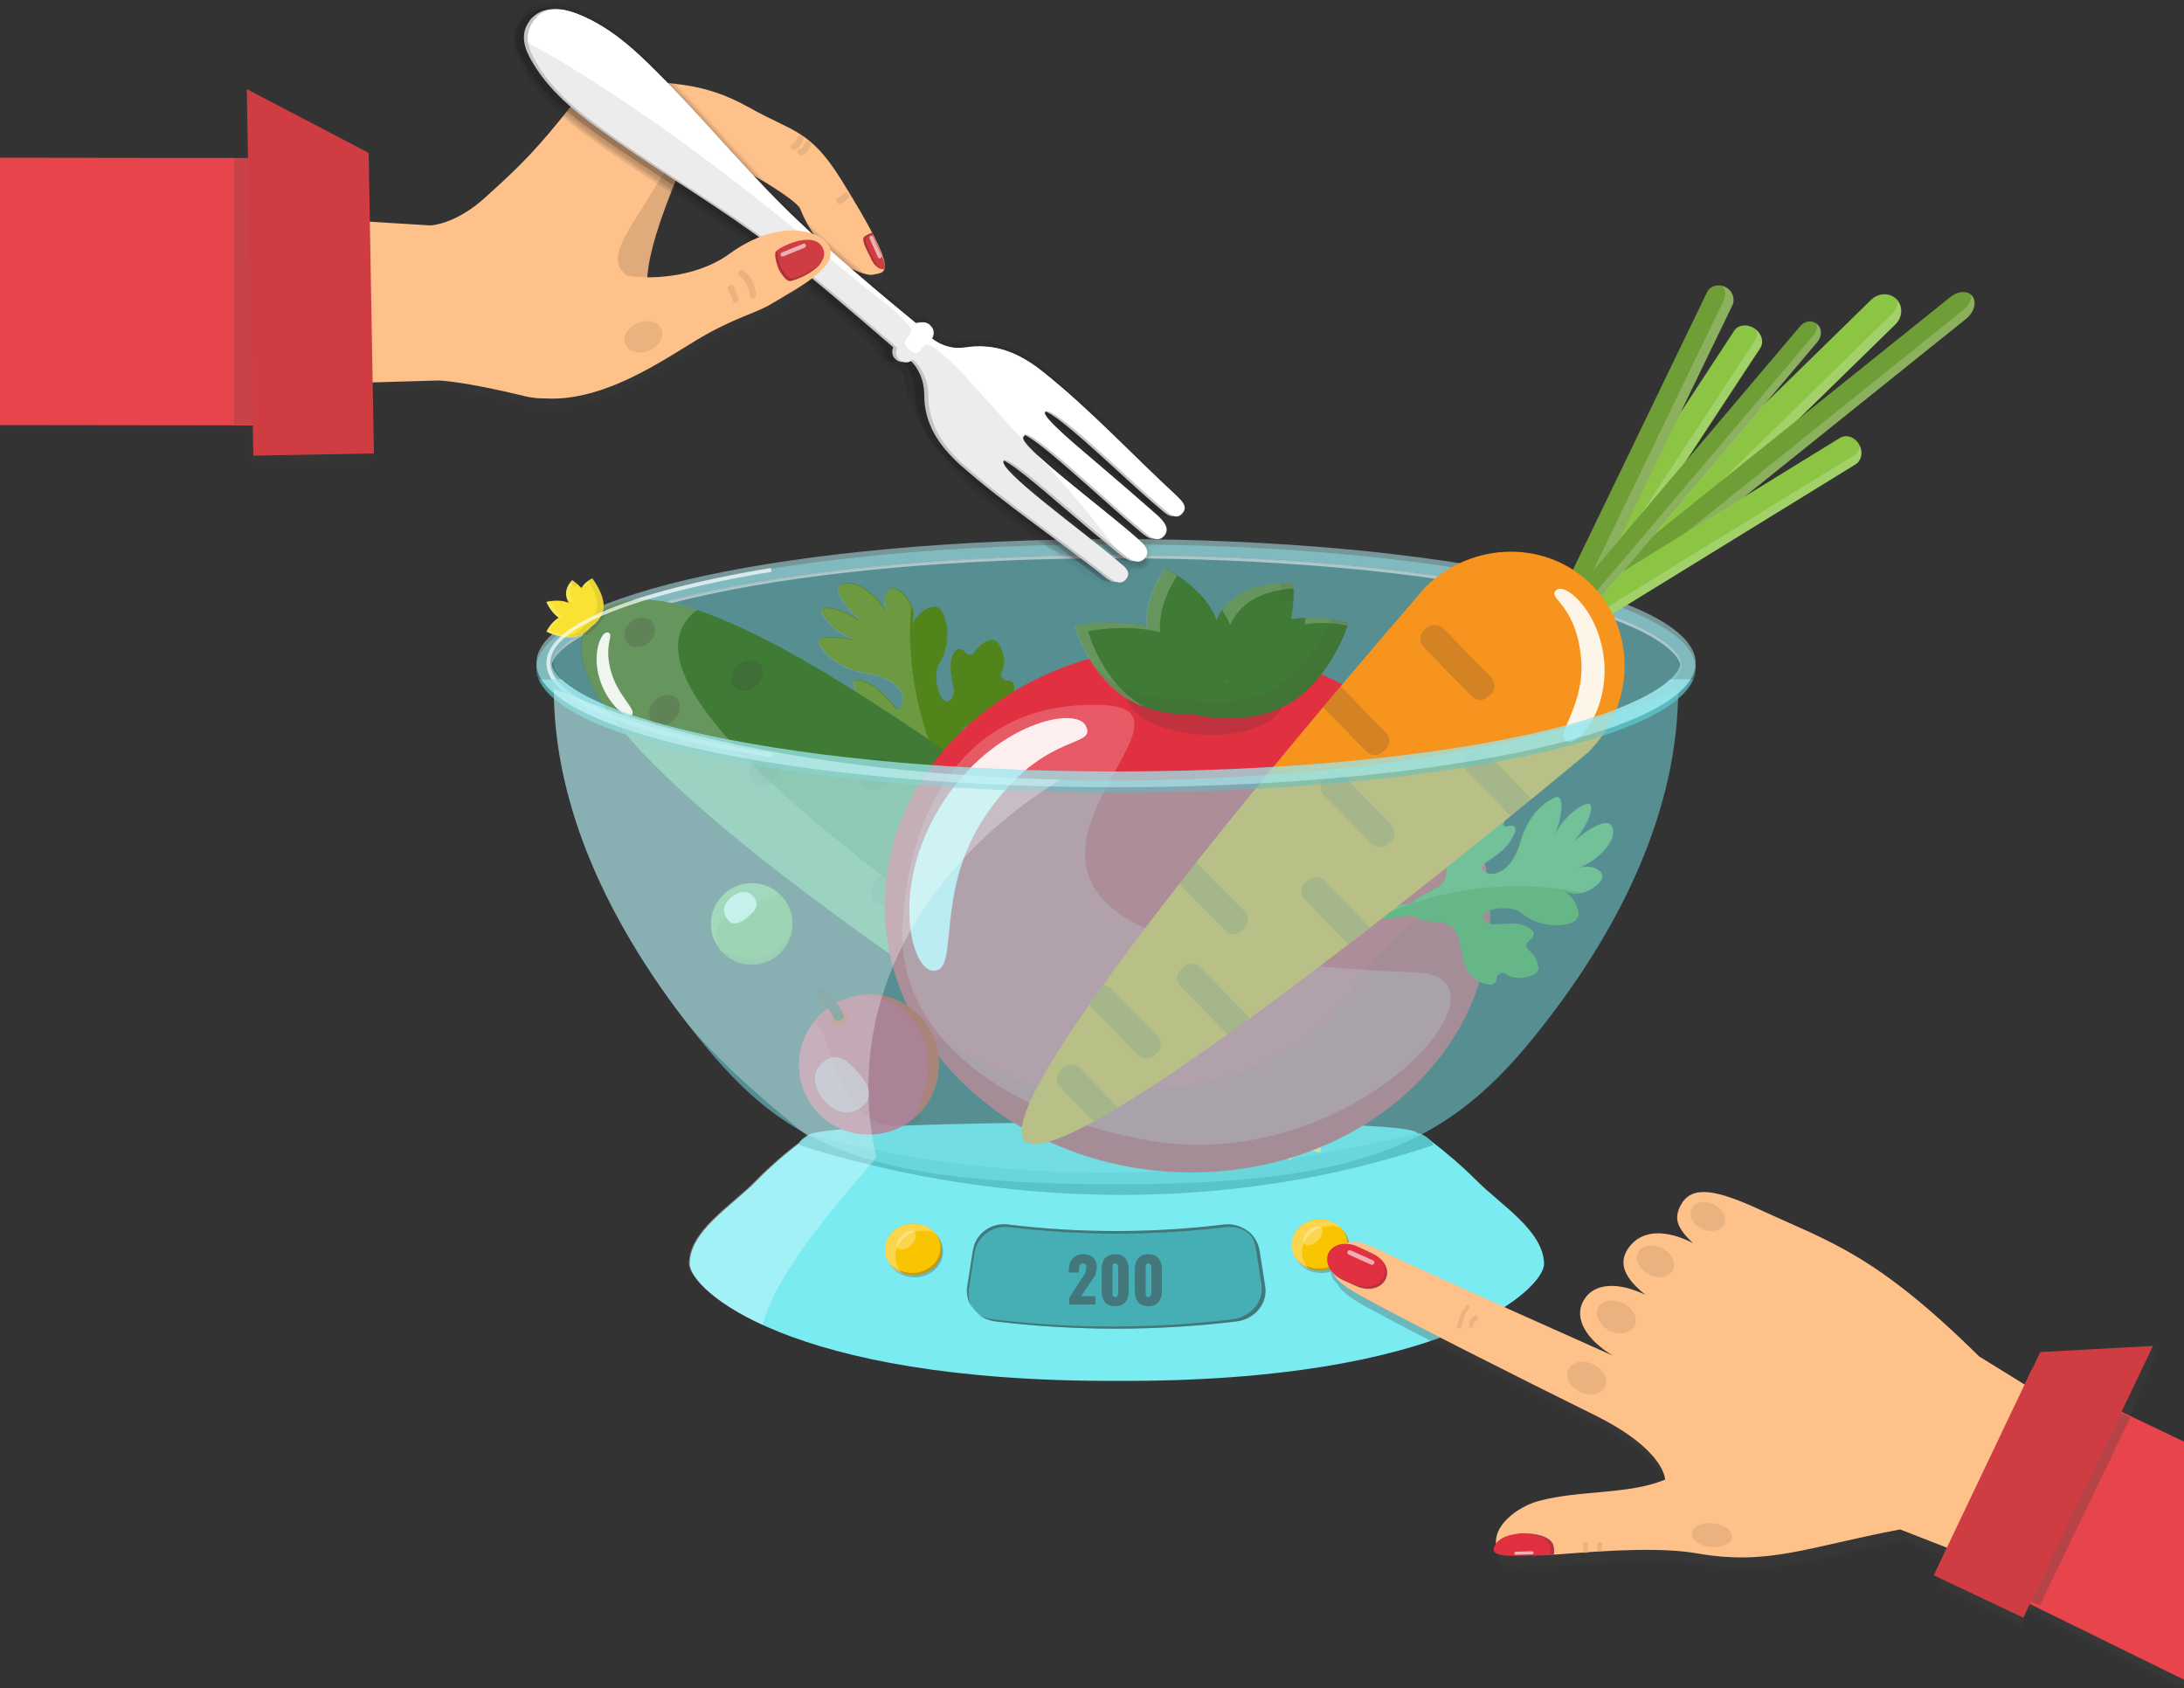 <?xml version="1.0" encoding="iso-8859-1"?>
<!-- Generator: Adobe Illustrator 26.0.3, SVG Export Plug-In . SVG Version: 6.00 Build 0)  -->
<!DOCTYPE svg PUBLIC "-//W3C//DTD SVG 1.1//EN" "http://www.w3.org/Graphics/SVG/1.1/DTD/svg11.dtd">
<svg version="1.1" id="Layer_1" xmlns:x="http://ns.adobe.com/Extensibility/1.0/" xmlns:i="http://ns.adobe.com/AdobeIllustrator/10.0/" xmlns:graph="http://ns.adobe.com/Graphs/1.0/"
	 xmlns="http://www.w3.org/2000/svg" xmlns:xlink="http://www.w3.org/1999/xlink" x="0px" y="0px" viewBox="0 0 500 386.4"
	 style="enable-background:new 0 0 500 386.4;" xml:space="preserve">
<rect x="0" y="0" width="500" height="386.4" fill="#333333" stroke="none"/>
<style type="text/css">
	.st0{fill:#7BEBF2;}
	.st1{fill:#6DD0D6;}
	.st2{fill:#58C3C9;}
	.st3{opacity:0.5;fill:#7BEBF2;}
	.st4{opacity:0.5;fill:#58C3C9;}
	.st5{opacity:0.5;fill:#BDFBFF;}
	.st6{opacity:0.5;fill:#FFFFFF;}
	.st7{fill:#51851C;}
	.st8{opacity:0.4;}
	.st9{opacity:0.4;fill:#FFFFFF;}
	.st10{fill:#407B35;}
	.st11{opacity:0.2;fill:#FFFFFF;}
	.st12{opacity:0.2;fill:#414042;}
	.st13{fill:#F9E232;}
	.st14{opacity:0.2;}
	.st15{fill:#FFFFFF;}
	.st16{opacity:0.1;}
	.st17{fill:#414042;}
	.st18{opacity:0.9;fill:#FFFFFF;}
	.st19{fill:#E1303F;}
	.st20{opacity:0.1;fill:#414042;}
	.st21{opacity:0.7;}
	.st22{fill:#3C2415;}
	.st23{fill:#DA1C3C;}
	.st24{fill:#D91F00;}
	.st25{opacity:0.1;fill:#FFFFFF;}
	.st26{fill:#8CC543;}
	.st27{fill:#6F9D36;}
	.st28{fill:#F7941D;}
	.st29{opacity:0.8;fill:#FFFFFF;}
	.st30{fill:#45AFB5;}
	.st31{opacity:0.5;fill:#414042;}
	.st32{opacity:0.3;fill:#414042;}
	.st33{fill:#F9C400;}
	.st34{opacity:0.3;fill:#FFFFFF;}
	.st35{opacity:0.5;}
	.st36{fill:#FEC18A;}
	.st37{opacity:0.3;}
	.st38{opacity:0.7;fill:#E0AB7A;}
	.st39{fill:#E0AB7A;}
	.st40{opacity:0.6;fill:#FFFFFF;}
	.st41{fill:#E8444B;}
	.st42{fill:#CF3D43;}
	.st43{fill:#AD3338;}
	.st44{opacity:0;fill:#231F20;}
	.st45{opacity:4.761900e-02;fill:#231F20;}
	.st46{opacity:9.523800e-02;fill:#231F20;}
	.st47{opacity:0.143;fill:#231F20;}
	.st48{opacity:0.191;fill:#231F20;}
	.st49{opacity:0.238;fill:#231F20;}
	.st50{opacity:0.286;fill:#231F20;}
	.st51{opacity:0.333;fill:#231F20;}
	.st52{opacity:0.381;fill:#231F20;}
	.st53{opacity:0.429;fill:#231F20;}
	.st54{opacity:0.476;fill:#231F20;}
	.st55{opacity:0.524;fill:#231F20;}
	.st56{opacity:0.571;fill:#231F20;}
	.st57{opacity:0.619;fill:#231F20;}
	.st58{opacity:0.667;fill:#231F20;}
	.st59{opacity:0.714;fill:#231F20;}
	.st60{opacity:0.762;fill:#231F20;}
	.st61{opacity:0.809;fill:#231F20;}
	.st62{opacity:0.857;fill:#231F20;}
	.st63{opacity:0.905;fill:#231F20;}
	.st64{opacity:0.952;fill:#231F20;}
	.st65{fill:#231F20;}
	.st66{opacity:0.2;fill:url(#SVGID_1_);}
	.st67{fill:#C4C4C4;}
	.st68{fill:#ECECEC;}
</style>
<g>
	<g>
		<path class="st0" d="M338.1,270.3c-3.3-3.3-6.9-6.4-10.7-9.3c-20.4,6.8-44.4,10.7-70,10.7c-26.7,0-51.5-4.2-72.4-11.5
			c-4.3,3.1-8.3,6.5-11.9,10.2c-5.7,5.8-15.2,11.4-15.2,18.9c0,5.7,22.1,27,97.7,26.8v0c0,0,0,0,0.1,0c0,0,0,0,0.1,0v0
			c75.6,0.3,97.7-21.1,97.7-26.8C353.3,281.7,343.8,276,338.1,270.3z"/>
		<path class="st1" d="M324.5,259.5c0,2.1-33.1,10.4-71.1,10.4s-68.6-7.6-68.6-9.8c0-2.1,33-3.2,71-3.2
			C293.8,256.9,324.5,257.3,324.5,259.5z"/>
		<path class="st2" d="M327.9,262.2c-45.7,15.4-97.8,14.8-144.7,0c-1.1-0.4,1.5-2.7,2.6-2.4c45.1,12,92,11.1,138.7-0.4
			C325.6,259.2,329,261.9,327.9,262.2z"/>
		<path class="st3" d="M349,135.4c-24.8-5.3-57.9-8.2-93.1-8.2c-35.2,0-68.2,2.9-93.1,8.2c-28.5,6.1-36.1,13.3-36.1,16.6
			c0,3.3,7.6,10.5,36.1,16.6c24.8,5.3,57.9,8.2,93.1,8.2c35.2,0,68.2-2.9,93.1-8.2c28.5-6.1,36.1-13.3,36.1-16.6
			C385,148.7,377.4,141.5,349,135.4z"/>
		<path class="st4" d="M255.5,124.6c-73.3,0-132.7,12.7-132.7,28.4s59.4,28.4,132.7,28.4s132.7-12.7,132.7-28.4
			S328.8,124.6,255.5,124.6z M349,168.6c-24.8,5.3-57.9,8.2-93.1,8.2s-68.2-2.9-93.1-8.2c-28.5-6.1-36.1-13.3-36.1-16.6
			c0-3.3,7.6-10.5,36.1-16.6c24.8-5.3,57.9-8.2,93.1-8.2s68.2,2.9,93.1,8.2c28.5,6.1,36.1,13.3,36.1,16.6
			C385,155.3,377.4,162.5,349,168.6z"/>
		<path class="st5" d="M255.5,123.4c-73.3,0-132.7,12.7-132.7,28.4c0,15.7,59.4,28.4,132.7,28.4s132.7-12.7,132.7-28.4
			C388.2,136.1,328.8,123.4,255.5,123.4z M348.6,168.4c-24.8,5.3-57.9,8.2-93.1,8.2s-68.2-2.9-93.1-8.2
			c-28.5-6.1-36.1-13.3-36.1-16.6c0-3.3,7.6-10.5,36.1-16.6c24.8-5.3,57.9-8.2,93.1-8.2s68.2,2.9,93.1,8.2
			c28.5,6.1,36.1,13.3,36.1,16.6C384.6,155.1,377,162.3,348.6,168.4z"/>
		<path class="st6" d="M162.5,136c24.8-5.3,57.9-8.2,93.1-8.2s68.2,2.9,93.1,8.2c27.4,5.9,35.4,12.8,36,16.2c0-0.1,0-0.3,0-0.4
			c0-3.3-7.6-10.5-36.1-16.6c-24.8-5.3-57.9-8.2-93.1-8.2s-68.2,2.9-93.1,8.2c-28.5,6.1-36.1,13.3-36.1,16.6c0,0.1,0,0.3,0,0.4
			C127,148.7,135.1,141.8,162.5,136z"/>
		<g>
			<path class="st7" d="M230.8,155.8c-0.1,0-0.1,0-0.2,0c-1,0-1.7-1.1-1.3-1.9c1.4-2.8,0.1-5.4-0.8-6.7c-0.4-0.5-1.1-0.8-1.7-0.7
				c-1.8,0.4-3,1.7-3.8,2.9c-0.4,0.6-1.5,0.6-2.1-0.1c0-0.1-0.1-0.1-0.1-0.2c-0.6-0.7-1.7-0.7-2.1-0.1c-1.8,2.5-0.9,5.3-0.4,8.5
				c0.4,2.1-1.1,3.3-1.6,3.1c-2.1-0.6-3.1-6.5-1.7-8.7c3.2-4.9,1.6-11.1,0.3-12.4c-0.4-0.5-1.1-0.7-1.7-0.6c-2.8,0.5-4.4,3.1-5,4.2
				c1.7-3.8-1.2-7-2.9-8.1c-0.7-0.5-1.6-0.5-2.1-0.1c-2,2-0.7,5.1-0.5,5.6c-1-2.7-6.1-7.9-9.7-7c-4.1,1,1.5,6.6,4,8.9
				c0,0-3.9-3.1-8.2-3.3c-0.8,0-1.3,0.4-1.1,1c0.6,1.5,3.2,4.9,8.4,6.6c-2-0.5-6.1-1.4-8.5-0.5c-0.5,0.2-0.7,0.7-0.4,1.2
				c0.8,1.5,3.8,5.6,10.9,6.7c8.9,1.4,8.8,6.6,8,7.4c-0.2,0.2-0.8,1.3-1.7,0.2c-2.4-2.7-4.4-5.2-8.1-6.1c-0.8-0.2-1.5,0.3-1.3,1
				c0.1,0.3,0.2,0.7,0.4,1.1c0.2,0.4-0.2,0.8-0.7,0.7c-1.7-0.5-4.5-1.2-6.6-0.4c-0.5,0.2-0.7,0.7-0.5,1.2c0.6,1.4,2.3,4.4,6.7,5.7
				c0.6,0.2,0.7,0.9,0.2,1.1c-0.4,0.2-0.8,0.4-1.2,0.7c-0.5,0.4-0.5,1.1-0.1,1.6c1.3,1.4,4.3,3.9,8.9,2.9c6.2-1.3,7.5-2.2,10.2,2
				c1.4,2.3,2.5,3.5,3.3,4c4.5,16,5.4,33.1,2.1,49.9c-0.2,0.8,0.3,1.3,1.1,1.1c0.8-0.2,1.5-1,1.7-1.8c3.2-16.7,2.4-33.8-2.1-49.8
				c0.5-0.9,0.9-2.4,0.7-5.4c-0.4-4.9,1.8-5.5,7.8-7.6c4.3-1.5,5-4.9,4.9-6.7C232.2,156.4,231.5,155.8,230.8,155.8z"/>
			<g class="st8">
				<path class="st9" d="M202.5,171.3c6.2-1.3,7.5-2.2,10.2,2c1.4,2.2,2.4,3.4,3.2,4c-3-6.1-5.3-13.2-6.6-21c-1-6.1-1.2-12-0.7-17.5
					c-0.7-1.7-2-3-3-3.7c-0.7-0.5-1.6-0.5-2.1-0.1c-2,2-0.7,5.1-0.5,5.6c-1-2.7-6.1-7.9-9.7-7c-4.1,1,1.5,6.6,4,8.9
					c0,0-3.9-3.1-8.2-3.3c-0.8,0-1.3,0.4-1.1,1c0.6,1.5,3.2,4.9,8.4,6.6c-2-0.5-6.1-1.4-8.5-0.5c-0.5,0.2-0.7,0.7-0.4,1.2
					c0.8,1.5,3.8,5.6,10.9,6.7c8.9,1.4,8.8,6.6,8,7.4c-0.2,0.2-0.8,1.3-1.7,0.2c-2.4-2.7-4.4-5.2-8.1-6.1c-0.8-0.2-1.5,0.3-1.3,1
					c0.1,0.3,0.2,0.7,0.4,1.1c0.2,0.4-0.2,0.8-0.7,0.7c-1.7-0.5-4.5-1.2-6.6-0.4c-0.5,0.2-0.7,0.7-0.5,1.2c0.6,1.4,2.3,4.4,6.7,5.7
					c0.6,0.2,0.7,0.9,0.2,1.1c-0.4,0.2-0.8,0.4-1.2,0.7c-0.5,0.4-0.5,1.1-0.1,1.6C194.9,169.7,197.9,172.3,202.5,171.3z"/>
				<path class="st9" d="M216.1,177.5c4.5,16,5.3,33,2,49.7c-0.2,0.8,0.3,1.3,1.1,1.1c0.8-0.2,1.5-1,1.7-1.8
					c2.7-13.8,2.6-27.8-0.1-41.3C219.1,183,217.5,180.4,216.1,177.5z"/>
			</g>
		</g>
		<g>
			<path class="st10" d="M230.1,181.5c44.3,31.5,77.9,59.8,65.7,74.5c-12.6,15.2-50.4-8-94.8-39.5C156.8,185,124,155.7,135.3,142
				C148,126.8,185.8,150,230.1,181.5z"/>
			<path class="st11" d="M223.2,216.1c-44.3-31.5-77.1-60.8-65.7-74.5c0.6-0.8,1.3-1.4,2.1-2c-11-3.6-19.4-3.4-24.2,2.4
				c-11.4,13.7,21.4,43,65.7,74.5c42.1,29.9,78.4,52.4,92.7,41.5C275.7,252,250.7,235.7,223.2,216.1z"/>
			<path class="st12" d="M154.6,159.6c1.4,1,1.5,3.1,0.1,4.8c-1.4,1.6-3.6,2.1-5,1.1c-1.4-1-1.5-3.1-0.1-4.8
				C151,159.1,153.2,158.6,154.6,159.6z"/>
			<path class="st12" d="M148.8,141.9c1.4,1,1.5,3.1,0.2,4.7c-1.3,1.6-3.5,2-4.9,1c-1.4-1-1.5-3.1-0.2-4.7
				C145.2,141.3,147.4,140.9,148.8,141.9z"/>
			<path class="st12" d="M173.6,151.6c1.4,1,1.4,3.2,0,4.9c-1.4,1.7-3.7,2.2-5.1,1.2c-1.4-1-1.4-3.2,0-4.9
				C169.9,151.1,172.1,150.6,173.6,151.6z"/>
			<path class="st12" d="M177.7,173.3c1.4,1,1.4,3.2,0,4.9c-1.4,1.7-3.7,2.2-5.1,1.2c-1.4-1-1.4-3.2,0-4.9
				C174,172.9,176.3,172.3,177.7,173.3z"/>
			<path class="st12" d="M203.1,174.1c1.4,1,1.4,3.2,0,4.9c-1.4,1.7-3.7,2.2-5.1,1.2c-1.4-1-1.4-3.2,0-4.9
				C199.4,173.7,201.7,173.1,203.1,174.1z"/>
			<path class="st12" d="M205.6,200.4c1.4,1,1.4,3.2,0,4.9c-1.4,1.7-3.7,2.2-5.1,1.2c-1.4-1-1.4-3.2,0-4.9
				C201.9,199.9,204.2,199.3,205.6,200.4z"/>
			<path class="st12" d="M233,187.8c1.4,1,1.4,3.2,0,4.9c-1.4,1.7-3.7,2.2-5.1,1.2c-1.4-1-1.4-3.2,0-4.9
				C229.3,187.3,231.5,186.8,233,187.8z"/>
			<path class="st12" d="M241.6,213c1.4,1,1.4,3.2,0,4.9c-1.4,1.7-3.7,2.2-5.1,1.2c-1.4-1-1.4-3.2,0-4.9
				C237.9,212.5,240.2,211.9,241.6,213z"/>
			<path class="st12" d="M252,230.6c1.4,1,1.4,3.2,0,4.9c-1.4,1.7-3.7,2.2-5.1,1.2c-1.4-1-1.4-3.2,0-4.9
				C248.3,230.1,250.6,229.5,252,230.6z"/>
			<path class="st12" d="M281.4,236.1c1.4,1,1.4,3.2,0,4.9c-1.4,1.7-3.7,2.2-5.1,1.2c-1.4-1-1.4-3.2,0-4.9
				C277.7,235.6,280,235.1,281.4,236.1z"/>
			<path class="st12" d="M138.7,139.7c0.4,0.3-0.4,1.7-1.7,3.3c-1.3,1.5-2.6,2.6-3,2.3c-0.4-0.3,0.4-1.7,1.7-3.3
				C137,140.5,138.3,139.5,138.7,139.7z"/>
			<g>
				<path class="st13" d="M133.1,134.6c-1-1.1-2.1-1.8-2.1-1.8s-1.9,1.7-1.3,4c0.1,0.4,0.3,0.8,0.5,1.2c-2.3-1-5.1-0.2-5.1-0.2
					s0.9,2.3,2.8,3.6c-1.9,1.2-2.8,3.2-2.8,3.2s3.6,1.9,6.7,1.2c1.6-0.4,2.7-1.4,3.4-2.2c0.4-0.3,2.8-1.9,3-4.7
					c0.1-3.1-2.6-6.5-2.6-6.5S134,133.1,133.1,134.6z M133.4,140.9C133.4,140.9,133.5,140.9,133.4,140.9c0.1,0,0.1,0,0.1,0
					C133.5,140.9,133.5,140.9,133.4,140.9z"/>
				<g class="st14">
					<path class="st15" d="M134.3,140.6c0,0,0.1,0,0.1,0C134.4,140.6,134.3,140.5,134.3,140.6C134.3,140.5,134.3,140.5,134.3,140.6z
						"/>
					<path class="st15" d="M133.9,134.3c0.5-0.9,1.2-1.5,1.7-1.8c0-0.1-0.1-0.1-0.1-0.1s-1.1,0.5-2,1.6
						C133.7,134,133.8,134.2,133.9,134.3z"/>
					<path class="st15" d="M132.6,145.4c-3,0.7-6.7-1.2-6.7-1.2s0.9-2,2.8-3.2c-1.6-1.1-2.5-2.9-2.7-3.5c-0.6,0.1-0.9,0.2-0.9,0.2
						s0.9,2.3,2.8,3.6c-1.9,1.2-2.8,3.2-2.8,3.2s3.6,1.9,6.7,1.2c0.5-0.1,0.9-0.3,1.3-0.5C132.9,145.3,132.8,145.4,132.6,145.4z"/>
					<path class="st15" d="M131.1,137.7c-0.2-0.4-0.4-0.8-0.5-1.2c-0.4-1.5,0.3-2.7,0.8-3.4c-0.2-0.2-0.3-0.2-0.3-0.2
						s-1.9,1.7-1.3,4c0,0.2,0.1,0.3,0.2,0.5C130.3,137.4,130.7,137.5,131.1,137.7z"/>
				</g>
				<g class="st16">
					<path class="st17" d="M128.8,137.8c0-0.1-0.1-0.1-0.1-0.2c-0.2,0-0.5-0.1-0.7-0.1C128.2,137.6,128.5,137.7,128.8,137.8z"/>
					<path class="st17" d="M131.6,134.4c0.2-0.3,0.3-0.5,0.5-0.7c-0.6-0.5-1.1-0.9-1.1-0.9s-0.2,0.2-0.5,0.6
						C130.9,133.7,131.2,134,131.6,134.4z"/>
					<path class="st17" d="M132,140.6C132,140.6,131.9,140.7,132,140.6C132,140.7,132,140.7,132,140.6
						C132,140.7,132,140.6,132,140.6z"/>
					<path class="st17" d="M134.7,132.9c0.8,1.2,2.1,3.5,2,5.7c-0.1,2.8-2.5,4.5-3,4.7c-0.7,0.9-1.8,1.9-3.4,2.2
						c-0.7,0.2-1.4,0.2-2.1,0.1c1.1,0.2,2.4,0.4,3.6,0.1c1.6-0.4,2.7-1.4,3.4-2.2c0.4-0.3,2.8-1.9,3-4.7c0.1-3.1-2.6-6.5-2.6-6.5
						S135.2,132.5,134.7,132.9z"/>
				</g>
			</g>
			<g>
				<path class="st13" d="M305.4,253c0,0-4.2-1.5-7.4-0.6c-2.9,0.8-4,3.4-4.2,3.9c-0.7,0.9-1.5,2.1-1.4,3.6c0,2.9,2.9,5.7,2.9,5.7
					s1.8-1.4,2.6-3.4c1.9,1.4,4.5,1.6,4.5,1.6s0.1-2.7-1.5-4.5c0.5,0.1,0.9,0.2,1.4,0.2c2.5,0,3.8-2.2,3.8-2.2s-1.1-0.8-2.4-1.4
					C305,254.6,305.4,253,305.4,253z M296.9,257c0,0,0.1,0,0.1,0c0,0,0,0.1-0.1,0.1C297,257.1,296.9,257.1,296.9,257z"/>
				<g class="st14">
					<path class="st15" d="M297.1,256.3c0,0,0-0.1-0.1-0.1C297.1,256.2,297.1,256.2,297.1,256.3
						C297.2,256.3,297.1,256.3,297.1,256.3z"/>
					<path class="st15" d="M303.8,255c0.8-0.7,1.2-1.5,1.5-2c0.1,0,0.1,0,0.1,0s-0.2,1.1-1.2,2.2C304.1,255.1,303.9,255,303.8,255z"
						/>
					<path class="st15" d="M292.5,259c0,2.9,2.9,5.7,2.9,5.7s1.8-1.4,2.6-3.4c1.6,1.2,3.7,1.5,4.3,1.6c0.1,0.5,0,0.9,0,0.9
						s-2.6-0.2-4.5-1.6c-0.7,2-2.6,3.4-2.6,3.4s-2.9-2.7-2.9-5.7c0-0.4,0.1-0.9,0.2-1.3C292.5,258.7,292.5,258.9,292.5,259z"/>
					<path class="st15" d="M301,258.4c0.5,0.1,0.9,0.2,1.4,0.2c1.6,0,2.8-0.9,3.4-1.6c0.2,0.1,0.3,0.2,0.3,0.2s-1.3,2.2-3.8,2.2
						c-0.2,0-0.4,0-0.5,0C301.5,259,301.2,258.7,301,258.4z"/>
				</g>
				<g class="st16">
					<path class="st17" d="M301.4,260.5c0.1,0,0.2,0,0.3,0c0.1,0.2,0.2,0.4,0.2,0.6C301.8,260.9,301.6,260.7,301.4,260.5z"/>
					<path class="st17" d="M304.2,257.1c0.2-0.2,0.4-0.4,0.6-0.6c0.7,0.4,1.2,0.7,1.2,0.7s-0.2,0.3-0.5,0.6
						C305.2,257.6,304.7,257.3,304.2,257.1z"/>
					<path class="st17" d="M297.7,258.4C297.6,258.4,297.6,258.4,297.7,258.4c-0.1,0-0.1,0-0.1,0
						C297.6,258.3,297.6,258.3,297.7,258.4z"/>
					<path class="st17" d="M305,254c-1.4-0.4-4.2-1-6.4-0.3c-2.9,0.8-4,3.4-4.2,3.9c-0.7,0.9-1.5,2.1-1.4,3.6c0,0.7,0.2,1.3,0.4,1.9
						c-0.6-0.9-1-2.1-1-3.2c0-1.5,0.7-2.8,1.4-3.6c0.2-0.4,1.2-3,4.2-3.9c3.2-0.9,7.4,0.6,7.4,0.6S305.3,253.4,305,254z"/>
				</g>
			</g>
			<path class="st18" d="M139.2,144.8c1.6,0.4-1.2,2.7,0.8,9.3c1.6,5.3,5.7,8.3,4.7,9.5c-0.9,1.3-5.5-2.1-7.4-8.1
				C135.4,149.5,137.7,144.3,139.2,144.8z"/>
		</g>
		<g>
			<path class="st19" d="M341.1,211.4c-1.6,33.2-33.9,58.7-72.1,56.9c-38.2-1.8-68-30.3-66.4-63.5c1.6-33.2,33.9-58.7,72.1-56.9
				C313,149.7,342.7,178.1,341.1,211.4z"/>
			<path class="st20" d="M311,224.6c-10.7,15.7-28,27-66.2,25.1c-13.5-0.6-24.2-8.7-34.6-15.1c11,18.9,33,32.3,58.9,33.5
				c38.2,1.8,70.5-23.6,72.1-56.9C342.2,189.9,317,215.7,311,224.6z"/>
			<path class="st11" d="M324.2,222.6c25.4,0.9-14.3,46.5-60.9,38.5c-32.1-5.5-58-23.4-56.7-48.9c1.2-25.4,13.6-52.3,46.1-50.8
				C285.2,163.1,186.5,217.6,324.2,222.6z"/>
			<path class="st18" d="M248.7,166.4c2.2,5-10.7,0.9-23.9,21.6c-10.6,16.7-5.3,33.9-10.8,34.2c-5.3,0.7-10.5-18.7,1.4-37.8
				C227.3,165.3,246.9,161.3,248.7,166.4z"/>
			<path class="st12" d="M293.6,160.7c-0.2,4.6-8.4,8-18.2,7.5c-9.8-0.5-17.6-4.6-17.4-9.2c0.2-4.6,8.4-8,18.2-7.5
				C286,151.9,293.8,156,293.6,160.7z"/>
			<path class="st10" d="M295.6,141.7c0.8-4.3,0.5-8.2,0.5-8.2s-9.9-0.9-15.3,4.9c-1,1-1.7,2.2-2.3,3.5
				c-2.5-7.2-11.7-11.8-11.7-11.8s-4.8,6.5-4.2,13.3c-8.2-1.9-16.5-0.2-16.5-0.2s3.1,11.7,12.6,17.1c5,2.8,10.7,3.4,15,3.3
				c1.8,0.4,12.6,2.7,21.5-2.6c9.7-5.8,13.5-18.3,13.5-18.3S302.6,140.7,295.6,141.7z M277.3,154.6c0.1,0,0.2,0,0.4,0
				c-0.1,0.1-0.1,0.2-0.2,0.3C277.5,154.8,277.4,154.7,277.3,154.6z"/>
			<g class="st14">
				<path class="st15" d="M280.4,155.8c0.1,0.1,0.1,0.2,0.2,0.3c0.1-0.1,0.1-0.2,0.2-0.3C280.7,155.8,280.5,155.8,280.4,155.8z"/>
				<path class="st15" d="M298.7,142.9c3.9-0.6,7.4-0.2,9.8,0.3c0.1-0.2,0.1-0.4,0.1-0.4s-4.2-1.5-9.7-1.4
					C298.9,141.9,298.8,142.4,298.7,142.9z"/>
				<path class="st15" d="M261.7,161.6c-9.5-5.4-12.6-17.1-12.6-17.1s8.3-1.8,16.5,0.2c-0.5-5.8,2.8-11.3,3.9-12.9
					c-1.6-1.1-2.8-1.7-2.8-1.7s-4.8,6.5-4.2,13.3c-8.2-1.9-16.5-0.2-16.5-0.2s3.1,11.7,12.6,17.1c1.5,0.8,3,1.5,4.6,1.9
					C262.7,162.2,262.2,161.9,261.7,161.6z"/>
				<path class="st15" d="M281.6,143.1c0.6-1.3,1.3-2.4,2.3-3.5c3.5-3.8,8.9-4.7,12.3-4.9c0-0.7-0.1-1.2-0.1-1.2s-9.9-0.9-15.3,4.9
					c-0.4,0.4-0.7,0.8-1,1.3C280.5,140.8,281.2,141.9,281.6,143.1z"/>
			</g>
			<g class="st16">
				<path class="st17" d="M275.5,138.1c0.1-0.2,0.3-0.4,0.4-0.7c-0.5-0.6-1-1.1-1.5-1.7C274.9,136.5,275.2,137.3,275.5,138.1z"/>
				<path class="st17" d="M292.7,137.9c1.2-0.2,2.3-0.2,3.5-0.3c0.1-2.4,0-4.1,0-4.1s-1.2-0.1-2.9,0
					C293.1,134.8,293,136.3,292.7,137.9z"/>
				<path class="st17" d="M274.7,150.8c-0.1,0-0.3,0-0.4,0c0.1,0.1,0.1,0.2,0.2,0.3C274.6,151,274.7,150.9,274.7,150.8z"/>
				<path class="st17" d="M304.6,141.8c-1.7,4.1-5.6,11.4-12.4,15.5c-8.9,5.3-19.8,3-21.5,2.6c-4.4,0.1-10.1-0.5-15-3.3
					c-2.2-1.2-4-2.8-5.5-4.5c2,3,4.7,6.1,8.5,8.3c5,2.8,10.7,3.4,15,3.3c1.8,0.4,12.6,2.7,21.5-2.6c9.7-5.8,13.5-18.3,13.5-18.3
					S307.1,142.3,304.6,141.8z"/>
			</g>
		</g>
		<g class="st21">
			<path class="st15" d="M176.9,173.4c-2.1-0.3-51.8-7.5-51.8-21.6c0-14,49.3-21.4,51.4-21.8l0.1,0.9c-0.5,0.1-50.6,7.6-50.6,20.8
				c0,13.4,50.5,20.7,51,20.7L176.9,173.4z"/>
		</g>
		<g>
			<path class="st7" d="M342.6,224.2c0-0.1,0-0.1,0-0.2c0.1-1,1.3-1.6,2-1.1c2.6,1.7,5.3,0.8,6.7,0.1c0.6-0.3,1-1,0.9-1.6
				c-0.2-1.8-1.4-3.2-2.4-4.1c-0.6-0.5-0.4-1.6,0.4-2.1c0.1,0,0.1-0.1,0.2-0.1c0.7-0.5,1-1.6,0.4-2.1c-2.2-2.1-5.1-1.6-8.4-1.4
				c-2.1,0.1-3.1-1.5-2.9-2c0.9-2,6.8-2.3,8.8-0.6c4.5,3.8,10.8,3,12.3,1.8c0.5-0.4,0.8-1,0.8-1.6c-0.2-2.9-2.5-4.8-3.6-5.5
				c3.5,2.2,7.1-0.3,8.4-1.8c0.6-0.6,0.7-1.6,0.4-2c-1.7-2.3-5-1.3-5.5-1.2c2.8-0.7,8.6-5,8.1-8.7c-0.5-4.1-6.8,0.7-9.3,2.9
				c0,0,3.6-3.5,4.3-7.7c0.1-0.8-0.3-1.4-0.9-1.2c-1.5,0.4-5.3,2.6-7.6,7.5c0.8-1.9,2.2-5.9,1.5-8.4c-0.1-0.5-0.6-0.8-1.1-0.6
				c-1.6,0.6-6,3.1-8,10c-2.5,8.7-7.7,7.9-8.4,7c-0.2-0.2-1.1-1,0-1.8c3-2,5.7-3.7,7.1-7.3c0.3-0.8-0.2-1.5-0.9-1.4
				c-0.3,0-0.7,0.1-1.1,0.2c-0.5,0.1-0.8-0.3-0.6-0.8c0.7-1.6,1.7-4.3,1.2-6.5c-0.1-0.5-0.6-0.8-1.1-0.7c-1.5,0.4-4.7,1.8-6.5,5.9
				c-0.2,0.6-1,0.6-1.1,0.1c-0.1-0.4-0.3-0.9-0.5-1.3c-0.3-0.5-1-0.7-1.5-0.3c-1.5,1.1-4.4,3.8-4,8.5c0.5,6.4,1.2,7.7-3.3,9.9
				c-2.4,1.1-3.7,2-4.4,2.8c-16.5,2.5-33.5,1.2-49.8-4.2c-0.8-0.3-1.3,0.2-1.2,0.9c0.1,0.8,0.8,1.6,1.6,1.9
				c16.2,5.3,33.2,6.6,49.6,4.2c0.8,0.6,2.3,1.2,5.3,1.4c4.9,0.2,5.2,2.5,6.5,8.7c0.9,4.5,4.3,5.5,6,5.7
				C341.8,225.5,342.5,224.9,342.6,224.2z"/>
			<g class="st8">
				<path class="st9" d="M330.8,194.2c0.5,6.4,1.2,7.7-3.3,9.9c-2.4,1.1-3.6,2-4.3,2.7c6.4-2.2,13.8-3.6,21.7-3.9
					c6.1-0.2,12,0.3,17.4,1.5c1.8-0.5,3.3-1.6,4.1-2.5c0.6-0.6,0.7-1.6,0.4-2c-1.7-2.3-5-1.3-5.5-1.2c2.8-0.7,8.6-5,8.1-8.7
					c-0.5-4.1-6.8,0.7-9.3,2.9c0,0,3.6-3.5,4.3-7.7c0.1-0.8-0.3-1.4-0.9-1.2c-1.5,0.4-5.3,2.6-7.6,7.5c0.8-1.9,2.2-5.9,1.5-8.4
					c-0.1-0.5-0.6-0.8-1.1-0.6c-1.6,0.6-6,3.1-8,10c-2.5,8.7-7.7,7.9-8.4,7c-0.2-0.2-1.1-1,0-1.8c3-2,5.7-3.7,7.1-7.3
					c0.3-0.8-0.2-1.5-0.9-1.4c-0.3,0-0.7,0.1-1.1,0.2c-0.5,0.1-0.8-0.3-0.6-0.8c0.7-1.6,1.7-4.3,1.2-6.5c-0.1-0.5-0.6-0.8-1.1-0.7
					c-1.5,0.4-4.7,1.8-6.5,5.9c-0.2,0.6-1,0.6-1.1,0.1c-0.1-0.4-0.3-0.9-0.5-1.3c-0.3-0.5-1-0.7-1.5-0.3
					C333.3,186.9,330.4,189.5,330.8,194.2z"/>
				<path class="st9" d="M322.9,206.9c-16.4,2.4-33.4,1.1-49.6-4.2c-0.8-0.3-1.3,0.2-1.2,0.9c0.1,0.8,0.8,1.6,1.6,1.9
					c13.4,4.4,27.3,6,41,5.1C317.2,209.2,319.9,207.9,322.9,206.9z"/>
			</g>
		</g>
		<g>
			<g>
				<path class="st22" d="M209,257.3c0.6-0.1,1.2-0.6,1.5-1.1c0.6-0.9-0.8-1.9-1.4-1c-0.1,0.2-0.2,0.4-0.4,0.4
					C207.6,255.8,207.9,257.4,209,257.3L209,257.3z"/>
			</g>
			<path class="st23" d="M197,227.8c8.8-1.1,16.8,5.2,17.8,14c1.1,8.8-5.2,16.8-14,17.8c-8.8,1.1-16.8-5.2-17.8-14
				C182,236.9,188.2,228.9,197,227.8z"/>
			<path class="st24" d="M197,227.8c0.2,0,0.4,0,0.5-0.1c8.6-0.9,16.3,5.4,17.3,14c0.6,5.1-1.2,9.9-4.5,13.2
				c-2.4,2.5,4.7-8.2,1.3-16.7c-3.2-7.9-8.4-9.7-12-10.1C197.3,228,194.8,228.1,197,227.8z"/>
			<path class="st9" d="M196.1,245.1c-2.5-2.8-4.6-4.3-7.6-2c-3,2.3-2.2,6.1,0.3,8.9c2.5,2.8,5.6,3.6,8.6,1.3
				C200.4,251,198.6,247.9,196.1,245.1z"/>
			<path class="st24" d="M191.3,231.7c1.2-0.7,2.6-0.7,3,0.1c0.5,0.8-0.1,2-1.3,2.7c-1.2,0.7-2.6,0.7-3-0.1
				C189.5,233.7,190.1,232.5,191.3,231.7z"/>
			<g>
				<path class="st22" d="M193,232c-1-2.1-2.4-3.7-4.1-5.4c-1.1-1.1-2.7,0.6-1.6,1.7c1.5,1.5,2.7,2.9,3.7,4.9
					C191.6,234.5,193.7,233.3,193,232L193,232z"/>
			</g>
			<path class="st25" d="M191,243.8c-3.3-9.5-3.9-11.4-5.8-8.3c-1.8,3-2.6,6.5-2.2,10.2c1.1,8.8,9.1,15,17.8,14
				c2.3-0.3,4.4-1,6.3-2.2C210.2,255.7,198,263.9,191,243.8z"/>
		</g>
		<g>
			<g>
				<path class="st26" d="M434.2,68.5c1.5,1.5,1.4,4.1-0.2,5.7L340,166c-1.7,1.6-4.3,1.7-5.8,0.2l0,0c-1.5-1.5-1.4-4.1,0.2-5.7
					l93.9-91.8C430,67,432.6,66.9,434.2,68.5z"/>
				<path class="st11" d="M333.5,163.8c1.5,1.5,4.1,1.5,5.8-0.2l93.9-91.8c0.8-0.8,1.3-1.9,1.3-2.9c1.1,1.6,0.9,3.8-0.6,5.3L340,166
					c-1.7,1.6-4.3,1.7-5.8,0.2l0,0c-0.8-0.8-1.1-1.8-1.1-2.8C333.2,163.5,333.4,163.7,333.5,163.8z"/>
				<path class="st27" d="M446.5,68c1.8-1.5,4.1-1.5,5.1-0.2c1,1.4,0.4,3.6-1.4,5.1l-102.4,82.2c-1.8,1.5-4.1,1.5-5.1,0.2
					c-1-1.4-0.4-3.6,1.4-5.1L446.5,68z"/>
				<path class="st11" d="M347,153.2L449.4,71c1.2-0.9,1.9-2.2,1.9-3.4c0.1,0.1,0.2,0.2,0.2,0.3c1,1.4,0.4,3.6-1.4,5.1l-102.4,82.2
					c-1.8,1.5-4.1,1.5-5.1,0.2c-0.4-0.5-0.5-1.1-0.5-1.7C343.3,154.7,345.4,154.5,347,153.2z"/>
				<path class="st26" d="M401.7,75.2c1.6,1.1,2.2,3.1,1.3,4.5L352,157.2c-0.9,1.4-2.9,1.6-4.5,0.5l0,0c-1.6-1.1-2.2-3.1-1.3-4.5
					l50.9-77.6C398,74.3,400.1,74.1,401.7,75.2z"/>
				<path class="st11" d="M346.4,156c1.6,1.1,3.6,0.9,4.5-0.5l50.9-77.6c0.5-0.7,0.5-1.6,0.3-2.4c1.3,1.1,1.7,2.9,0.8,4.1L352,157.2
					c-0.9,1.4-2.9,1.6-4.5,0.5l0,0c-0.8-0.5-1.3-1.3-1.6-2.1C346.1,155.7,346.2,155.8,346.4,156z"/>
				<path class="st26" d="M425.6,101.7c1,1.7,0.6,3.7-0.8,4.6l-79,48.6c-1.4,0.9-3.3,0.2-4.3-1.5l0,0c-1-1.7-0.6-3.7,0.8-4.6
					l79-48.6C422.7,99.4,424.6,100,425.6,101.7z"/>
				<path class="st11" d="M341.2,151.3c1,1.7,2.9,2.3,4.3,1.5l79-48.6c0.7-0.4,1.1-1.2,1.3-2c0.7,1.6,0.3,3.3-1,4.1l-79,48.6
					c-1.4,0.9-3.3,0.2-4.3-1.5l0,0c-0.5-0.8-0.6-1.7-0.5-2.6C341.1,151,341.1,151.2,341.2,151.3z"/>
				<path class="st27" d="M395,65.7L395,65.7c1.6,0.8,2.3,2.7,1.6,4.2l-40.5,83.8c-0.7,1.5-2.6,2-4.2,1.2l0,0
					c-1.6-0.8-2.3-2.7-1.6-4.2l40.5-83.8C391.5,65.4,393.4,64.9,395,65.7z"/>
				<path class="st11" d="M354.2,152.4l40.5-83.8c0.5-1.1,0.3-2.3-0.4-3.2c0.2,0.1,0.5,0.2,0.7,0.3l0,0c1.6,0.8,2.3,2.7,1.6,4.2
					l-40.5,83.8c-0.7,1.5-2.6,2-4.2,1.2l0,0c-0.5-0.2-0.9-0.6-1.2-1C352.2,154.3,353.6,153.7,354.2,152.4z"/>
				<path class="st27" d="M412.1,74.7c1.1-1.3,2.8-1.5,3.9-0.5c1.1,1,1.1,2.7,0.1,4l-59.9,70.7c-1.1,1.3-2.8,1.5-3.9,0.5
					c-1.1-1-1.1-2.7-0.1-4L412.1,74.7z"/>
				<path class="st11" d="M355.3,147.4l59.9-70.7c0.7-0.8,0.9-1.8,0.7-2.7c0.1,0.1,0.2,0.1,0.2,0.2c1.1,1,1.1,2.7,0.1,4l-59.9,70.7
					c-1.1,1.3-2.8,1.5-3.9,0.5c-0.4-0.3-0.6-0.8-0.8-1.3C352.7,148.8,354.3,148.6,355.3,147.4z"/>
			</g>
			<path class="st28" d="M234.6,261.1c10.2,10.5,128.9-88.8,128.9-88.8c10.8-10.6,11.3-27.7,1.1-38.2c-10.2-10.5-27.3-10.4-38.2,0.2
				C326.5,134.4,224.4,250.6,234.6,261.1z"/>
			<path class="st18" d="M356.3,135.1c-2.3,1.8,4.7,3.1,5.7,16c0.8,10.4-6,17-3.5,18.5c2.3,1.6,9.5-6,8.8-17.8
				C366.4,140,358.3,133.2,356.3,135.1z"/>
			<path class="st12" d="M307.6,177.6l10.8,11.1c1.1,1.1,1.1,2.9,0,3.9l-0.5,0.5c-1.1,1.1-2.9,1.1-3.9,0L303.1,182
				c-1.1-1.1-1.1-2.9,0-3.9l0.5-0.5C304.7,176.5,306.5,176.5,307.6,177.6z"/>
			<g>
				<path class="st12" d="M336,172.9l0.5-0.5c1.1-1.1,2.9-1.1,3.9,0l10.2,10.5c-1.5,1.2-3.1,2.5-4.8,3.9l-9.8-10.1
					C334.9,175.7,334.9,174,336,172.9z"/>
				<path class="st12" d="M317.2,167.6c1.1,1.1,1.1,2.9,0,3.9l-0.5,0.5c-1.1,1.1-2.9,1.1-3.9,0l-9.9-10.1c1.4-1.6,2.7-3.2,4-4.8
					L317.2,167.6z"/>
				<path class="st12" d="M298.8,202.1l0.5-0.5c1.1-1.1,2.9-1.1,3.9,0l10.4,10.7c-1.6,1.3-3.3,2.5-5,3.8l-9.9-10.2
					C297.7,205,297.7,203.2,298.8,202.1z"/>
				<path class="st12" d="M284.9,208.6c1.1,1.1,1.1,2.9,0,3.9l-0.5,0.5c-1.1,1.1-2.9,1.1-3.9,0L270,202.3c1.3-1.6,2.6-3.3,3.8-4.9
					c0.1,0.1,0.2,0.1,0.2,0.2L284.9,208.6z"/>
				<path class="st12" d="M270.4,221.9l0.5-0.5c1.1-1.1,2.9-1.1,3.9,0l10.8,11.1c0.2,0.2,0.3,0.5,0.4,0.7c-1.7,1.2-3.3,2.4-5,3.6
					l-10.7-11C269.2,224.7,269.2,223,270.4,221.9z"/>
				<path class="st12" d="M264.9,237.1c1.1,1.1,1.1,2.9,0,3.9l-0.5,0.5c-1.1,1.1-2.9,1.1-3.9,0l-10.8-11.1c-0.1-0.1-0.2-0.3-0.3-0.4
					c1.1-1.5,2.1-3.1,3.3-4.6c0.5,0.1,1,0.3,1.5,0.7L264.9,237.1z"/>
				<path class="st12" d="M242.8,245l0.5-0.5c1.1-1.1,2.9-1.1,3.9,0l8.8,9c-1.9,1.2-3.8,2.3-5.6,3.2l-7.7-7.8
					C241.7,247.8,241.7,246.1,242.8,245z"/>
			</g>
			<path class="st12" d="M330.5,143.9l10.8,11.1c1.1,1.1,1.1,2.9,0,3.9l-0.5,0.5c-1.1,1.1-2.9,1.1-3.9,0L326,148.2
				c-1.1-1.1-1.1-2.9,0-3.9l0.5-0.5C327.7,142.8,329.4,142.8,330.5,143.9z"/>
		</g>
		<g>
			<path class="st27" d="M181.4,210.6c0.5,5.1-3.3,9.7-8.4,10.2c-5.1,0.5-9.7-3.3-10.2-8.4c-0.5-5.1,3.3-9.7,8.4-10.2
				C176.3,201.7,180.9,205.4,181.4,210.6z"/>
			<path class="st12" d="M181.4,210.6c0,0.1,0,0.2,0,0.3c0.4,5-3.4,9.4-8.4,9.9c-3,0.3-5.7-0.8-7.6-2.8c-1.4-1.5,4.7,2.9,9.7,1
				c4.7-1.8,5.8-4.8,6.1-6.8C181.3,210.7,181.2,209.3,181.4,210.6z"/>
			<path class="st29" d="M171.3,209.8c1.7-1.4,2.6-2.6,1.3-4.4c-1.3-1.8-3.5-1.4-5.2,0c-1.7,1.4-2.2,3.2-0.9,5
				C167.8,212.2,169.7,211.2,171.3,209.8z"/>
			<path class="st25" d="M172.2,206.8c5.6-1.8,6.7-2.1,4.9-3.2c-1.7-1.1-3.7-1.6-5.9-1.4c-5.1,0.5-8.9,5.1-8.4,10.2
				c0.1,1.4,0.5,2.6,1.2,3.7C164.9,217.8,160.3,210.6,172.2,206.8z"/>
		</g>
		<path class="st30" d="M280.3,280.3c-16.4,2-33.1,2-49.5,0c-3.8-0.5-7.4,2.1-8,5.9c-0.4,2.8-0.9,5.5-1.3,8.3
			c-0.6,3.8,2.3,7.4,6.6,8c18.3,2.2,36.7,2.2,55,0c4.3-0.5,7.2-4.2,6.6-8c-0.4-2.8-0.9-5.5-1.3-8.3
			C287.7,282.4,284.1,279.8,280.3,280.3z"/>
		<path class="st31" d="M221.8,295.1c0.4-2.8,0.9-5.5,1.3-8.3c0.6-3.8,4.2-6.4,8-5.9c16.4,2,33.1,2,49.5,0c2.7-0.3,5.2,0.8,6.7,2.9
			c-1.4-2.4-4.2-3.8-7.1-3.5c-16.4,2-33.1,2-49.5,0c-3.8-0.5-7.4,2.1-8,5.9c-0.4,2.8-0.9,5.5-1.3,8.3c-0.3,1.8,0.2,3.5,1.2,4.9
			C221.9,298.2,221.6,296.6,221.8,295.1z"/>
		<path class="st31" d="M289.6,294.5c-0.4-2.8-0.9-5.5-1.3-8.3c-0.3-2-1.5-3.7-3.1-4.7c1.2,1,2,2.5,2.3,4.2c0.4,2.8,0.9,5.5,1.3,8.3
			c0.6,3.8-2.3,7.4-6.6,8c-18.3,2.2-36.7,2.2-55,0c-1.3-0.2-2.5-0.6-3.5-1.3c1.1,1,2.6,1.6,4.2,1.8c18.3,2.2,36.7,2.2,55,0
			C287.3,302,290.2,298.3,289.6,294.5z"/>
		<path class="st3" d="M255.1,178.7c-91.2-0.5-128.3-21.8-128.3-21c0,27.8,13.3,53.8,29.1,74.7c21.3,28.1,37,38.7,99.6,38.7
			c60.2,0,78.3-10.6,99.6-38.7c15.9-20.9,29.1-46.9,29.1-74.7C384.2,156.9,346.3,178.2,255.1,178.7z"/>
		<path class="st4" d="M382.4,155.5c-3.9,3.7-13.6,8.6-33.8,12.9c-24.8,5.3-57.9,8.2-93.1,8.2s-68.2-2.9-93.1-8.2
			c-20.3-4.3-30-9.3-33.8-12.9h-5.2c6,14.5,62.8,25.9,132.1,25.9s126.2-11.4,132.1-25.9H382.4z"/>
		<path class="st5" d="M382.4,155.5c-3.9,3.7-13.6,8.6-33.8,12.9c-24.8,5.3-57.9,8.2-93.1,8.2s-68.2-2.9-93.1-8.2
			c-20.3-4.3-30-9.3-33.8-12.9H124c8.5,13.9,64.1,24.7,131.5,24.7s123.1-10.8,131.5-24.7H382.4z"/>
		<g>
			<path class="st32" d="M215.9,286.5c0,3.3-2.9,5.9-6.5,5.9s-6.5-2.6-6.5-5.9c0-3.3,2.9-5.9,6.5-5.9S215.9,283.3,215.9,286.5z"/>
			<path class="st33" d="M215.6,286c0,3.3-2.9,5.9-6.5,5.9c-3.6,0-6.5-2.6-6.5-5.9c0-3.3,2.9-5.9,6.5-5.9
				C212.7,280.1,215.6,282.8,215.6,286z"/>
			<path class="st32" d="M214.5,282.7c0.5,0.8,0.8,1.8,0.8,2.8c0,3.3-2.9,5.9-6.5,5.9c-2.2,0-4.2-1-5.3-2.6c1.1,1.9,3.3,3.1,5.7,3.1
				c3.6,0,6.5-2.6,6.5-5.9C215.6,284.8,215.2,283.6,214.5,282.7z"/>
			<path class="st34" d="M205,287.6c0-3.3,2.9-5.9,6.5-5.9c0.9,0,1.8,0.2,2.5,0.5c-1.2-1.3-2.9-2-4.9-2c-3.6,0-6.5,2.6-6.5,5.9
				c0,2.4,1.6,4.5,3.9,5.4C205.6,290.4,205,289.1,205,287.6z"/>
			<path class="st34" d="M208.6,285c-1,1-2.4,1.4-3,0.8s-0.3-2,0.8-3c1-1,2.4-1.4,3-0.8S209.6,284,208.6,285z"/>
		</g>
		<g>
			<path class="st32" d="M309,285.5c0,3.3-2.9,5.9-6.5,5.9s-6.5-2.6-6.5-5.9c0-3.3,2.9-5.9,6.5-5.9S309,282.3,309,285.5z"/>
			<ellipse class="st33" cx="302.2" cy="285" rx="6.5" ry="5.9"/>
			<path class="st32" d="M307.6,281.7c0.5,0.8,0.8,1.8,0.8,2.8c0,3.3-2.9,5.9-6.5,5.9c-2.2,0-4.2-1-5.3-2.6c1.1,1.9,3.3,3.1,5.7,3.1
				c3.6,0,6.5-2.6,6.5-5.9C308.7,283.8,308.3,282.6,307.6,281.7z"/>
			<path class="st34" d="M298.1,286.6c0-3.3,2.9-5.9,6.5-5.9c0.9,0,1.8,0.2,2.5,0.5c-1.2-1.3-2.9-2-4.9-2c-3.6,0-6.5,2.6-6.5,5.9
				c0,2.4,1.6,4.5,3.9,5.4C298.7,289.4,298.1,288.1,298.1,286.6z"/>
			<path class="st34" d="M301.7,284c-1,1-2.4,1.4-3,0.8s-0.3-2,0.8-3c1-1,2.4-1.4,3-0.8S302.7,283,301.7,284z"/>
		</g>
		<path class="st34" d="M242.7,178.5c-82.2-2.3-115.9-21.6-115.9-20.8c0,27.8,13.3,53.8,29.1,74.7c9.9,13.1,29.8,28,28.9,27.7
			c-4.3,3.1-8.3,6.5-11.9,10.2c-5.7,5.8-15.2,11.4-15.2,18.9c0,2.6,4.6,8.5,16.9,14.1c3.4-14.6,26.8-38.3,26-38.5
			c-1.2-5.2-1.8-10.5-1.8-15.9C198.8,220.4,216,195,242.7,178.5z"/>
		<g class="st35">
			<path class="st17" d="M244.8,298.8v-1.7l2.7-4.2c0-0.1,0.1-0.2,0.3-0.4c0.1-0.2,0.2-0.3,0.3-0.4c0.1-0.1,0.1-0.2,0.2-0.4
				c0.1-0.2,0.2-0.3,0.2-0.5c0.1-0.1,0.1-0.3,0.1-0.5c0-0.2,0.1-0.3,0.1-0.5c0-0.4-0.1-0.6-0.2-0.8c-0.1-0.1-0.3-0.2-0.5-0.2
				c-0.1,0-0.1,0-0.2,0c-0.3,0-0.5,0.2-0.6,0.4c-0.1,0.3-0.2,0.6-0.2,1.1v0.6h-2.3v-0.6c0-0.5,0.1-1,0.2-1.4
				c0.1-0.4,0.3-0.8,0.6-1.1c0.2-0.3,0.6-0.6,1-0.8c0.4-0.2,0.9-0.3,1.5-0.3c1,0,1.8,0.3,2.3,0.8s0.8,1.3,0.8,2.2c0,0.1,0,0.3,0,0.4
				c0,0.1,0,0.3-0.1,0.4c0,0.1-0.1,0.3-0.1,0.4c-0.1,0.1-0.1,0.3-0.1,0.4c0,0.1-0.1,0.2-0.2,0.4c-0.1,0.2-0.1,0.3-0.2,0.3
				c0,0.1-0.1,0.2-0.2,0.3c-0.1,0.2-0.2,0.3-0.2,0.3c0,0-0.1,0.2-0.2,0.3c-0.1,0.2-0.2,0.3-0.2,0.3l-2.1,3.1h3.3v1.9H244.8z"/>
			<path class="st17" d="M255.3,299c-1,0-1.8-0.3-2.3-0.9c-0.5-0.6-0.8-1.4-0.8-2.4v-5.2c0-1,0.3-1.9,0.8-2.5
				c0.5-0.6,1.3-0.9,2.3-0.9c1,0,1.8,0.3,2.3,0.9c0.5,0.6,0.8,1.4,0.8,2.5v5.2c0,1-0.3,1.8-0.8,2.4S256.3,299,255.3,299z
				 M255.3,296.9c0.5,0,0.7-0.4,0.7-1.2v-5.1c0-0.1,0-0.2,0-0.3c0-0.1,0-0.2,0-0.3c0-0.1,0-0.2-0.1-0.3c0-0.1-0.1-0.2-0.1-0.2
				c0-0.1-0.1-0.1-0.2-0.2c-0.1,0-0.2-0.1-0.3-0.1c-0.1,0-0.2,0-0.2,0c-0.1,0-0.1,0.1-0.2,0.1c0,0.1-0.1,0.1-0.1,0.1
				c0,0-0.1,0.1-0.1,0.2c0,0.1,0,0.2,0,0.2c0,0,0,0.1,0,0.2c0,0.1,0,0.2,0,0.2s0,0.1,0,0.2v5.1C254.6,296.5,254.8,296.9,255.3,296.9
				z"/>
			<path class="st17" d="M262.9,299c-1,0-1.8-0.3-2.3-0.9s-0.8-1.4-0.8-2.4v-5.2c0-1,0.3-1.9,0.8-2.5c0.5-0.6,1.3-0.9,2.3-0.9
				c1,0,1.8,0.3,2.3,0.9c0.5,0.6,0.8,1.4,0.8,2.5v5.2c0,1-0.3,1.8-0.8,2.4C264.6,298.7,263.9,299,262.9,299z M262.9,296.9
				c0.5,0,0.7-0.4,0.7-1.2v-5.1c0-0.1,0-0.2,0-0.3c0-0.1,0-0.2,0-0.3c0-0.1,0-0.2-0.1-0.3c0-0.1-0.1-0.2-0.1-0.2
				c0-0.1-0.1-0.1-0.2-0.2c-0.1,0-0.2-0.1-0.3-0.1c-0.1,0-0.2,0-0.2,0c-0.1,0-0.1,0.1-0.2,0.1c0,0.1-0.1,0.1-0.1,0.1
				c0,0-0.1,0.1-0.1,0.2c0,0.1,0,0.2,0,0.2c0,0,0,0.1,0,0.2c0,0.1,0,0.2,0,0.2s0,0.1,0,0.2v5.1C262.2,296.5,262.4,296.9,262.9,296.9
				z"/>
		</g>
	</g>
	<g>
		<path class="st32" d="M500,331.9l-13-6.2l0,0l7-16.8l-27.8,6.9l-1.7,3.5l-10.4-6.4c-23.8-23.5-34.2-26.2-50-33.5
			c-9.7-4.5-15.5-5.8-18.1-1.5c-2,3.4-1.1,5.5,2.6,9.1c0,0-9.9-5.8-14.8,1.1c-2.5,3.6-0.7,7,3.9,10.7c-6-2.9-11.7-2.9-14.1,1.2
			c-2.5,4.2,0.7,9.1,6.6,12.7c0,0-41.1-18.3-50.3-22.7c-5.7-2.7-8.6-4.1-10.8-2.9c-1.8-0.1-3.5,0.7-4.1,2.2
			c-0.2,0.4-0.3,0.8-0.3,1.1c0,0,0,0,0,0.1c0,0.2,0,0.5,0,0.7c0,0,0,0.1,0,0.1c0,0.2,0.1,0.5,0.2,0.7c0,0,0,0.1,0,0.1
			c0.1,0.2,0.2,0.5,0.3,0.7c0,0,0,0.1,0.1,0.1c0.1,0.2,0.3,0.4,0.5,0.6c0,0,0.1,0.1,0.1,0.1c0.1,0.2,0.3,0.3,0.4,0.5
			c1,1.8,3.6,3.6,8.4,6.1c10.9,5.9,33.1,17.1,51.5,26.2c16.1,8,16,14.8,16,14.8c-8.5,3.5-19.2,2.3-29,4.9c-4.4,1.2-10,5.1-9.7,9.7
			c-0.1,0.1-0.2,0.3-0.3,0.5c0,0.1-0.1,0.2-0.1,0.2c-1.2,2.8,5.1,2,9,2.1c1.5,0,2.8-0.1,4.3-0.2c0.7,0,1.2-0.1,1.5-0.1
			c2.2-0.2,4.4-0.3,6.6-0.5l0.2,0v0c0.7,0,1.4-0.1,2.1-0.1l0,0l0,0c8.9-0.5,16.7-0.6,22.8,0.4c16.3,2.8,24.9-1.4,46.4-5.5l10.8,4.2
			l-1.4,2.8l-1.6,3.5l18.9,9l1.6-3.5l1.8,0.9l0,0l33.9,17V331.9z"/>
		<path class="st36" d="M469.6,363.6l16-33l-32.5-20.1c-23.8-23.5-34.2-26.2-50-33.5c-9.7-4.5-15.5-5.8-18.1-1.5
			c-2,3.4-1.1,5.5,2.6,9.1c0,0-9.9-5.8-14.8,1.1c-2.5,3.6-0.7,7,3.9,10.7c-6-2.9-11.7-2.9-14.1,1.2c-2.5,4.2,0.7,9.1,6.6,12.7
			c0,0-41.1-18.3-50.3-22.7c-7.7-3.7-10.3-5-12.9-0.6c-2.6,4.3-0.7,6.3,7.7,10.8c10.9,5.9,33.1,17.1,51.5,26.2
			c16.1,8,16,14.7,16,14.7c-8.5,3.5-19.2,2.3-29,4.9c-4.7,1.3-11,5.8-9.5,10.9c0.5,1.8,12.6,1.4,14.2,1.3c12.5-1,23.7-1.6,31.7-0.2
			c16.3,2.8,24.9-1.4,46.4-5.5L469.6,363.6z"/>
		<path class="st19" d="M314.1,286.9c2.7,1.2,4.2,3.7,3.1,5.9c-1,2.1-3.9,2.8-6.6,1.6l-3.3-1.5c-2.7-1.2-4.1-3.9-3.2-6l0,0
			c1-2.1,3.9-2.8,6.6-1.6L314.1,286.9z"/>
		<path class="st32" d="M315.9,288.1c1.1,1.3,1.5,2.8,0.8,4.3c-1,2.1-3.9,2.8-6.6,1.6l-3.3-1.5c-0.6-0.3-1.2-0.6-1.6-1.1
			c0.6,0.6,1.3,1.2,2.1,1.6l3.3,1.5c2.7,1.2,5.6,0.5,6.6-1.6C318,291.2,317.4,289.4,315.9,288.1z"/>
		<path class="st19" d="M355.7,354.1c-0.5-3.4-7.6-3.1-7.6-3.1c-2.9,0.3-4.9,1-5.9,2.8c-1.6,3.1,4.9,2.2,8.9,2.3
			c1.7,0,3-0.1,4.6-0.2C355.9,355.2,355.8,354.8,355.7,354.1z"/>
		<g class="st37">
			<path class="st17" d="M346.4,356.2c1.2,0,2.5,0,3.7-0.1C349,356.1,347.6,356.2,346.4,356.2z"/>
			<path class="st17" d="M355.7,354.1c-0.5-3.4-7.3-3.2-7.6-3.1c1.8,0,6.4,0.4,6.8,3.1c0.1,0.6,0.2,1.1,0,1.8
				c-1.4,0.1-2.6,0.2-4,0.2c0,0,0.1,0,0.1,0c1.7,0,3-0.1,4.6-0.2C355.9,355.2,355.8,354.8,355.7,354.1z"/>
		</g>
		<path class="st38" d="M396.5,351.9c0.2-1.5-1.7-2.9-4.3-3.2c-2.5-0.3-4.7,0.7-4.9,2.2c-0.2,1.5,1.7,2.9,4.3,3.2
			C394.1,354.4,396.3,353.4,396.5,351.9z"/>
		<g class="st21">
			<path class="st39" d="M363.5,353.3c-0.2,0.5,0.1,2.1,0.1,2.1l-1,0.1c0,0-0.3-1.8,0-2.5L363.5,353.3z"/>
		</g>
		<g class="st21">
			<path class="st39" d="M366.9,353.4c-0.3,0.5-0.2,1.7-0.2,1.7l-1,0.1c0,0-0.1-1.5,0.3-2.3L366.9,353.4z"/>
		</g>
		<path class="st38" d="M367.4,317.5c0.9-1.7-0.3-4-2.6-5.2c-2.3-1.1-4.8-0.6-5.7,1.1c-0.9,1.7,0.3,4,2.6,5.2
			C364,319.7,366.6,319.2,367.4,317.5z"/>
		<path class="st38" d="M374.2,303.5c0.9-1.7-0.3-4-2.6-5.2c-2.3-1.1-4.8-0.6-5.7,1.1c-0.9,1.7,0.3,4,2.6,5.2
			C370.8,305.7,373.3,305.2,374.2,303.5z"/>
		<path class="st38" d="M383,290.7c0.8-1.7-0.3-3.9-2.5-5c-2.2-1.1-4.7-0.6-5.5,1c-0.8,1.7,0.3,3.9,2.5,5
			C379.7,292.9,382.2,292.4,383,290.7z"/>
		<path class="st38" d="M394.7,280.3c0.8-1.5-0.3-3.6-2.3-4.6c-2-1-4.3-0.6-5.1,1c-0.8,1.5,0.3,3.6,2.3,4.6
			C391.6,282.2,393.9,281.8,394.7,280.3z"/>
		<g class="st21">
			<path class="st39" d="M336.5,299.5c-0.9,0.5-1.5,2.4-1.8,3.7c-0.1,0.3-0.2,0.6-0.3,0.9l-0.9-0.3c0.1-0.2,0.2-0.5,0.3-0.9
				c0.4-1.5,1-3.5,2.3-4.2L336.5,299.5z"/>
		</g>
		<g class="st21">
			<path class="st39" d="M338.4,301.9c-0.7,0.4-1.3,1.1-1.1,1.9c0,0,0,0,0,0l-0.9,0.2c0,0,0,0,0,0c-0.3-1.2,0.3-2.4,1.6-3
				L338.4,301.9z"/>
		</g>
		<path class="st40" d="M313.9,289.5c0.3,0.1,0.6,0,0.7-0.3l0,0c0.1-0.3,0-0.6-0.3-0.7l-5.1-2.3c-0.3-0.1-0.6,0-0.7,0.3
			c0,0-0.2,0.5,0.3,0.7L313.9,289.5z"/>
		<path class="st40" d="M350.8,355.8c0.2,0,0.3-0.2,0.3-0.4l0,0c0-0.2-0.2-0.3-0.4-0.3l-3.7,0.1c-0.2,0-0.3,0.2-0.3,0.4
			c0,0,0,0.4,0.4,0.3L350.8,355.8z"/>
		<polygon class="st41" points="500,330 465.2,313.4 444.4,357.2 500,384.5 		"/>
		<polygon class="st32" points="467,367.5 487.7,324.5 484.2,322.9 463.5,365.9 		"/>
		<polygon class="st42" points="463.2,370.3 492.9,308.1 467.1,309.5 442.7,360.6 		"/>
	</g>
	<g>
		<path class="st12" d="M202.1,62.1c-0.4-2.5-2.9-7.9-10-19.3c-7.1-11.4-11.1-10.8-21-16.4c-11.2-6.3-18.3-4.9-24-6.5
			c-7.2-2.1-11.1-1-15.9,5.1c-8.4,10.7-12.2,14.5-20.4,21.9c-7,6.4-12.7,6.5-12.7,6.5l-13.9-0.8L84,36.9L56.1,22.3L56.4,38l-3.1,0
			L0,38v61.1l57.5,0.1l0.1,6.9l27.6-0.5l-0.3-16.2l15.2-0.4c0,0,5.5,0.1,19.8,3.6c15.8,3.9,32.7-9.3,41.3-14.1
			c7.3-4.1,11.7-5,15.1-7.1C182,68,189.6,64,189.9,60c4.3,3.9,8.5,4.9,9.5,4.7c1.1-0.3,2.4-0.2,2.8-1.4
			C202.3,63.1,202.3,62.7,202.1,62.1z M166.7,60c-5.8,4.2-13.4,5.4-18.9,5.4c0.4-5.3,2.5-12.6,8-25.6c3-0.3,6.8,0.7,11.4,0.1
			c1.9-0.2,14.9,7.6,15.7,9.7c0.9,2.3,1.9,4.2,3.1,5.9C181.9,53.9,174.9,54.1,166.7,60z"/>
		<path class="st39" d="M134.9,46c-5.9,18.6-10.2,28.3,3.4,32.6c13.6,4.3,12.7,0.2,11.3-4.6c-2.3-8.3-3.3-13.4,7.8-39.1
			C160.4,28,140,29.8,134.9,46z"/>
		<path class="st36" d="M199.7,62.9c2.9-0.7,7,0.9-7.2-21.9c-7.1-11.4-11.1-10.8-21-16.4c-11.2-6.3-18.3-4.9-24-6.5
			c-7.2-2.1-11.1-1-15.9,5.1c-8.4,10.7-12.2,14.5-20.4,21.9c-7,6.4-12.7,6.5-12.7,6.5l-50.5-3.1l3.8,40l48.6-1.4
			c0,0,5.5,0.1,19.8,3.6c15,3.7,26.6-15.1,34.8-19.7c7-3.9-10.3-3.9-13.1-9.8c-1.9-3.9,2.3-8.7,9-19.9c3.3-5.6,8.6-2.2,16.6-3.2
			c1.9-0.2,14.9,7.6,15.7,9.7C188.3,60.5,198.2,63.2,199.7,62.9z"/>
		<path class="st42" d="M202.3,61.6c-0.9,0.1-2.1-0.7-2.8-2.2c-0.5-1.2-2.2-3.8-1.8-5c0.2-0.5,1.9-1.1,1.9-1.1
			S203.7,61.5,202.3,61.6z"/>
		<path class="st43" d="M200.1,59.5c-0.5-1.2-2.2-3.8-1.8-5c0.1-0.4,1-0.7,1.5-0.9c-0.1-0.2-0.1-0.3-0.1-0.3s-1.7,0.6-1.9,1.1
			c-0.5,1.2,1.3,3.8,1.8,5c0.5,1.3,1.6,2.1,2.4,2.2C201.3,61.3,200.5,60.6,200.1,59.5z"/>
		<path class="st40" d="M199.9,54.2c-0.1-0.2-0.4-0.3-0.6-0.2l0,0c-0.2,0.1-0.3,0.4-0.2,0.6l1.9,4.3c0.1,0.2,0.4,0.3,0.6,0.2
			c0,0,0.4-0.2,0.2-0.6L199.9,54.2z"/>
		<g class="st21">
			<path class="st39" d="M193.4,44.1c-0.5,0.4-0.9,0.9-1.5,1.1c-0.9,0.3-0.5,1.7,0.4,1.4c0.7-0.2,1.3-0.7,1.8-1.2
				c0.3-0.2,0.5-0.6,0.2-1C194.2,44.1,193.7,43.9,193.4,44.1L193.4,44.1z"/>
		</g>
		<g class="st21">
			<path class="st39" d="M184.2,33c-0.1,0.4-0.7,1-1.1,1.1c-0.9,0.2-0.5,1.6,0.4,1.4c1-0.3,2-1.4,2.1-2.4c0-0.4-0.4-0.7-0.7-0.7
				C184.5,32.3,184.3,32.7,184.2,33L184.2,33z"/>
		</g>
		<g class="st21">
			<path class="st39" d="M182.5,31.6c-0.2,0.6-0.6,1.1-1.1,1.4c-0.8,0.5-0.1,1.7,0.7,1.2c0.9-0.5,1.5-1.3,1.8-2.3
				C184.1,31.1,182.7,30.7,182.5,31.6L182.5,31.6z"/>
		</g>
		<g>
			<g class="st37">
				<path class="st44" d="M120.9,1.4l0.5-0.6l0.5,0.4c3.5-1.9,7.3-0.9,10,0.1c9,3.4,15.5,10,21.7,16.4c4.2,4.3,8.3,8.8,12.2,13.1
					c5.7,6.3,11.6,12.7,17.8,18.6c6,5.7,14.4,13,25.8,22.4c1.4-0.2,2.8,0.1,3.9,1.1c1.2,1,1.8,2.5,1.8,3.9c1.5,0.8,3.2,1,5,0.7
					c6.5-1,12.8,1,19.1,6.1c7.1,5.8,13.7,12.2,20.1,18.4c3.4,3.3,6.9,6.7,10.5,10c1.1,1,4.4,4.1,1.7,7.5c0,0,0,0,0,0
					c-1.1,1.3-2.2,1.7-3,1.8c0.1,1.2-0.2,2.3-1.1,3.4c-1,1.2-2.2,1.7-3.2,1.8c0.1,1.1-0.2,2.2-1.2,3.4c-1,1.1-2,1.7-3.2,1.7
					c0,0.8-0.1,2-1.2,3.2c-3,3.4-6.5,0.6-7.7-0.3c-3.8-3-7.8-5.9-11.6-8.7c-7.2-5.3-14.6-10.8-21.4-16.9c-6.1-5.4-9.1-11.3-9.1-17.9
					c0-1.9-0.5-3.5-1.5-4.8c-1.4,0.3-2.9-0.1-4-1.1c-1.2-1-1.8-2.4-1.8-3.8c-11.1-9.7-19.8-16.9-26.3-21.9
					c-6.8-5.2-14.2-10-21.3-14.6c-4.9-3.2-9.9-6.5-14.8-9.9c-7.4-5.2-14.9-10.4-19.8-18.8c-1.4-2.4-3-5.9-1.8-9.7l-0.5-0.4l0.6-0.8
					l-0.1-0.1c0,0,1.6-1.9,1.6-1.9l1.7-2.1L120.9,1.4z"/>
				<path class="st45" d="M119.3,3.4c0,0,1.7-2,1.7-2c0,0,0.1,0.1,0.1,0.1c0,0,0.5-0.6,0.5-0.6c0,0,0.4,0.3,0.5,0.3
					c1.4-0.7,2.9-1,4.3-1c2.1,0,4,0.6,5.7,1.2c6.8,2.6,12.1,7.1,17,11.8c1.6,1.5,3.1,3.1,4.6,4.6c2.8,2.8,5.5,5.7,8.1,8.6
					c1.4,1.5,2.7,3,4.1,4.4c4.7,5.1,9.4,10.3,14.4,15.3c1.1,1.1,2.2,2.2,3.4,3.3C189.4,55,197.5,62,208.2,71
					c0.2,0.2,0.5,0.4,0.8,0.7c0.1,0.1,0.3,0.2,0.4,0.3c0.2,0,0.4-0.1,0.5-0.1c0.4,0,0.9,0,1.3,0.1c0.5,0.1,1,0.3,1.4,0.6
					c0.2,0.1,0.4,0.3,0.6,0.5c0.1,0.1,0.2,0.2,0.3,0.3c0.3,0.3,0.6,0.7,0.8,1c0.4,0.8,0.7,1.6,0.7,2.4c1.5,0.8,3.2,1,5,0.7
					c0.9-0.1,1.7-0.2,2.6-0.2c5.6-0.2,11,1.9,16.5,6.3c2.4,2,4.8,4,7.1,6.1c1.3,1.1,2.5,2.3,3.8,3.4c0.3,0.3,0.5,0.4,0.7,0.6
					c0,0,0,0,0,0c0,0,0.1,0.1,0.1,0.1c0.1,0.1,0.2,0.2,0.4,0.4c0,0,0.1,0.1,0.1,0.1c0.8,0.7,1.5,1.5,2.3,2.2
					c1.2,1.2,2.7,2.5,4.2,4.2c0.1,0.1,0.2,0.2,0.3,0.3c0.1,0.1,0.2,0.3,0.4,0.5c0.4,0.5,0.9,0.9,1.4,1.4c0.8,0.8,1.7,1.6,2.5,2.4
					c0.2,0.2,0.5,0.5,0.7,0.7c1.4,1.3,2.7,2.6,4.1,3.9c0.4,0.3,0.6,0.6,0.9,0.9l0,0c0.2,0.3,0.4,0.5,0.6,0.6c0,0,0,0,0.1,0.1
					c0.2,0.2,0.4,0.4,0.7,0.6c0.3,0.3,0.9,0.8,1.3,1.5c0.7,1.1,1.4,3.1-0.7,4.8c0,0,0,0,0,0c-0.4,0.3-0.8,0.6-1.2,0.9
					c-0.1,0.1-0.3,0.2-0.4,0.2c0,0-0.1,0.1-0.1,0.1c-0.1,0.1-0.3,0.2-0.4,0.2c-0.4,0.2-0.7,0.3-0.9,0.4c0.2,1.2,0,2.4-0.7,3.6
					c-0.6,0.9-1.2,1.5-1.9,1.8c-0.3,0.1-0.5,0.2-0.8,0.2c0.2,0.8,0.2,1.7-0.2,2.6c0,0,0,0.1,0,0.1c-0.1,0.3-0.3,0.6-0.5,0.9
					c-0.4,0.4-0.8,0.7-1.2,0.9c-0.7,0.3-1.4,0.5-2.2,0.5c-0.1,0.7-0.3,1.7-1.4,2.8c-0.2,0.2-0.4,0.3-0.6,0.5c-0.3,0.3-0.7,0.4-1,0.5
					c-1.5,0.6-3,0.2-4.2-0.4c-1-0.5-1.8-1.1-2.3-1.4c-0.2-0.1-0.3-0.2-0.5-0.3c-0.2-0.1-0.3-0.2-0.5-0.3c-2.5-1.7-4.6-3.4-6.5-4.8
					c-0.8-0.6-1.7-1.2-2.5-1.9c-0.3-0.2-0.5-0.4-0.8-0.6c-0.1,0-0.1-0.1-0.2-0.1c-0.2-0.1-0.3-0.2-0.5-0.4c-0.1,0-0.1-0.1-0.2-0.1
					c-0.3-0.2-0.6-0.4-0.9-0.6c-1.7-1.2-3.4-2.5-5-3.8c-3.1-2.3-6.2-4.7-9.2-7.2c-2-1.6-3.8-3.4-5.5-5.1c-3-3-5.4-6-7-9.1
					c-0.2-0.4-0.4-0.9-0.6-1.3c-0.2-0.4-0.4-0.8-0.5-1.2c-0.2-0.5-0.3-1-0.5-1.5c-0.1-0.5-0.2-1-0.3-1.5c-0.1-0.4-0.1-0.8-0.1-1.1
					c-0.1-0.6-0.1-1.2-0.1-1.8c-0.1-1.8-0.6-3.4-1.6-4.7c-1.4,0.2-2.8-0.2-4-1.1c-1.2-1-1.8-2.3-1.8-3.7
					c-8.4-7.4-15.4-13.2-21.2-17.8c-1.8-1.4-3.4-2.7-5-3.9c-6.3-4.8-13-9.2-19.5-13.4c-0.5-0.3-1.1-0.7-1.6-1
					c-4.9-3.2-9.9-6.4-14.7-9.8c-0.2-0.1-0.4-0.3-0.6-0.4c-7.1-5-14.4-10.2-19.1-18.2c-0.5-0.8-1-1.8-1.4-2.8
					c-0.8-2-1.2-4.4-0.4-6.8c0,0-0.4-0.4-0.4-0.4c0,0,0.6-0.7,0.6-0.8c0,0-0.1-0.1-0.1-0.1c0,0,0.2-0.3,0.5-0.7c0,0,0,0,0.1-0.1
					C118.7,4.1,119.3,3.5,119.3,3.4z"/>
				<path class="st46" d="M119.4,3.5c0.1-0.1,1.7-2,1.7-2c0,0,0.1,0.1,0.1,0.1c0,0,0.5-0.6,0.5-0.6c0,0,0.4,0.3,0.5,0.3
					c1.4-0.7,2.9-1,4.3-0.9c2.1,0.1,4,0.7,5.6,1.3c6.7,2.7,12,7.1,16.9,11.9c1.6,1.5,3.1,3.1,4.6,4.6c2.8,2.8,5.5,5.7,8.1,8.6
					c1.4,1.5,2.7,3,4,4.4c4.7,5.1,9.4,10.3,14.4,15.3c1.1,1.1,2.2,2.2,3.4,3.3c5.8,5.5,13.9,12.5,24.6,21.4c0.2,0.2,0.5,0.5,0.8,0.7
					c0.1,0.1,0.3,0.2,0.4,0.3c0.2,0,0.4-0.1,0.5-0.1c0.4,0,0.9,0,1.3,0.1c0.5,0.1,0.9,0.4,1.3,0.6c0.2,0.1,0.4,0.3,0.6,0.5
					c0.1,0.1,0.2,0.2,0.3,0.3c0.3,0.3,0.6,0.7,0.8,1c0.5,0.7,0.7,1.6,0.8,2.4c1.5,0.8,3.2,1,5,0.7c0.9-0.1,1.7-0.2,2.6-0.2
					c5.6-0.2,11,1.8,16.5,6.3c2.6,2.1,5.2,4.4,7.7,6.7c1.4,1.2,2.7,2.5,4.1,3.8c0.3,0.3,0.5,0.5,0.7,0.7c0,0,0,0,0,0
					c0,0.1,0,0.1,0.1,0.1c0.1,0.1,0.2,0.2,0.3,0.3c0,0,0,0,0.1,0.1c0.6,0.6,1.2,1.1,1.7,1.6c0.6,0.6,1.9,1.6,3.1,3.3
					c0.1,0.1,0.1,0.2,0.2,0.3c0.1,0.2,0.2,0.3,0.3,0.5c0.4,0.5,1,1,1.6,1.6c0.9,0.9,1.9,1.8,2.8,2.7c0.2,0.2,0.6,0.6,0.8,0.7
					c1.5,1.4,3,2.8,4.5,4.2c0.5,0.4,0.7,0.7,0.9,1l0,0c0.2,0.3,0.4,0.5,0.4,0.5c0,0,0,0,0,0c0.2,0.2,0.3,0.3,0.5,0.5
					c0.2,0.2,0.7,0.6,0.9,1.1c0.3,0.7,0.5,2.1-1.4,3.9c0,0,0,0,0,0c-0.5,0.2-1,0.5-1.4,0.7c-0.2,0.1-0.3,0.2-0.4,0.3
					c0,0-0.1,0.1-0.2,0.1c-0.2,0.1-0.3,0.2-0.4,0.3c-0.3,0.2-0.6,0.4-0.8,0.5c0.3,1.2,0.3,2.5-0.2,3.8c-0.4,1-0.9,1.6-1.4,2
					c-0.2,0.2-0.4,0.3-0.6,0.3c0.3,0.9,0.4,1.8,0.1,2.8c0,0,0,0.1,0,0.1c0,0.4-0.1,0.7-0.4,1c-0.4,0.4-0.8,0.7-1.3,0.8
					c-0.8,0.2-1.5,0.4-2.3,0.3c-0.2,0.6-0.5,1.5-1.7,2.4c-0.2,0.2-0.4,0.3-0.6,0.4c-0.3,0.3-0.8,0.3-1.1,0.4
					c-1.5,0.4-3.1-0.1-4.4-0.7c-1.1-0.6-1.9-1.2-2.4-1.5c-0.2-0.1-0.4-0.2-0.5-0.3c-0.2-0.1-0.3-0.1-0.5-0.2
					c-2.4-1.3-4.1-2.9-5.3-3.7c-0.7-0.5-1.3-1-2-1.5c-0.2-0.1-0.4-0.3-0.6-0.4c-0.1,0-0.1,0-0.1-0.1c-0.1-0.1-0.3-0.2-0.4-0.3
					c0,0-0.1,0-0.2-0.1c-0.3-0.1-0.6-0.3-1-0.6c-1.8-1.3-3.6-2.7-5.4-4c-3.3-2.5-6.6-5-9.8-7.7c-2.2-1.8-3.9-3.7-5.6-5.6
					c-2.8-3.1-5.2-6-6.8-9.1c-0.2-0.4-0.4-0.9-0.6-1.3c-0.2-0.4-0.4-0.7-0.5-1.1c-0.2-0.4-0.4-0.9-0.5-1.4c-0.1-0.5-0.2-1-0.3-1.5
					c-0.1-0.3-0.1-0.8-0.1-1.1c-0.1-0.5-0.2-1.2-0.2-1.7c-0.1-1.8-0.7-3.3-1.7-4.6c-1.4,0.2-2.8-0.2-3.9-1.2c-1.1-1-1.8-2.3-1.9-3.7
					c-8.4-7.3-15.3-13.1-21-17.7c-1.8-1.4-3.4-2.7-5-3.9c-6.2-4.7-12.9-9.1-19.4-13.3c-0.5-0.3-1.1-0.7-1.6-1
					c-4.8-3.1-9.8-6.4-14.6-9.7c-0.2-0.1-0.4-0.3-0.6-0.4c-7.1-5-14.3-10.1-19-18.1c-0.5-0.8-1-1.8-1.4-2.8c-0.8-2-1.3-4.4-0.5-6.7
					c0,0-0.4-0.4-0.4-0.4c0,0,0.6-0.7,0.6-0.8c0,0-0.1,0-0.1-0.1c0,0,0.2-0.3,0.5-0.7c0,0,0,0,0.1-0.1
					C118.8,4.2,119.4,3.5,119.4,3.5z"/>
				<path class="st47" d="M119.6,3.6c0.1-0.1,1.6-1.9,1.8-2c0,0,0.1,0.1,0.1,0.1c0,0,0.5-0.5,0.5-0.5c0,0,0.4,0.3,0.5,0.3
					c1.4-0.7,2.8-0.9,4.3-0.8c2,0.1,4,0.7,5.6,1.4c6.7,2.7,12,7.2,16.8,12c1.6,1.5,3.1,3.1,4.6,4.6c2.7,2.8,5.4,5.7,8.1,8.6
					c1.4,1.5,2.7,3,4,4.4c4.6,5.1,9.4,10.3,14.4,15.2c1.1,1.1,2.2,2.2,3.4,3.2c5.8,5.5,13.9,12.4,24.6,21.3c0.2,0.2,0.6,0.5,0.8,0.7
					c0.1,0.1,0.3,0.1,0.4,0.2c0.2,0,0.4-0.1,0.5-0.1c0.4,0,0.8,0,1.3,0.1c0.5,0.1,0.9,0.4,1.3,0.7c0.2,0.1,0.3,0.3,0.5,0.5
					c0.1,0.1,0.2,0.2,0.3,0.4c0.3,0.3,0.6,0.7,0.8,1c0.5,0.7,0.8,1.5,0.9,2.3c1.5,0.8,3.1,1,5,0.8c0.9-0.1,1.7-0.2,2.6-0.2
					c5.6-0.3,11,1.8,16.5,6.2c2.9,2.3,5.7,4.8,8.4,7.3c1.5,1.4,3,2.7,4.4,4.1c0.4,0.4,0.6,0.6,0.7,0.8l0,0c0,0.1,0,0.1,0.1,0.2
					c0.1,0.1,0.1,0.1,0.2,0.2c0,0,0,0,0.1,0.1c0.5,0.5,0.8,0.8,1.1,1.1c0,0,0.8,0.9,1.9,2.4c0,0.1,0.1,0.2,0.1,0.4
					c0.1,0.2,0.2,0.4,0.3,0.6c0.4,0.5,1,1.1,1.7,1.7c1,0.9,2.1,1.9,3.1,2.9c0.2,0.2,0.7,0.6,0.9,0.8c1.6,1.5,3.3,3,4.9,4.5
					c0.6,0.5,0.8,0.8,1,1.1l0,0c0.2,0.3,0.3,0.5,0.3,0.5c0,0,0,0,0,0c0.1,0.1,0.2,0.2,0.3,0.3c0.1,0.1,0.4,0.4,0.6,0.8
					c-0.2,0.3-0.2,1.5-2.1,3c0,0,0,0,0,0c-0.6,0.2-1.1,0.4-1.5,0.6c-0.2,0.1-0.3,0.2-0.5,0.3c0,0-0.1,0.1-0.2,0.1
					c-0.2,0.1-0.3,0.2-0.4,0.3c-0.3,0.3-0.6,0.4-0.6,0.6c0.3,1.3,0.6,2.6,0.3,4c-0.2,1-0.6,1.7-1,2.2c-0.1,0.2-0.3,0.3-0.5,0.4
					c0.4,1,0.6,2,0.5,2.9c0,0,0,0.1,0,0.1c0.1,0.5,0,0.8-0.3,1.1c-0.4,0.4-0.8,0.6-1.4,0.7c-0.8,0.1-1.6,0.2-2.4,0.1
					c-0.3,0.4-0.7,1.2-2,2c-0.2,0.1-0.5,0.2-0.7,0.3c-0.3,0.2-0.9,0.2-1.1,0.3c-1.6,0.3-3.2-0.3-4.6-1.1c-1.2-0.7-2.1-1.3-2.6-1.6
					c-0.2-0.1-0.4-0.2-0.6-0.2c-0.2,0-0.3-0.1-0.5-0.1c-2.3-1-3.6-2.4-4.1-2.7c-0.5-0.3-1-0.7-1.6-1.1c-0.2-0.1-0.3-0.2-0.5-0.3
					c-0.1,0,0,0-0.1-0.1c-0.1-0.1-0.2-0.1-0.4-0.2c0,0-0.1,0-0.2,0c-0.3-0.1-0.6-0.3-1-0.7c-1.9-1.4-3.8-2.8-5.7-4.3
					c-3.5-2.6-7-5.3-10.4-8.1c-2.3-2-4.1-4.1-5.7-6.1c-2.6-3.2-5-6-6.7-9.1c-0.2-0.4-0.5-0.9-0.6-1.2c-0.1-0.4-0.4-0.6-0.5-1
					c-0.2-0.4-0.4-0.8-0.5-1.3c-0.2-0.5-0.2-1-0.3-1.5c0-0.3,0-0.8-0.1-1.1c0-0.5-0.2-1.1-0.2-1.7c-0.2-1.8-0.8-3.3-1.8-4.6
					c-1.3,0.1-2.7-0.3-3.9-1.3c-1.1-1-1.8-2.3-1.9-3.6c-8.4-7.3-15.3-13.1-20.9-17.5c-1.7-1.4-3.4-2.7-4.9-3.8
					c-6.2-4.7-12.8-9-19.3-13.2c-0.5-0.3-1.1-0.7-1.6-1c-4.8-3.1-9.7-6.3-14.5-9.7c-0.2-0.1-0.4-0.3-0.6-0.4
					c-7-4.9-14.2-10.1-18.9-17.9c-0.5-0.8-1-1.7-1.4-2.7c-0.9-2.1-1.3-4.3-0.5-6.7c0,0-0.4-0.4-0.4-0.4c0,0,0.6-0.7,0.6-0.8
					c0,0,0,0,0-0.1c0,0,0.2-0.3,0.5-0.6c0,0,0,0,0.1-0.1C119,4.4,119.6,3.6,119.6,3.6z"/>
				<path class="st48" d="M119.8,3.7c0.1-0.1,1.6-1.9,1.8-1.9c0,0,0.1,0.1,0.1,0.1c0,0,0.5-0.5,0.6-0.5c0,0,0.4,0.3,0.5,0.3
					c1.4-0.6,2.8-0.8,4.3-0.7c2,0.1,4,0.8,5.6,1.4c6.6,2.8,11.9,7.3,16.8,12c1.6,1.5,3.1,3.1,4.6,4.6c2.7,2.8,5.4,5.7,8,8.6
					c1.4,1.5,2.7,2.9,4,4.4c4.6,5.1,9.4,10.3,14.4,15.2c1.1,1.1,2.2,2.2,3.4,3.2c5.8,5.5,13.9,12.4,24.5,21.3
					c0.2,0.2,0.6,0.5,0.8,0.7c0.1,0.1,0.3,0.1,0.4,0.2c0.1,0,0.4-0.1,0.5-0.1c0.4-0.1,0.8,0,1.3,0.1c0.5,0.2,0.9,0.4,1.2,0.7
					c0.2,0.1,0.3,0.4,0.5,0.5c0.1,0.1,0.2,0.3,0.3,0.4c0.3,0.3,0.6,0.7,0.8,1c0.5,0.7,0.8,1.5,0.9,2.3c1.5,0.8,3.1,1,5,0.8
					c0.9-0.1,1.7-0.2,2.6-0.2c5.6-0.3,11,1.7,16.4,6.2c3.1,2.5,6.1,5.2,9,7.9c1.6,1.5,3.2,3,4.8,4.4c0.5,0.4,0.7,0.6,0.7,0.9
					c0,0,0,0,0,0c0,0.1,0,0.1,0,0.2c0.1,0.1,0,0.1,0.1,0.1c0,0,0,0,0,0c0.3,0.3,0.4,0.5,0.5,0.6c-0.6-0.5-0.2,0,0.8,1.4
					c0,0.1,0,0.2,0,0.4c0,0.2,0.1,0.4,0.3,0.6c0.4,0.6,1,1.2,1.8,1.9c1.1,1,2.2,2.1,3.3,3.1c0.2,0.2,0.8,0.7,0.9,0.9
					c1.8,1.6,3.5,3.3,5.3,4.9c0.6,0.6,0.8,0.9,1,1.2v0c0.1,0.3,0.2,0.5,0.1,0.4c0,0,0,0,0,0c0.1,0.1,0.1,0.1,0.2,0.2
					c0,0,0.2,0.2,0.2,0.5c-0.6-0.1-0.8,0.8-2.8,2.2c0,0,0,0,0,0c-0.7,0.1-1.2,0.2-1.7,0.4c-0.2,0.1-0.4,0.2-0.5,0.3
					c0,0-0.1,0.1-0.2,0.1c-0.2,0.1-0.3,0.3-0.4,0.4c-0.3,0.3-0.5,0.5-0.5,0.8c0.4,1.3,0.9,2.7,0.8,4.2c-0.1,1-0.3,1.8-0.5,2.4
					c-0.1,0.2-0.2,0.4-0.3,0.5c0.6,1,0.9,2.1,0.8,3c0,0,0,0.1,0,0.1c0.2,0.5,0.1,0.8-0.2,1.2c-0.4,0.4-0.8,0.6-1.5,0.6
					c-0.8,0-1.6,0.1-2.5-0.1c-0.4,0.3-0.9,1-2.2,1.5c-0.2,0.1-0.5,0.2-0.7,0.2c-0.3,0.2-0.9,0.1-1.2,0.2c-1.6,0.2-3.3-0.5-4.8-1.4
					c-1.3-0.7-2.2-1.4-2.8-1.7c-0.2-0.1-0.4-0.1-0.6-0.2c-0.2,0-0.3,0-0.5,0c-2-1.1-3.1-1.9-2.9-1.6c-0.3-0.2-0.6-0.4-1.1-0.7
					c-0.1-0.1-0.2-0.1-0.3-0.2c0,0,0,0-0.1,0c-0.1,0-0.1,0-0.3-0.1c0,0-0.1,0-0.2,0c-0.3-0.1-0.6-0.3-1.1-0.7c-2-1.5-4-3-6-4.5
					c-3.7-2.8-7.4-5.6-11-8.6c-2.5-2.1-4.2-4.4-5.9-6.6c-2.4-3.2-4.8-6.1-6.5-9.1c-0.2-0.4-0.5-0.9-0.6-1.2
					c-0.1-0.4-0.4-0.6-0.6-0.9c-0.2-0.3-0.4-0.8-0.6-1.2c-0.2-0.5-0.3-1-0.3-1.5c0-0.3,0-0.8,0-1.1c0-0.5-0.2-1.1-0.2-1.6
					c-0.2-1.7-0.8-3.2-1.9-4.5c-1.3,0.1-2.7-0.4-3.8-1.3c-1.1-1-1.8-2.2-2-3.5c-8.3-7.2-15.2-13-20.8-17.4c-1.7-1.4-3.4-2.6-4.9-3.8
					c-6.2-4.6-12.7-9-19.1-13.1c-0.5-0.3-1.1-0.7-1.6-1c-4.8-3.1-9.7-6.3-14.4-9.6c-0.2-0.1-0.4-0.3-0.6-0.4
					c-7-4.9-14.1-10-18.8-17.8c-0.5-0.8-1-1.7-1.4-2.7c-0.9-2.1-1.3-4.3-0.6-6.6c0,0-0.4-0.4-0.4-0.4c0-0.1,0.5-0.7,0.6-0.8
					c0,0,0,0,0-0.1c0,0,0.2-0.3,0.5-0.6c0,0,0,0,0.1-0.1C119.1,4.5,119.8,3.7,119.8,3.7z"/>
				<path class="st49" d="M119.9,3.8c0.2-0.1,1.6-1.8,1.8-1.9c0,0,0.1,0.1,0.1,0.1c0.1,0,0.5-0.5,0.6-0.5c0,0,0.4,0.3,0.5,0.3
					c1.4-0.6,2.8-0.7,4.3-0.6c2,0.2,3.9,0.8,5.5,1.5c6.6,2.8,11.8,7.3,16.7,12.1c1.5,1.5,3.1,3.1,4.6,4.6c2.7,2.8,5.4,5.7,8,8.6
					c1.4,1.5,2.7,2.9,4,4.4c4.6,5.1,9.4,10.3,14.4,15.2c1.1,1.1,2.2,2.2,3.4,3.2c5.8,5.5,13.8,12.4,24.5,21.2
					c0.2,0.2,0.6,0.5,0.8,0.6c0.1,0.1,0.3,0.1,0.4,0.2c0.1,0,0.4-0.1,0.5-0.1c0.4-0.1,0.8-0.1,1.2,0.1c0.5,0.2,0.9,0.4,1.1,0.7
					c0.2,0.1,0.2,0.4,0.4,0.5c0.1,0.1,0.1,0.3,0.2,0.4c0.2,0.2,0.7,0.7,0.8,1c0.5,0.7,0.8,1.5,1,2.2c1.5,0.8,3.1,1,5,0.8
					c0.9-0.1,1.7-0.2,2.6-0.2c5.6-0.3,10.9,1.7,16.4,6.1c3.3,2.7,6.5,5.6,9.6,8.5c1.7,1.6,3.4,3.2,5.1,4.8c0.5,0.5,0.7,0.7,0.8,0.9
					c0,0,0,0,0,0c0,0.1,0,0.1,0,0.2c0,0.1,0,0.1,0,0.1c0,0,0,0,0,0c0.1,0.2,0.1,0.2,0,0.1c-1.3-1-1.1-0.8-0.3,0.5
					c0,0.1-0.1,0.2-0.1,0.4c0,0.2,0.1,0.4,0.2,0.7c0.4,0.6,1.1,1.2,1.9,2c1.1,1.1,2.4,2.2,3.6,3.3c0.2,0.2,0.8,0.8,1,0.9
					c1.9,1.7,3.8,3.5,5.7,5.2c0.7,0.7,0.9,1,1,1.3v0c0.1,0.3,0.2,0.5-0.1,0.3c0,0,0,0,0,0c0,0,0,0,0,0c-0.1-0.1-0.1,0-0.1,0.1
					c-1-0.5-1.5,0.1-3.6,1.3c0,0,0,0,0,0c-0.8,0-1.3,0.1-1.8,0.3c-0.2,0.1-0.4,0.2-0.6,0.3c0,0-0.1,0.1-0.2,0.1
					c-0.2,0.1-0.3,0.3-0.4,0.5c-0.2,0.3-0.4,0.6-0.4,0.9c0.5,1.3,1.1,2.7,1.2,4.5c0.1,1.1,0,1.9-0.1,2.6c0,0.2-0.1,0.4-0.1,0.6
					c0.7,1.1,1.1,2.2,1.1,3.2c0,0,0,0.1,0,0.1c0.3,0.6,0.2,0.9-0.1,1.2c-0.4,0.4-0.8,0.6-1.6,0.5c-0.8-0.1-1.7,0-2.6-0.3
					c-0.5,0.2-1.1,0.7-2.5,1.1c-0.3,0.1-0.5,0.1-0.8,0.1c-0.2,0.2-1-0.1-1.3,0.1c-1.7,0.1-3.5-0.8-4.9-1.7c-1.3-0.8-2.3-1.5-2.9-1.8
					c-0.2-0.1-0.4-0.1-0.6-0.1c-0.2,0-0.3,0-0.5,0c-1.9-0.9-2.6-1.4-1.7-0.6c-0.1-0.1-0.3-0.2-0.6-0.3c0,0-0.1,0-0.2-0.1
					c0,0,0,0,0,0c0,0,0,0-0.2,0c0,0-0.1,0-0.2,0c-0.3-0.1-0.6-0.2-1.2-0.7c-2.1-1.6-4.3-3.2-6.4-4.8c-3.9-2.9-7.8-5.9-11.6-9.1
					c-2.6-2.3-4.4-4.7-6-7.1c-2.2-3.3-4.6-6.1-6.4-9.1c-0.2-0.3-0.5-0.9-0.6-1.2c-0.1-0.3-0.5-0.5-0.6-0.8c-0.2-0.3-0.4-0.7-0.6-1.2
					c-0.2-0.5-0.3-1-0.3-1.5c0-0.3,0-0.8,0-1.1c0-0.5-0.2-1.1-0.3-1.6c-0.3-1.7-0.9-3.1-1.9-4.4c-1.3,0-2.7-0.5-3.7-1.4
					c-1.1-1-1.8-2.2-2-3.5c-8.3-7.2-15.1-12.9-20.6-17.3c-1.7-1.4-3.3-2.6-4.9-3.8c-6.1-4.6-12.7-8.9-19-13c-0.5-0.3-1-0.7-1.6-1
					c-4.7-3.1-9.6-6.3-14.3-9.5c-0.2-0.1-0.4-0.3-0.6-0.4c-7-4.9-14-9.9-18.7-17.6c-0.5-0.8-1-1.7-1.4-2.7c-0.9-2.1-1.4-4.3-0.7-6.6
					c0,0-0.3-0.4-0.3-0.4c0-0.1,0.5-0.7,0.6-0.8c0,0,0,0,0-0.1c0,0,0.2-0.3,0.5-0.6c0,0,0,0,0.1-0.1C119.3,4.6,119.9,3.8,119.9,3.8z
					"/>
				<path class="st50" d="M120.1,3.9c0.2-0.2,1.6-1.8,1.8-1.8c0,0,0.1,0.1,0.1,0.1c0.1,0,0.5-0.5,0.6-0.5c0.1,0,0.4,0.2,0.5,0.2
					c1.4-0.6,2.8-0.7,4.3-0.5c2,0.2,3.9,0.8,5.5,1.5c6.5,2.8,11.7,7.4,16.6,12.2c1.5,1.5,3,3.1,4.5,4.6c2.7,2.8,5.4,5.7,8,8.5
					c1.3,1.5,2.7,2.9,4,4.4c4.6,5.1,9.4,10.2,14.4,15.1c1.1,1.1,2.2,2.1,3.4,3.2c5.8,5.5,13.8,12.4,24.4,21.2
					c0.2,0.2,0.6,0.5,0.8,0.6c0.1,0.1,0.3,0.1,0.4,0.1c0.1,0,0.4-0.1,0.5-0.1c0.4-0.1,0.8-0.1,1.2,0.1c0.5,0.2,0.9,0.5,1.1,0.8
					c0.2,0.1,0.2,0.4,0.4,0.5c0.1,0.1,0.1,0.3,0.2,0.4c0.2,0.2,0.7,0.7,0.8,1c0.5,0.7,0.9,1.4,1.1,2.2c1.5,0.7,3.1,1,4.9,0.8
					c0.9-0.1,1.7-0.2,2.6-0.2c5.6-0.4,10.9,1.6,16.4,6.1c3.6,2.9,7,6,10.3,9.1c1.8,1.7,3.6,3.4,5.5,5.1c0.6,0.6,0.8,0.8,0.8,1
					c0,0,0,0,0,0c0,0.1,0,0.2,0,0.2c0,0.1-0.1,0-0.1,0c0,0-0.1,0,0,0c0,0-0.3-0.2-0.6-0.4c-1.9-1.6-2.1-1.7-1.5-0.4
					c-0.1,0.1-0.1,0.2-0.1,0.4c0,0.2,0,0.5,0.2,0.8c0.4,0.6,1.1,1.3,2,2.2c1.2,1.1,2.6,2.4,3.8,3.5c0.2,0.1,0.9,0.8,1.1,1
					c2,1.8,4.1,3.7,6.1,5.5c0.8,0.7,1,1.1,1.1,1.4v0c0.1,0.3,0.1,0.5-0.2,0.2c0,0,0,0,0,0c0,0-0.1-0.1-0.2-0.1
					c-0.2-0.2-0.3-0.2-0.5-0.2c-1.4-0.9-2.2-0.5-4.3,0.4c0,0,0,0,0,0c-0.8-0.1-1.4,0-1.9,0.2c-0.2,0.1-0.4,0.2-0.6,0.3
					c0,0-0.1,0.1-0.2,0.1c-0.2,0.1-0.3,0.3-0.4,0.5c-0.2,0.3-0.4,0.6-0.2,1c0.6,1.3,1.4,2.8,1.7,4.7c0.2,1.1,0.2,2,0.4,2.8
					c0,0.3,0,0.5,0,0.7c0.8,1.1,1.3,2.3,1.5,3.3c0,0,0,0.1,0,0.1c0.4,0.7,0.3,1,0,1.3c-0.4,0.4-0.7,0.6-1.7,0.4
					c-0.9-0.2-1.8-0.2-2.7-0.5c-0.6,0.1-1.4,0.4-2.7,0.7c-0.3,0-0.5,0-0.8,0c-0.2,0.2-1.1-0.2-1.3-0.1c-1.7-0.1-3.6-1-5.1-2
					c-1.4-0.9-2.4-1.6-3.1-1.9c-0.2-0.1-0.5-0.1-0.7-0.1c-0.2,0-0.4,0.1-0.4,0.1c-1.8-0.7-2.1-0.9-0.6,0.4c0,0.1,0,0.1-0.1,0.1
					c0,0,0,0,0,0c0,0,0,0,0,0c0,0,0.1,0.1-0.1,0.1c0,0-0.1,0-0.2,0c-0.3-0.1-0.6-0.2-1.2-0.7c-2.2-1.7-4.5-3.4-6.7-5
					c-4.1-3.1-8.2-6.2-12.2-9.6c-2.8-2.4-4.5-5-6.1-7.6c-2-3.3-4.4-6.1-6.2-9.1c-0.1-0.3-0.5-0.9-0.7-1.2c-0.1-0.3-0.5-0.4-0.6-0.7
					c-0.2-0.3-0.5-0.6-0.7-1.1c-0.2-0.5-0.3-1-0.3-1.4c0-0.3,0-0.8,0-1.1c0-0.4-0.3-1.1-0.3-1.5c-0.3-1.6-1-3-2-4.3
					c-1.3-0.1-2.6-0.5-3.7-1.5c-1.1-0.9-1.8-2.2-2.1-3.4c-8.2-7.1-15-12.8-20.5-17.1c-1.7-1.3-3.3-2.6-4.9-3.7
					c-6.1-4.6-12.6-8.8-18.9-12.9c-0.5-0.3-1-0.7-1.6-1c-4.7-3.1-9.6-6.2-14.2-9.5c-0.2-0.1-0.4-0.3-0.6-0.4
					c-6.9-4.8-14-9.9-18.6-17.5c-0.5-0.8-1-1.7-1.4-2.7c-0.9-2.1-1.4-4.3-0.7-6.5c0,0-0.3-0.4-0.3-0.4c0-0.1,0.5-0.7,0.5-0.8
					c0,0,0,0,0-0.1c0-0.1,0.2-0.3,0.5-0.6c0,0,0,0,0.1-0.1C119.5,4.7,120.1,3.9,120.1,3.9z"/>
				<path class="st51" d="M120.3,4c0.2-0.2,1.6-1.7,1.9-1.8c0,0,0.1,0.1,0.1,0.1c0.1,0,0.5-0.4,0.6-0.4c0.1,0,0.4,0.2,0.5,0.2
					c1.3-0.5,2.8-0.6,4.3-0.4c2,0.2,3.9,0.9,5.5,1.6c6.5,2.9,11.7,7.4,16.5,12.2c1.5,1.5,3,3.1,4.5,4.6c2.7,2.8,5.4,5.7,8,8.5
					c1.3,1.5,2.7,2.9,4,4.4c4.6,5.1,9.4,10.2,14.3,15.1c1.1,1.1,2.2,2.1,3.3,3.2c5.8,5.5,13.8,12.4,24.4,21.1
					c0.2,0.1,0.6,0.5,0.8,0.6c0.1,0.1,0.3,0.1,0.4,0.1c0.1,0,0.4-0.1,0.5-0.1c0.4-0.1,0.8-0.1,1.2,0.1c0.5,0.2,0.8,0.5,1,0.8
					c0.2,0.1,0.2,0.4,0.3,0.5c0.1,0.1,0.1,0.3,0.2,0.4c0.2,0.2,0.7,0.7,0.8,0.9c0.5,0.7,0.9,1.4,1.1,2.1c1.5,0.7,3.1,1,4.9,0.9
					c0.8-0.1,1.7-0.2,2.6-0.2c5.6-0.4,10.9,1.6,16.4,6c3.8,3.1,7.4,6.4,10.9,9.7c1.9,1.8,3.8,3.6,5.8,5.4c0.7,0.6,0.8,0.8,0.8,1.1
					c0,0,0,0,0,0c0,0.1-0.1,0.2-0.1,0.2c0,0.1-0.2,0-0.2-0.1c0,0-0.1-0.1-0.1,0c-0.2-0.1-0.7-0.5-1.2-0.9c-2.5-2.2-3-2.6-2.6-1.4
					c-0.1,0.1-0.2,0.2-0.2,0.4c0,0.3,0,0.5,0.2,0.8c0.4,0.7,1.1,1.4,2.2,2.4c1.3,1.2,2.8,2.6,4.1,3.7c0.1,0.1,1,0.9,1.2,1
					c2.2,1.9,4.4,3.9,6.5,5.9c0.9,0.8,1.1,1.2,1.1,1.5v0c0,0.3,0.1,0.5-0.4,0.1c0,0-0.1,0,0,0c-0.1-0.1-0.2-0.1-0.4-0.3
					c-0.3-0.3-0.6-0.4-0.8-0.5c-2-0.9-2.8-1.2-5-0.5c0,0,0,0,0,0c-0.9-0.2-1.6-0.2-2.1,0c-0.2,0.1-0.5,0.2-0.6,0.3
					c0,0-0.2,0.1-0.2,0.2c-0.2,0.2-0.3,0.4-0.4,0.6c-0.2,0.4-0.3,0.7-0.1,1.1c0.6,1.4,1.6,2.8,2.2,4.9c0.3,1.1,0.5,2.1,0.8,3
					c0.1,0.3,0.1,0.5,0.2,0.8c0.9,1.2,1.6,2.4,1.8,3.5c0,0,0.1,0.1,0.1,0.1c0.5,0.7,0.4,1.1,0.1,1.4c-0.4,0.4-0.7,0.6-1.8,0.3
					c-0.9-0.2-1.9-0.3-2.9-0.7c-0.7-0.1-1.6,0.2-3,0.3c-0.3,0-0.6,0-0.9,0c-0.2,0.2-1.2-0.3-1.4-0.2c-1.7-0.2-3.7-1.3-5.3-2.3
					c-1.5-0.9-2.5-1.7-3.2-1.9c-0.3-0.1-0.5-0.1-0.7,0c-0.2,0-0.4,0.1-0.4,0.2c-1.6-0.5-1.5-0.5,0.6,1.5c0.2,0.2,0.4,0.4,0.4,0.5
					c0.1,0.1,0.1,0.1,0.1,0.2c0,0,0.1,0.1,0,0c0,0,0.1,0.1,0,0.2c0,0-0.1,0-0.2,0.1c-0.3,0-0.6-0.1-1.3-0.7c-2.3-1.8-4.7-3.5-7-5.3
					c-4.3-3.2-8.7-6.5-12.8-10c-3-2.6-4.7-5.3-6.2-8.1c-1.8-3.4-4.2-6.2-6.1-9.1c-0.1-0.3-0.6-0.9-0.7-1.2c-0.1-0.3-0.5-0.3-0.6-0.6
					c-0.2-0.2-0.5-0.6-0.7-1c-0.2-0.5-0.3-1-0.3-1.4c0-0.3,0.1-0.8,0-1.1c0-0.4-0.3-1-0.3-1.4c-0.4-1.6-1.1-3-2.1-4.2
					c-1.3-0.1-2.6-0.6-3.6-1.5c-1.1-0.9-1.8-2.1-2.1-3.3c-8.2-7.1-14.9-12.7-20.4-17c-1.7-1.3-3.3-2.6-4.8-3.7
					c-6.1-4.5-12.5-8.7-18.8-12.8c-0.5-0.3-1-0.7-1.5-1c-4.7-3-9.5-6.2-14.1-9.4c-0.2-0.1-0.4-0.3-0.6-0.4
					c-6.9-4.8-13.9-9.8-18.5-17.3c-0.5-0.8-1-1.7-1.4-2.7c-1-2.1-1.4-4.3-0.8-6.5c0-0.1-0.3-0.4-0.3-0.4c0-0.1,0.5-0.7,0.5-0.8
					c0,0,0,0,0-0.1c0-0.1,0.2-0.3,0.5-0.6c0,0,0,0,0.1-0.1C119.6,4.8,120.3,4,120.3,4z"/>
				<path class="st52" d="M120.4,4.1c0.3-0.2,1.6-1.7,1.9-1.8c0,0,0.1,0.1,0.1,0c0.1,0,0.5-0.4,0.6-0.4c0.1,0,0.4,0.2,0.5,0.2
					c1.3-0.5,2.8-0.5,4.3-0.3c2,0.3,3.8,0.9,5.4,1.7c6.4,2.9,11.6,7.5,16.4,12.3c1.5,1.5,3,3.1,4.5,4.6c2.7,2.8,5.4,5.7,8,8.5
					c1.3,1.5,2.7,2.9,4,4.4c4.6,5,9.4,10.2,14.3,15c1.1,1.1,2.2,2.1,3.3,3.2c5.8,5.5,13.8,12.4,24.4,21.1c0.2,0.1,0.6,0.5,0.8,0.6
					c0.1,0.1,0.3,0,0.4,0.1c0.1,0,0.4-0.1,0.5-0.2c0.4-0.1,0.8-0.1,1.2,0.1c0.5,0.2,0.8,0.5,1,0.9c0.1,0.1,0.1,0.4,0.2,0.5
					c0.1,0.1,0.1,0.3,0.1,0.4c0.2,0.2,0.7,0.7,0.9,0.9c0.5,0.7,0.9,1.4,1.2,2.1c1.5,0.7,3.1,1,4.9,0.9c0.8-0.1,1.7-0.1,2.6-0.2
					c5.5-0.4,10.9,1.5,16.4,6c4,3.2,7.8,6.8,11.6,10.3c2,1.9,4.1,3.9,6.1,5.8c0.7,0.7,0.9,0.9,0.9,1.2c0,0,0,0,0,0
					c0,0.1-0.1,0.2-0.1,0.2c0,0.1-0.2-0.1-0.3-0.1c0,0-0.1-0.1-0.1-0.1c-0.4-0.2-1-0.8-1.7-1.5c-3.1-2.8-3.9-3.4-3.7-2.3
					c-0.1,0.1-0.2,0.2-0.3,0.4c-0.1,0.3,0,0.6,0.1,0.9c0.4,0.7,1.2,1.5,2.3,2.5c1.3,1.3,3,2.7,4.4,3.9c0.1,0.1,1.1,1,1.2,1.1
					c2.3,2,4.6,4.1,6.9,6.2c1,0.9,1.1,1.3,1.1,1.6l0,0c0,0.3,0,0.5-0.6,0c0,0-0.1-0.1,0,0c-0.1-0.1-0.3-0.2-0.5-0.4
					c-0.4-0.4-0.8-0.6-1.2-0.9c-2.3-1.4-3.5-1.9-5.7-1.4c0,0,0,0,0,0c-1-0.3-1.7-0.3-2.2-0.1c-0.3,0.1-0.5,0.2-0.7,0.4
					c0,0-0.2,0.2-0.2,0.2c-0.2,0.2-0.3,0.4-0.4,0.6c-0.2,0.4-0.2,0.8,0,1.3c0.7,1.4,1.8,2.9,2.7,5.1c0.4,1.1,0.8,2.2,1.3,3.2
					c0.1,0.3,0.2,0.6,0.3,0.8c1,1.3,1.8,2.5,2.1,3.6c0,0,0.1,0.1,0.1,0.1c0.6,0.8,0.5,1.1,0.2,1.5c-0.4,0.4-0.7,0.6-1.9,0.2
					c-0.9-0.3-1.9-0.5-3-0.9c-0.8-0.2-1.8-0.1-3.3-0.1c-0.3,0-0.6-0.1-0.9-0.1c-0.2,0.2-1.2-0.4-1.4-0.3c-1.8-0.3-3.8-1.5-5.5-2.6
					c-1.6-1-2.7-1.8-3.4-2c-0.3-0.1-0.5-0.1-0.7,0c-0.2,0.1-0.4,0.2-0.4,0.3c-1.5-0.3-1.1,0.1,1.8,2.5c0.4,0.3,0.7,0.6,0.9,0.8
					c0.1,0.1,0.2,0.2,0.3,0.3c0,0,0.1,0.1,0.1,0.1c0.1,0.1,0.2,0.2,0.1,0.3c0,0-0.1,0.1-0.2,0.1c-0.3,0-0.6-0.1-1.4-0.7
					c-2.4-1.9-4.9-3.7-7.4-5.5c-4.5-3.3-9.1-6.8-13.4-10.5c-3.1-2.7-4.9-5.6-6.3-8.6c-1.7-3.4-4-6.2-5.9-9.1
					c-0.1-0.3-0.6-0.9-0.7-1.1c-0.1-0.3-0.5-0.2-0.6-0.5c-0.2-0.2-0.5-0.5-0.7-0.9c-0.2-0.5-0.3-1-0.3-1.4c0-0.2,0.1-0.8,0.1-1
					c0-0.4-0.3-1-0.3-1.4c-0.5-1.5-1.2-2.9-2.2-4.1c-1.2-0.2-2.5-0.7-3.6-1.6c-1.1-0.9-1.8-2.1-2.2-3.3c-8.1-7-14.8-12.6-20.3-16.9
					c-1.7-1.3-3.3-2.5-4.8-3.7c-6-4.5-12.4-8.7-18.7-12.7c-0.5-0.3-1-0.7-1.5-1c-4.6-3-9.4-6.1-14-9.4c-0.2-0.1-0.4-0.3-0.6-0.4
					c-6.8-4.8-13.8-9.7-18.4-17.2c-0.5-0.8-1-1.7-1.4-2.6c-1-2.1-1.4-4.3-0.8-6.4c0-0.1-0.3-0.4-0.3-0.4c0-0.1,0.5-0.7,0.5-0.8
					c0,0,0,0,0-0.1c0-0.1,0.2-0.3,0.5-0.6c0,0,0,0,0.1-0.1C119.8,4.9,120.4,4.1,120.4,4.1z"/>
				<path class="st53" d="M120.6,4.2c0.3-0.3,1.6-1.6,1.9-1.7c0,0,0.1,0,0.1,0c0.1,0,0.5-0.4,0.6-0.4c0.1,0,0.4,0.2,0.5,0.2
					c1.3-0.5,2.7-0.5,4.2-0.2c2,0.3,3.8,1,5.4,1.7c6.4,3,11.5,7.6,16.3,12.3c1.5,1.5,3,3.1,4.5,4.6c2.7,2.8,5.4,5.7,8,8.5
					c1.3,1.5,2.7,2.9,4,4.4c4.6,5,9.4,10.2,14.3,15c1.1,1,2.2,2.1,3.3,3.2c5.9,5.5,13.8,12.4,24.3,21c0.1,0.1,0.6,0.5,0.8,0.6
					c0.1,0.1,0.3,0,0.4,0.1c0.1,0,0.4-0.2,0.5-0.2c0.4-0.1,0.8-0.1,1.2,0.1c0.5,0.2,0.8,0.6,0.9,0.9c0.1,0.1,0.1,0.4,0.2,0.5
					c0.1,0.1,0,0.3,0.1,0.4c0.2,0.2,0.7,0.7,0.9,0.9c0.5,0.7,1,1.4,1.3,2c1.5,0.7,3.1,1,4.9,0.9c0.8-0.1,1.7-0.1,2.6-0.2
					c5.5-0.5,10.8,1.5,16.3,5.9c4.2,3.4,8.3,7.2,12.2,10.9c2.1,2,4.3,4.1,6.5,6.1c0.8,0.8,0.9,1,0.9,1.2c0,0,0,0,0,0
					c-0.1,0.1-0.1,0.2-0.1,0.2c-0.1,0.1-0.3-0.1-0.4-0.2c0,0-0.1-0.1-0.1-0.1c-0.5-0.4-1.4-1.1-2.3-2c-3.7-3.3-4.9-4.3-4.9-3.2
					c-0.2,0.1-0.3,0.2-0.4,0.4c-0.1,0.3-0.1,0.6,0.1,0.9c0.4,0.7,1.2,1.6,2.4,2.7c1.4,1.3,3.1,2.9,4.6,4.2c0.1,0.1,1.2,1,1.3,1.1
					c2.4,2.2,4.9,4.4,7.4,6.6c1.1,1,1.2,1.4,1.2,1.7l0,0c0,0.4-0.1,0.5-0.8,0c0,0-0.1-0.1-0.1-0.1c-0.2-0.1-0.4-0.3-0.7-0.6
					c-0.5-0.4-1-0.8-1.6-1.2c-2.7-1.9-4.1-2.6-6.4-2.2c0,0,0,0,0,0c-1.1-0.4-1.8-0.4-2.4-0.3c-0.3,0.1-0.5,0.2-0.7,0.4
					c0,0-0.2,0.2-0.2,0.2c-0.3,0.2-0.3,0.4-0.4,0.7c-0.1,0.4-0.2,0.8,0.2,1.4c0.8,1.4,2,3,3.1,5.3c0.6,1.2,1.1,2.3,1.7,3.4
					c0.2,0.3,0.3,0.6,0.5,0.9c1.1,1.3,2,2.6,2.5,3.7c0,0,0.1,0.1,0.1,0.1c0.7,0.9,0.6,1.2,0.3,1.6c-0.4,0.4-0.8,0.6-2,0.1
					c-1-0.4-2-0.6-3.1-1.1c-0.9-0.3-2-0.4-3.5-0.6c-0.3,0-0.6-0.1-0.9-0.2c-0.2,0.2-1.3-0.5-1.5-0.4c-1.8-0.5-3.9-1.7-5.7-2.9
					c-1.7-1.1-2.8-1.9-3.5-2.1c-0.3-0.1-0.5,0-0.8,0.1c-0.2,0.1-0.4,0.2-0.4,0.4c-1.4-0.1-0.6,0.6,3,3.5c0.6,0.5,1.1,0.9,1.4,1.2
					c0.2,0.2,0.3,0.3,0.4,0.4c0,0,0.1,0.1,0.1,0.1c0.1,0.1,0.3,0.3,0.2,0.3c0,0-0.1,0.1-0.2,0.1c-0.3,0-0.6,0-1.4-0.7
					c-2.6-2-5.2-3.9-7.7-5.8c-4.7-3.5-9.5-7.1-14-11c-3.3-2.9-5-5.9-6.4-9.1c-1.5-3.4-3.8-6.2-5.7-9.1c-0.1-0.2-0.6-0.9-0.7-1.1
					c-0.1-0.3-0.6-0.2-0.7-0.4c-0.3-0.1-0.6-0.4-0.8-0.9c-0.3-0.5-0.3-1-0.3-1.4c0-0.2,0.1-0.8,0.1-1c0-0.3-0.4-1-0.4-1.3
					c-0.5-1.5-1.3-2.8-2.3-4c-1.2-0.2-2.5-0.8-3.5-1.7c-1.1-0.9-1.8-2.1-2.2-3.2c-8.1-7-14.7-12.5-20.1-16.8
					c-1.7-1.3-3.2-2.5-4.8-3.6c-6-4.5-12.3-8.6-18.5-12.6c-0.5-0.3-1-0.7-1.5-1c-4.6-3-9.4-6.1-13.9-9.3c-0.2-0.1-0.4-0.3-0.6-0.4
					c-6.8-4.8-13.7-9.7-18.3-17c-0.5-0.8-1-1.7-1.4-2.6c-1-2.1-1.5-4.3-0.9-6.4c0-0.1-0.2-0.4-0.2-0.4c0-0.1,0.4-0.7,0.5-0.8
					c0,0,0,0,0-0.1c0-0.1,0.2-0.3,0.5-0.6c0,0,0-0.1,0-0.1C119.9,5,120.6,4.2,120.6,4.2z"/>
				<path class="st54" d="M120.8,4.3c0.3-0.3,1.6-1.6,1.9-1.7c0,0,0.1,0,0.1,0c0.1,0,0.5-0.4,0.6-0.4c0.1,0,0.4,0.2,0.5,0.2
					c1.3-0.4,2.7-0.4,4.2-0.1c1.9,0.3,3.8,1,5.4,1.8c6.3,3,11.4,7.6,16.2,12.4c1.5,1.5,3,3.1,4.5,4.6c2.7,2.8,5.3,5.7,7.9,8.5
					c1.3,1.5,2.7,2.9,4,4.4c4.6,5,9.3,10.1,14.3,15c1.1,1,2.2,2.1,3.3,3.2c5.9,5.5,13.8,12.3,24.3,21c0.1,0.1,0.6,0.5,0.8,0.6
					c0.1,0.1,0.3,0,0.4,0c0.1,0,0.4-0.2,0.5-0.2c0.4-0.1,0.8-0.1,1.2,0.1c0.5,0.2,0.8,0.6,0.9,0.9c0.1,0.1,0,0.5,0.1,0.5
					c0.1,0.1,0,0.3,0.1,0.4c0.2,0.2,0.8,0.7,0.9,0.9c0.6,0.7,1,1.3,1.4,1.9c1.5,0.7,3.1,1.1,4.9,0.9c0.8-0.1,1.7-0.1,2.5-0.2
					c5.5-0.5,10.8,1.4,16.3,5.9c4.5,3.6,8.7,7.6,12.8,11.5c2.2,2.1,4.5,4.3,6.8,6.4c0.9,0.8,1,1,0.9,1.3c0,0,0,0,0,0
					c-0.1,0.1-0.1,0.2-0.1,0.2c-0.1,0.1-0.4-0.2-0.5-0.3c0,0-0.2-0.1-0.1-0.1c-0.7-0.5-1.7-1.5-2.9-2.5c-4.3-3.9-5.8-5.1-6-4.2
					c-0.2,0.1-0.3,0.2-0.4,0.5c-0.1,0.3-0.1,0.6,0.1,1c0.4,0.8,1.3,1.6,2.5,2.8c1.5,1.4,3.3,3,4.9,4.4c0.1,0.1,1.3,1.1,1.4,1.2
					c2.6,2.3,5.2,4.6,7.8,6.9c1.2,1.1,1.3,1.5,1.2,1.8l0,0c-0.1,0.4-0.1,0.5-0.9-0.1c0,0-0.1-0.1-0.1-0.1c-0.2-0.2-0.5-0.4-0.9-0.7
					c-0.6-0.5-1.3-1-1.9-1.5c-3.1-2.3-4.8-3.2-7.1-3.1c0,0,0,0,0,0c-1.1-0.5-1.9-0.6-2.5-0.4c-0.3,0.1-0.5,0.2-0.7,0.4
					c0,0-0.2,0.2-0.2,0.2c-0.3,0.2-0.3,0.5-0.4,0.7c-0.1,0.4-0.1,0.9,0.3,1.5c0.8,1.5,2.2,3.1,3.6,5.5c0.7,1.2,1.3,2.4,2.1,3.6
					c0.2,0.3,0.4,0.7,0.6,1c1.2,1.4,2.3,2.7,2.8,3.9c0,0,0.1,0.1,0.1,0.1c0.8,0.9,0.7,1.3,0.4,1.7c-0.4,0.4-0.8,0.6-2.1,0
					c-1-0.4-2.1-0.8-3.2-1.3c-1-0.5-2.2-0.6-3.8-1c-0.3-0.1-0.7-0.2-1-0.3c-0.2,0.1-1.4-0.6-1.5-0.5c-1.9-0.6-4.1-2-5.9-3.2
					c-1.7-1.2-2.9-2-3.7-2.2c-0.3-0.1-0.6,0-0.8,0.1c-0.2,0.1-0.4,0.3-0.4,0.5c-1.2,0.1-0.1,1.1,4.2,4.6c0.7,0.6,1.4,1.2,1.9,1.6
					c0.2,0.2,0.4,0.4,0.6,0.5c0,0,0.1,0.1,0.1,0.1c0.1,0.1,0.4,0.3,0.3,0.4c0,0-0.1,0.1-0.2,0.2c-0.3,0.1-0.6,0-1.5-0.7
					c-2.7-2.1-5.4-4.1-8-6c-4.9-3.6-9.9-7.4-14.6-11.4c-3.5-3-5.2-6.2-6.6-9.5c-1.4-3.4-3.6-6.2-5.6-9c-0.1-0.2-0.6-0.9-0.7-1.1
					c-0.1-0.2-0.6-0.1-0.7-0.3c-0.3-0.1-0.6-0.4-0.8-0.8c-0.3-0.5-0.3-1-0.3-1.4c0-0.2,0.1-0.8,0.1-1c0-0.3-0.4-0.9-0.4-1.3
					c-0.6-1.5-1.4-2.8-2.4-3.9c-1.2-0.3-2.4-0.8-3.5-1.7c-1.1-0.9-1.8-2-2.3-3.1c-8-6.9-14.6-12.4-20-16.6c-1.6-1.3-3.2-2.5-4.7-3.6
					c-6-4.4-12.3-8.5-18.4-12.5c-0.5-0.3-1-0.7-1.5-1c-4.6-3-9.3-6-13.8-9.2c-0.2-0.1-0.4-0.3-0.6-0.4c-6.8-4.7-13.6-9.6-18.2-16.9
					c-0.5-0.8-1-1.7-1.4-2.6c-1-2.2-1.5-4.3-1-6.3c0-0.1-0.2-0.4-0.2-0.5c0-0.1,0.4-0.6,0.5-0.8c0,0,0,0,0-0.1
					c0-0.1,0.2-0.4,0.4-0.6c0,0,0-0.1,0-0.1C120.1,5.2,120.8,4.3,120.8,4.3z"/>
				<path class="st55" d="M121,4.4c0.4-0.3,1.5-1.5,2-1.6c0,0,0.1,0,0.1,0c0.1,0,0.5-0.3,0.6-0.3c0.1,0,0.4,0.2,0.5,0.2
					c1.3-0.4,2.7-0.3,4.2,0c1.9,0.4,3.7,1.1,5.4,1.8c6.3,3,11.4,7.7,16.1,12.5c1.5,1.5,3,3.1,4.5,4.6c2.7,2.8,5.3,5.7,7.9,8.5
					c1.3,1.5,2.7,2.9,4,4.4c4.6,5,9.3,10.1,14.3,14.9c1.1,1,2.2,2.1,3.3,3.2c5.9,5.5,13.8,12.3,24.3,20.9c0.1,0.1,0.7,0.5,0.8,0.6
					c0.1,0,0.3,0,0.4,0c0.1,0,0.4-0.2,0.5-0.2c0.4-0.1,0.8-0.1,1.2,0.1c0.5,0.3,0.7,0.6,0.8,1c0.1,0.1,0,0.5,0.1,0.6
					c0.1,0.1,0,0.3,0,0.4c0.1,0.2,0.8,0.7,0.9,0.9c0.6,0.6,1,1.3,1.4,1.9c1.5,0.7,3.1,1.1,4.9,1c0.8,0,1.7-0.1,2.5-0.2
					c5.5-0.5,10.8,1.4,16.3,5.8c4.7,3.8,9.1,8,13.5,12.1c2.3,2.2,4.7,4.5,7.2,6.8c1,0.9,1,1.1,1,1.4c0,0,0,0,0,0
					c-0.1,0.1-0.1,0.2-0.2,0.2c-0.1,0.1-0.5-0.2-0.6-0.4c0,0-0.2-0.2-0.2-0.1c-0.8-0.7-2.1-1.8-3.5-3c-5-4.5-6.8-6-7.2-5.1
					c-0.2,0.1-0.4,0.2-0.5,0.5c-0.2,0.3-0.1,0.7,0,1.1c0.4,0.8,1.3,1.7,2.6,3c1.6,1.5,3.5,3.2,5.1,4.6c0.1,0.1,1.3,1.2,1.4,1.3
					c2.7,2.4,5.5,4.8,8.2,7.2c1.3,1.1,1.3,1.5,1.3,1.9l0,0c-0.1,0.4-0.2,0.5-1.1-0.2c0,0-0.1-0.1-0.1-0.1c-0.3-0.2-0.7-0.5-1-0.9
					c-0.7-0.6-1.5-1.3-2.3-1.9c-3.5-2.7-5.5-3.9-7.8-4c0,0,0,0,0,0c-1.2-0.6-2-0.7-2.7-0.6c-0.3,0.1-0.6,0.2-0.8,0.4
					c0,0-0.2,0.2-0.2,0.2c-0.3,0.2-0.4,0.5-0.4,0.8c-0.1,0.5,0,0.9,0.4,1.6c0.9,1.5,2.4,3.2,4.1,5.7c0.8,1.2,1.6,2.5,2.6,3.8
					c0.3,0.4,0.5,0.7,0.8,1.1c1.4,1.4,2.5,2.8,3.1,4c0,0,0.1,0.1,0.1,0.2c0.9,1,0.8,1.3,0.5,1.7c-0.4,0.5-0.8,0.6-2.2-0.1
					c-1-0.5-2.2-0.9-3.3-1.5c-1.2-0.6-2.4-0.9-4.1-1.4c-0.3-0.1-0.7-0.2-1-0.4c-0.2,0.1-1.4-0.7-1.6-0.7c-1.9-0.7-4.2-2.2-6-3.5
					c-1.8-1.2-3-2.1-3.9-2.3c-0.3-0.1-0.6,0-0.8,0.1c-0.2,0.1-0.4,0.3-0.4,0.5c-1.1,0.3,0.4,1.6,5.4,5.6c0.9,0.7,1.8,1.4,2.4,2
					c0.3,0.2,0.5,0.5,0.7,0.7c0,0,0.2,0.1,0.1,0.1c0.2,0.1,0.5,0.4,0.4,0.5c0,0-0.1,0.1-0.2,0.2c-0.3,0.1-0.6,0-1.6-0.7
					c-2.8-2.1-5.6-4.2-8.4-6.3c-5.1-3.8-10.3-7.7-15.2-11.9c-3.6-3.2-5.4-6.5-6.7-10c-1.2-3.4-3.4-6.3-5.4-9
					c-0.1-0.2-0.7-0.9-0.7-1.1c-0.1-0.2-0.6,0-0.7-0.2c-0.3-0.1-0.6-0.3-0.9-0.7c-0.3-0.5-0.3-0.9-0.3-1.4c0-0.2,0.2-0.8,0.2-1
					c0-0.3-0.4-0.9-0.4-1.2c-0.6-1.4-1.4-2.7-2.5-3.8c-1.2-0.3-2.4-0.9-3.4-1.8c-1.1-0.9-1.8-2-2.3-3.1c-8-6.9-14.5-12.3-19.9-16.5
					c-1.6-1.3-3.2-2.5-4.7-3.6c-5.9-4.4-12.2-8.5-18.3-12.4c-0.5-0.3-1-0.6-1.5-1c-4.5-3-9.2-6-13.7-9.2c-0.2-0.1-0.4-0.3-0.6-0.4
					c-6.7-4.7-13.5-9.5-18.1-16.7c-0.5-0.8-1-1.6-1.4-2.6c-1.1-2.2-1.5-4.2-1-6.3c0-0.1-0.2-0.4-0.2-0.5c0-0.1,0.4-0.6,0.5-0.8
					c0,0,0,0,0-0.1c0.1-0.1,0.2-0.4,0.4-0.6c0,0,0-0.1,0-0.1C120.2,5.3,121,4.4,121,4.4z"/>
				<path class="st56" d="M121.1,4.5c0.4-0.3,1.5-1.5,2-1.6c0,0,0.1,0,0.1,0c0.1,0,0.5-0.3,0.6-0.3c0.1,0,0.4,0.1,0.5,0.1
					c1.3-0.3,2.7-0.3,4.2,0.1c1.9,0.4,3.7,1.1,5.3,1.9c6.2,3.1,11.3,7.7,16,12.5c1.5,1.5,3,3.1,4.5,4.6c2.7,2.8,5.3,5.7,7.9,8.5
					c1.3,1.4,2.6,2.9,4,4.3c4.6,5,9.3,10.1,14.3,14.9c1.1,1,2.2,2.1,3.3,3.2c5.9,5.5,13.8,12.3,24.2,20.9c0.1,0.1,0.7,0.5,0.8,0.6
					c0.1,0,0.3-0.1,0.4,0c0.1,0,0.4-0.2,0.5-0.2c0.4-0.1,0.8-0.2,1.2,0.1c0.5,0.3,0.7,0.7,0.8,1c0.1,0.1,0,0.5,0,0.6
					c0.1,0,0,0.3,0,0.4c0.1,0.1,0.8,0.7,0.9,0.9c0.6,0.6,1.1,1.3,1.5,1.8c1.5,0.7,3.1,1.1,4.9,1c0.8,0,1.7-0.1,2.5-0.2
					c5.5-0.6,10.8,1.3,16.3,5.8c4.9,4,9.6,8.4,14.1,12.7c2.5,2.3,5,4.8,7.5,7.1c1,0.9,1.1,1.2,1,1.4c0,0,0,0,0,0
					c-0.1,0.2-0.2,0.2-0.2,0.2c-0.1,0.1-0.5-0.3-0.7-0.4c0,0-0.2-0.2-0.2-0.2c-1-0.8-2.5-2.1-4-3.5c-5.6-5.1-7.7-6.8-8.3-6
					c-0.2,0.1-0.5,0.2-0.6,0.5c-0.2,0.3-0.2,0.7,0,1.1c0.4,0.8,1.3,1.8,2.8,3.1c1.6,1.5,3.7,3.3,5.4,4.8c0.1,0.1,1.4,1.2,1.5,1.3
					c2.8,2.5,5.7,5,8.6,7.6c1.4,1.2,1.4,1.6,1.3,2l0,0c-0.1,0.4-0.3,0.5-1.3-0.3c0,0-0.1-0.1-0.1-0.1c-0.3-0.3-0.8-0.6-1.2-1
					c-0.8-0.7-1.7-1.5-2.6-2.2c-3.9-3.1-6.1-4.6-8.6-4.9c0,0,0,0,0,0c-1.3-0.6-2.2-0.8-2.8-0.7c-0.3,0.1-0.6,0.2-0.8,0.4
					c0,0-0.2,0.2-0.2,0.2c-0.3,0.2-0.4,0.5-0.4,0.8c-0.1,0.5,0,1,0.6,1.8c1,1.5,2.6,3.3,4.5,5.9c0.9,1.3,1.9,2.6,3,4
					c0.3,0.4,0.7,0.8,1,1.2c1.5,1.5,2.7,2.9,3.5,4.1c0,0,0.1,0.1,0.1,0.2c1,1.1,0.9,1.4,0.6,1.8c-0.4,0.5-0.8,0.6-2.3-0.2
					c-1.1-0.6-2.2-1.1-3.4-1.7c-1.3-0.7-2.6-1.2-4.3-1.8c-0.4-0.1-0.7-0.3-1.1-0.5c-0.1,0.1-1.5-0.8-1.7-0.8c-2-0.9-4.3-2.4-6.2-3.8
					c-1.9-1.3-3.2-2.2-4-2.3c-0.3-0.1-0.6,0-0.9,0.2c-0.2,0.2-0.4,0.4-0.4,0.6c-1,0.5,0.9,2.1,6.6,6.6c1.1,0.9,2.1,1.7,2.9,2.4
					c0.3,0.3,0.6,0.6,0.9,0.8c0,0,0.2,0.2,0.2,0.2c0.2,0.2,0.6,0.5,0.5,0.6c0,0-0.1,0.1-0.2,0.2c-0.3,0.2-0.6,0.1-1.6-0.8
					c-2.9-2.2-5.8-4.4-8.7-6.5c-5.3-3.9-10.7-8-15.8-12.4c-3.8-3.3-5.6-6.8-6.8-10.5c-1.1-3.4-3.2-6.3-5.3-9c-0.1-0.2-0.7-0.9-0.8-1
					c-0.1-0.2-0.7,0.1-0.7-0.1c-0.3,0-0.6-0.2-0.9-0.6c-0.3-0.4-0.4-0.9-0.3-1.4c0-0.2,0.2-0.8,0.2-1c0-0.3-0.5-0.9-0.5-1.2
					c-0.7-1.4-1.5-2.6-2.6-3.7c-1.2-0.4-2.3-1-3.3-1.9c-1.1-0.9-1.9-2-2.4-3c-7.9-6.8-14.4-12.2-19.8-16.4c-1.6-1.2-3.2-2.4-4.7-3.6
					c-5.9-4.4-12.1-8.4-18.2-12.3c-0.5-0.3-1-0.6-1.5-1c-4.5-2.9-9.2-6-13.6-9.1c-0.2-0.1-0.4-0.3-0.6-0.4
					c-6.7-4.7-13.5-9.5-18-16.6c-0.5-0.8-1-1.6-1.4-2.5c-1.1-2.2-1.6-4.2-1.1-6.2c0-0.1-0.2-0.4-0.1-0.5c0-0.2,0.4-0.6,0.4-0.8
					c0,0,0,0,0-0.1c0.1-0.1,0.2-0.4,0.4-0.6c0,0,0-0.1,0-0.1C120.4,5.4,121.1,4.5,121.1,4.5z"/>
				<path class="st57" d="M121.3,4.6c0.4-0.4,1.5-1.4,2-1.6c0,0,0.1,0,0.1,0c0.1,0,0.5-0.3,0.6-0.3c0.1,0,0.4,0.1,0.5,0.1
					c1.3-0.3,2.7-0.2,4.2,0.1c1.9,0.4,3.7,1.2,5.3,2c6.2,3.1,11.2,7.8,16,12.6c1.5,1.5,3,3.1,4.5,4.6c2.7,2.8,5.3,5.7,7.9,8.5
					c1.3,1.4,2.6,2.9,4,4.3c4.6,5,9.3,10.1,14.3,14.9c1.1,1,2.2,2.1,3.3,3.1c5.9,5.4,13.8,12.3,24.2,20.8c0.1,0.1,0.7,0.6,0.8,0.6
					c0,0,0.3-0.1,0.4,0c0.1,0,0.4-0.2,0.5-0.2c0.4-0.1,0.8-0.2,1.2,0.1c0.5,0.3,0.7,0.7,0.7,1c0.1,0.1-0.1,0.5,0,0.6
					c0,0-0.1,0.3,0,0.4c0.1,0.1,0.8,0.7,0.9,0.9c0.6,0.6,1.1,1.2,1.6,1.8c1.5,0.7,3.1,1.1,4.9,1c0.8,0,1.7-0.1,2.5-0.2
					c5.5-0.6,10.7,1.3,16.2,5.7c5.2,4.2,10,8.8,14.7,13.3c2.6,2.5,5.2,5,7.8,7.4c1.1,1,1.1,1.2,1,1.5c0,0,0,0,0,0
					c-0.1,0.2-0.2,0.2-0.2,0.3c-0.2,0.1-0.6-0.3-0.8-0.5c0,0-0.2-0.2-0.2-0.2c-1.2-0.9-2.8-2.4-4.6-4.1c-6.2-5.6-8.7-7.7-9.4-7
					c-0.3,0.1-0.5,0.2-0.7,0.5c-0.2,0.4-0.2,0.7,0,1.2c0.4,0.8,1.4,1.9,2.9,3.3c1.7,1.6,3.9,3.5,5.6,5c0.1,0.1,1.5,1.3,1.6,1.4
					c3,2.6,6,5.2,9,7.9c1.5,1.3,1.5,1.7,1.3,2.1l0,0c-0.2,0.4-0.3,0.5-1.4-0.4c0,0-0.1-0.1-0.1-0.1c-0.4-0.3-0.9-0.7-1.4-1.2
					c-0.9-0.8-1.9-1.7-3-2.5c-4.3-3.5-6.9-4.8-9.3-5.7c0,0,0,0,0,0c-1.4-0.7-2.3-1-2.9-0.8c-0.3,0.1-0.6,0.2-0.9,0.4
					c0,0-0.2,0.2-0.2,0.2c-0.3,0.2-0.4,0.6-0.4,0.9c-0.1,0.5,0.1,1.1,0.7,1.9c1,1.5,2.8,3.3,5,6.1c1,1.3,2.1,2.7,3.5,4.2
					c0.4,0.4,0.8,0.9,1.1,1.3c1.6,1.6,2.9,3,3.8,4.3c0,0,0.1,0.2,0.1,0.2c1.1,1.1,1.1,1.5,0.7,1.9c-0.4,0.5-0.8,0.6-2.4-0.3
					c-1.1-0.6-2.3-1.2-3.5-1.9c-1.4-0.8-2.8-1.5-4.6-2.2c-0.4-0.2-0.7-0.4-1.1-0.5c-0.1,0.1-1.6-1-1.7-0.9c-2-1-4.4-2.7-6.4-4.1
					c-2-1.4-3.3-2.3-4.2-2.4c-0.4,0-0.7,0-0.9,0.2c-0.2,0.2-0.4,0.4-0.4,0.7c-0.8,0.7,1.4,2.6,7.7,7.7c1.3,1,2.4,2,3.4,2.8
					c0.4,0.3,0.7,0.6,1,0.9c0,0,0.2,0.2,0.2,0.2c0.2,0.2,0.6,0.5,0.6,0.7c0,0-0.1,0.2-0.2,0.2c-0.3,0.2-0.6,0.1-1.7-0.8
					c-3-2.3-6.1-4.6-9-6.8c-5.5-4.1-11.1-8.3-16.4-12.9c-4-3.5-5.8-7.1-6.9-11c-0.9-3.4-3-6.3-5.1-9c-0.1-0.2-0.7-0.8-0.8-1
					c-0.1-0.2-0.7,0.2-0.7,0c-0.3,0-0.7-0.2-0.9-0.6c-0.3-0.4-0.4-0.9-0.3-1.3c0-0.1,0.2-0.8,0.2-1c0-0.2-0.5-0.9-0.5-1.1
					c-0.7-1.3-1.6-2.5-2.7-3.7c-1.1-0.4-2.3-1.1-3.3-1.9c-1-0.9-1.9-1.9-2.4-2.9c-7.9-6.8-14.3-12.1-19.6-16.2
					c-1.6-1.2-3.1-2.4-4.7-3.5c-5.9-4.3-12-8.3-18-12.2c-0.5-0.3-1-0.6-1.5-1c-4.5-2.9-9.1-5.9-13.6-9c-0.2-0.1-0.4-0.3-0.6-0.4
					c-6.6-4.6-13.4-9.4-17.9-16.4c-0.5-0.8-1-1.6-1.4-2.5c-1.1-2.2-1.6-4.2-1.1-6.1c0-0.1-0.1-0.4-0.1-0.5c0-0.2,0.3-0.6,0.4-0.8
					c0,0,0,0,0-0.1c0.1-0.1,0.2-0.4,0.4-0.6c0,0,0-0.1,0-0.1C120.5,5.5,121.3,4.6,121.3,4.6z"/>
				<path class="st58" d="M121.5,4.7c0.4-0.4,1.5-1.4,2-1.5c0,0,0.1,0,0.1,0c0.2,0,0.5-0.3,0.7-0.3c0.1,0,0.4,0.1,0.5,0.1
					c1.3-0.3,2.7-0.1,4.2,0.2c1.9,0.5,3.7,1.2,5.3,2c6.1,3.2,11.1,7.9,15.9,12.6c1.5,1.5,3,3.1,4.5,4.6c2.7,2.8,5.3,5.7,7.9,8.5
					c1.3,1.4,2.6,2.9,4,4.3c4.6,5,9.3,10.1,14.2,14.8c1.1,1,2.2,2.1,3.3,3.1c5.9,5.4,13.8,12.3,24.1,20.8c0.1,0.1,0.7,0.6,0.8,0.6
					c0,0,0.3-0.1,0.4-0.1c0.1,0,0.4-0.2,0.5-0.2c0.4-0.2,0.8-0.2,1.2,0c0.5,0.3,0.7,0.7,0.6,1.1c0.1,0-0.1,0.5-0.1,0.6
					c0,0-0.1,0.3,0,0.4c0.1,0.1,0.8,0.7,0.9,0.8c0.6,0.6,1.1,1.2,1.6,1.7c1.5,0.7,3.1,1.1,4.9,1c0.8,0,1.7-0.1,2.5-0.2
					c5.5-0.6,10.7,1.2,16.2,5.6c5.4,4.4,10.5,9.2,15.4,13.9c2.7,2.6,5.4,5.2,8.2,7.8c1.2,1.1,1.2,1.3,1.1,1.6c0,0,0,0,0,0
					c-0.1,0.2-0.2,0.3-0.2,0.3c-0.2,0.1-0.7-0.3-0.9-0.6c0,0-0.3-0.2-0.2-0.2c-1.3-1.1-3.2-2.8-5.2-4.6c-6.8-6.2-9.6-8.6-10.6-7.9
					c-0.3,0.1-0.6,0.2-0.7,0.5c-0.2,0.4-0.3,0.8-0.1,1.2c0.4,0.9,1.4,1.9,3,3.4c1.8,1.7,4,3.6,5.9,5.2c0.1,0.1,1.6,1.4,1.7,1.4
					c3.1,2.7,6.3,5.5,9.4,8.2c1.5,1.4,1.5,1.8,1.4,2.2l0,0c-0.2,0.4-0.4,0.5-1.6-0.5c0,0-0.2-0.1-0.1-0.1c-0.5-0.4-1-0.8-1.6-1.3
					c-1-0.9-2.2-1.9-3.4-2.9c-4.7-3.9-7.6-5.6-10-6.6c0,0,0,0,0,0c-1.5-0.8-2.4-1.1-3.1-1c-0.4,0.1-0.7,0.2-0.9,0.5
					c0,0-0.2,0.2-0.2,0.2c-0.3,0.3-0.4,0.6-0.4,0.9c-0.1,0.5,0.2,1.1,0.9,2c1.1,1.6,3,3.5,5.5,6.4c1.2,1.3,2.4,2.8,3.9,4.4
					c0.4,0.5,0.9,0.9,1.3,1.3c1.7,1.6,3.2,3.1,4.1,4.4c0,0,0.2,0.2,0.1,0.2c1.2,1.2,1.2,1.5,0.8,2c-0.4,0.5-0.8,0.6-2.5-0.4
					c-1.1-0.7-2.4-1.4-3.6-2.1c-1.5-1-3.1-1.8-4.8-2.7c-0.4-0.2-0.8-0.4-1.2-0.6c-0.1,0.1-1.7-1.1-1.8-1c-2.1-1.1-4.6-2.9-6.6-4.4
					c-2-1.5-3.4-2.4-4.3-2.5c-0.4,0-0.7,0.1-1,0.3c-0.3,0.2-0.4,0.5-0.4,0.8c-0.7,0.9,1.9,3.1,8.9,8.7c1.4,1.1,2.8,2.2,3.9,3.1
					c0.4,0.4,0.8,0.7,1.2,1c0,0,0.3,0.2,0.2,0.2c0.2,0.2,0.7,0.6,0.7,0.8c0,0.1-0.1,0.2-0.2,0.3c-0.3,0.2-0.6,0.2-1.8-0.8
					c-3.1-2.4-6.3-4.8-9.4-7c-5.7-4.2-11.6-8.6-17-13.3c-4.1-3.6-6-7.4-7-11.5c-0.8-3.4-2.8-6.4-5-9c-0.1-0.1-0.7-0.8-0.8-1
					c-0.1-0.1-0.7,0.3-0.8,0.1c-0.3,0.1-0.7-0.1-1-0.5c-0.3-0.4-0.4-0.9-0.3-1.3c0-0.1,0.2-0.8,0.2-1c0-0.2-0.5-0.8-0.5-1
					c-0.8-1.3-1.7-2.5-2.7-3.6c-1.1-0.5-2.2-1.1-3.2-2c-1-0.9-1.9-1.9-2.5-2.9c-7.8-6.7-14.3-12-19.5-16.1c-1.6-1.2-3.1-2.4-4.6-3.5
					c-5.8-4.3-12-8.3-17.9-12.1c-0.5-0.3-1-0.6-1.5-0.9c-4.5-2.9-9-5.9-13.5-9c-0.2-0.1-0.4-0.3-0.6-0.4
					c-6.6-4.6-13.3-9.4-17.8-16.3c-0.5-0.8-1-1.6-1.4-2.5c-1.1-2.2-1.6-4.2-1.2-6.1c0-0.1-0.1-0.4-0.1-0.5c0-0.2,0.3-0.6,0.4-0.8
					c0,0,0,0,0-0.1c0.1-0.1,0.2-0.4,0.4-0.6c0,0,0-0.1,0-0.1C120.7,5.6,121.5,4.7,121.5,4.7z"/>
				<path class="st59" d="M121.6,4.8c0.5-0.4,1.5-1.3,2.1-1.5c0,0,0.1,0,0.1,0c0.2,0,0.5-0.2,0.7-0.3c0.1,0,0.4,0.1,0.5,0.1
					c1.3-0.2,2.6-0.1,4.2,0.3c1.9,0.5,3.6,1.2,5.2,2.1c6.1,3.2,11,7.9,15.8,12.7c1.5,1.5,3,3.1,4.4,4.6c2.7,2.8,5.3,5.7,7.8,8.4
					c1.3,1.4,2.6,2.9,3.9,4.3c4.6,5,9.3,10,14.2,14.8c1.1,1,2.2,2.1,3.3,3.1c5.9,5.4,13.8,12.3,24.1,20.7c0.1,0.1,0.7,0.6,0.8,0.6
					c0,0,0.3-0.1,0.4-0.1c0.1,0,0.4-0.2,0.5-0.2c0.3-0.2,0.8-0.2,1.2,0c0.5,0.3,0.7,0.7,0.6,1.1c0.1,0-0.2,0.5-0.1,0.6
					c0,0-0.1,0.3-0.1,0.4c0.1,0.1,0.9,0.7,0.9,0.8c0.6,0.6,1.2,1.2,1.7,1.7c1.5,0.7,3.1,1.1,4.8,1c0.8,0,1.7-0.1,2.5-0.2
					c5.5-0.6,10.7,1.2,16.2,5.6c5.6,4.5,10.9,9.6,16,14.5c2.8,2.7,5.6,5.4,8.5,8.1c1.2,1.1,1.2,1.4,1.1,1.7c0,0,0,0,0,0
					c-0.1,0.2-0.2,0.3-0.3,0.3c-0.2,0.1-0.7-0.4-1-0.6c0,0-0.3-0.2-0.3-0.2c-1.5-1.2-3.5-3.1-5.7-5.1c-7.4-6.8-10.5-9.2-11.7-8.8
					c-0.3,0.1-0.6,0.2-0.8,0.5c-0.3,0.4-0.3,0.8-0.1,1.3c0.4,0.9,1.5,2,3.1,3.6c1.9,1.7,4.2,3.8,6.2,5.4c0.1,0.1,1.7,1.4,1.7,1.5
					c3.2,2.8,6.6,5.7,9.8,8.6c1.6,1.4,1.6,1.9,1.4,2.3l0,0c-0.2,0.4-0.5,0.6-1.8-0.5c0,0-0.2-0.1-0.2-0.1c-0.5-0.4-1.1-0.9-1.7-1.5
					c-1.1-1-2.4-2.1-3.7-3.2c-5-4.3-8.2-6.3-10.7-7.5c0,0,0,0,0,0c-1.5-0.9-2.5-1.2-3.2-1.1c-0.4,0.1-0.7,0.2-0.9,0.5
					c0,0-0.2,0.2-0.2,0.3c-0.3,0.3-0.4,0.6-0.4,1c0,0.5,0.2,1.2,1,2.1c1.2,1.6,3.2,3.6,6,6.6c1.3,1.4,2.7,2.9,4.4,4.6
					c0.5,0.5,1,1,1.4,1.4c1.8,1.7,3.4,3.2,4.5,4.5c0,0,0.2,0.2,0.2,0.2c1.3,1.3,1.3,1.6,0.9,2.1c-0.4,0.5-0.8,0.6-2.6-0.5
					c-1.2-0.8-2.5-1.5-3.7-2.3c-1.6-1.1-3.3-2.1-5.1-3.1c-0.4-0.2-0.8-0.5-1.2-0.7c-0.1,0.1-1.7-1.2-1.8-1.1
					c-2.1-1.3-4.7-3.2-6.8-4.7c-2.1-1.5-3.5-2.5-4.5-2.6c-0.4,0-0.7,0.1-1,0.3c-0.3,0.2-0.4,0.5-0.4,0.9c-0.6,1.1,2.4,3.6,10.1,9.7
					c1.6,1.3,3.1,2.5,4.4,3.5c0.5,0.4,1,0.8,1.3,1.2c0,0,0.3,0.2,0.3,0.2c0.3,0.2,0.8,0.7,0.8,0.9c0,0.1-0.1,0.2-0.2,0.3
					c-0.3,0.2-0.6,0.2-1.8-0.8c-3.2-2.5-6.5-4.9-9.7-7.3c-5.9-4.4-12-8.9-17.6-13.8c-4.3-3.8-6.3-7.7-7.1-12c-0.7-3.4-2.6-6.4-4.8-9
					c-0.1-0.1-0.8-0.8-0.8-1c0-0.1-0.7,0.3-0.8,0.2c-0.3,0.1-0.7,0-1-0.4c-0.4-0.4-0.4-0.9-0.3-1.3c0-0.1,0.3-0.9,0.3-1
					c0-0.2-0.6-0.8-0.6-1c-0.8-1.3-1.8-2.4-2.8-3.5c-1.1-0.5-2.2-1.2-3.2-2.1c-1-0.9-1.9-1.9-2.5-2.8c-7.8-6.7-14.2-12-19.4-16
					c-1.6-1.2-3.1-2.4-4.6-3.5c-5.8-4.2-11.9-8.2-17.8-12c-0.5-0.3-1-0.6-1.4-0.9c-4.4-2.9-9-5.8-13.4-8.9c-0.2-0.1-0.4-0.3-0.6-0.4
					c-6.5-4.6-13.2-9.3-17.7-16.1c-0.5-0.8-1-1.6-1.5-2.5c-1.2-2.2-1.7-4.2-1.2-6c0-0.1-0.1-0.4-0.1-0.5c0.1-0.2,0.3-0.6,0.4-0.8
					c0,0,0,0,0-0.1c0.1-0.1,0.2-0.4,0.4-0.6c0,0,0-0.1,0-0.1C120.8,5.7,121.6,4.8,121.6,4.8z"/>
				<path class="st60" d="M121.8,4.9c0.5-0.5,1.5-1.3,2.1-1.4c0,0,0.1,0,0.1,0c0.2,0,0.5-0.2,0.7-0.2c0.1,0,0.4,0.1,0.5,0.1
					c1.2-0.2,2.6,0,4.2,0.4c1.8,0.5,3.6,1.3,5.2,2.1c6,3.2,11,8,15.7,12.8c1.5,1.5,3,3.1,4.4,4.6c2.7,2.8,5.3,5.6,7.8,8.4
					c1.3,1.4,2.6,2.9,3.9,4.3c4.6,5,9.3,10,14.2,14.7c1,1,2.2,2,3.3,3.1c5.9,5.4,13.8,12.3,24.1,20.7c0.1,0.1,0.7,0.6,0.8,0.6
					c0,0,0.3-0.1,0.4-0.1c0,0,0.4-0.2,0.5-0.2c0.3-0.2,0.8-0.2,1.2,0c0.5,0.3,0.6,0.8,0.5,1.2c0.1,0-0.2,0.6-0.2,0.6
					c0,0-0.1,0.3-0.1,0.4c0.1,0.1,0.9,0.7,0.9,0.8c0.6,0.6,1.2,1.1,1.8,1.6c1.5,0.7,3.1,1.1,4.8,1.1c0.8,0,1.7-0.1,2.5-0.2
					c5.5-0.7,10.7,1.1,16.2,5.5c5.8,4.7,11.3,10,16.7,15.2c2.9,2.8,5.9,5.7,8.8,8.4c1.3,1.2,1.3,1.4,1.1,1.7c0,0,0,0,0,0
					c-0.1,0.2-0.2,0.3-0.3,0.3c-0.2,0.1-0.8-0.4-1.1-0.7c0,0-0.3-0.3-0.3-0.3c-1.7-1.4-3.9-3.4-6.3-5.6c-8-7.3-11.4-10.1-12.9-9.8
					c-0.4,0.1-0.7,0.2-0.9,0.5c-0.3,0.4-0.3,0.8-0.1,1.4c0.4,0.9,1.5,2.1,3.2,3.7c1.9,1.8,4.4,3.9,6.4,5.7c0.1,0,1.8,1.5,1.8,1.6
					c3.4,2.9,6.8,5.9,10.2,8.9c1.7,1.5,1.7,2,1.4,2.4l0,0c-0.3,0.5-0.5,0.6-1.9-0.6c0,0-0.2-0.2-0.2-0.1c-0.6-0.5-1.2-1-1.9-1.6
					c-1.3-1.1-2.6-2.3-4.1-3.5c-5.4-4.7-8.9-7-11.4-8.4c0,0,0,0,0,0c-1.6-1-2.7-1.4-3.4-1.3c-0.4,0.1-0.7,0.2-1,0.5
					c0,0-0.2,0.3-0.2,0.3c-0.3,0.3-0.4,0.7-0.4,1c0,0.6,0.3,1.3,1.1,2.3c1.3,1.6,3.4,3.7,6.4,6.8c1.4,1.4,3,3,4.8,4.7
					c0.5,0.5,1.1,1,1.6,1.5c1.9,1.7,3.6,3.4,4.8,4.7c0,0,0.2,0.2,0.2,0.2c1.4,1.3,1.4,1.7,1,2.1c-0.4,0.5-0.8,0.7-2.7-0.6
					c-1.2-0.8-2.5-1.6-3.8-2.5c-1.7-1.2-3.5-2.3-5.4-3.5c-0.4-0.3-0.8-0.5-1.2-0.8c-0.1,0.1-1.8-1.3-1.9-1.2c-2.2-1.4-4.8-3.4-7-5
					c-2.2-1.6-3.7-2.6-4.6-2.7c-0.4,0-0.7,0.1-1,0.4c-0.3,0.3-0.4,0.6-0.4,0.9c-0.2,1.4,2.9,4.1,11.3,10.8c1.8,1.4,3.5,2.8,4.9,3.9
					c0.6,0.5,1.1,0.9,1.5,1.3c0,0,0.3,0.3,0.3,0.2c0.3,0.3,0.9,0.7,0.9,1c0,0.1-0.1,0.2-0.2,0.3c-0.3,0.2-0.6,0.3-1.9-0.8
					c-3.3-2.6-6.7-5.1-10-7.5c-6.1-4.5-12.4-9.2-18.2-14.3c-4.5-3.9-6.5-8-7.2-12.5c-0.6-3.5-2.4-6.4-4.7-9c0-0.1-0.8-0.8-0.8-0.9
					c0-0.1-0.8,0.4-0.8,0.3c-0.3,0.1-0.8,0-1.1-0.3c-0.4-0.4-0.4-0.9-0.3-1.3c0-0.1,0.3-0.9,0.3-1c0-0.1-0.6-0.8-0.6-0.9
					c-0.9-1.2-1.9-2.3-2.9-3.4c-1.1-0.6-2.1-1.3-3.1-2.1c-1-0.9-1.9-1.8-2.6-2.8c-7.7-6.6-14.1-11.9-19.2-15.8
					c-1.5-1.2-3.1-2.3-4.6-3.4c-5.8-4.2-11.8-8.1-17.7-11.9c-0.5-0.3-1-0.6-1.4-0.9c-4.4-2.9-8.9-5.8-13.3-8.8
					c-0.2-0.1-0.4-0.3-0.6-0.4c-6.5-4.5-13.1-9.2-17.6-16c-0.5-0.8-1-1.6-1.5-2.4c-1.2-2.2-1.7-4.2-1.3-6c0-0.1-0.1-0.4,0-0.5
					c0.1-0.2,0.3-0.6,0.4-0.8c0,0,0,0,0-0.1c0.1-0.2,0.2-0.4,0.4-0.6c0,0,0-0.1,0-0.1C121,5.8,121.8,4.9,121.8,4.9z"/>
				<path class="st61" d="M122,5c0.5-0.5,1.5-1.2,2.1-1.4c0,0,0.1,0,0.1,0c0.2,0,0.5-0.2,0.7-0.2c0.1,0,0.4,0,0.5,0
					c1.2-0.2,2.6,0,4.2,0.5c1.8,0.6,3.6,1.3,5.2,2.2c6,3.3,10.9,8,15.6,12.8c1.5,1.5,3,3,4.4,4.6c2.7,2.8,5.3,5.6,7.8,8.4
					c1.3,1.4,2.6,2.9,3.9,4.3c4.6,5,9.3,10,14.2,14.7c1,1,2.1,2,3.3,3.1c5.9,5.4,13.8,12.2,24,20.7c0,0,0.7,0.6,0.8,0.6
					c0,0,0.3-0.2,0.4-0.1c0,0,0.4-0.3,0.5-0.3c0.3-0.2,0.8-0.2,1.2,0c0.5,0.3,0.6,0.8,0.5,1.2c0,0-0.3,0.6-0.2,0.6
					c0,0-0.2,0.4-0.1,0.4c0.1,0.1,0.9,0.7,0.9,0.8c0.6,0.6,1.3,1.1,1.9,1.6c1.5,0.7,3.1,1.1,4.8,1.1c0.8,0,1.7-0.1,2.5-0.2
					c5.5-0.7,10.6,1,16.2,5.5c6.1,4.9,11.8,10.4,17.3,15.8c3,2.9,6.1,5.9,9.2,8.8c1.4,1.3,1.3,1.5,1.2,1.8c0,0,0,0,0,0
					c-0.1,0.2-0.3,0.3-0.3,0.3c-0.3,0.1-0.9-0.5-1.2-0.8c0,0-0.3-0.3-0.3-0.3c-1.8-1.5-4.3-3.7-6.9-6.1c-8.6-7.9-12.4-11-14-10.7
					c-0.4,0.1-0.7,0.2-1,0.6c-0.3,0.4-0.4,0.9-0.2,1.4c0.4,1,1.5,2.2,3.4,3.9c2,1.9,4.6,4.1,6.7,5.9c0,0,1.8,1.6,1.9,1.6
					c3.5,3,7.1,6.1,10.6,9.3c1.8,1.6,1.7,2.1,1.5,2.5l0,0c-0.3,0.5-0.6,0.6-2.1-0.7c0,0-0.2-0.2-0.2-0.2c-0.6-0.5-1.3-1.1-2.1-1.8
					c-1.4-1.2-2.9-2.5-4.4-3.9c-5.8-5.1-9.5-7.8-12.1-9.3c0,0,0,0,0,0c-1.7-1.1-2.8-1.5-3.5-1.4c-0.4,0-0.8,0.2-1,0.5
					c0,0-0.2,0.3-0.2,0.3c-0.3,0.3-0.4,0.7-0.4,1.1c0,0.6,0.4,1.3,1.3,2.4c1.3,1.6,3.6,3.8,6.9,7c1.5,1.5,3.2,3.1,5.3,4.9
					c0.6,0.5,1.2,1.1,1.8,1.6c2,1.8,3.9,3.5,5.1,4.8c0,0,0.2,0.2,0.2,0.2c1.5,1.4,1.5,1.8,1.1,2.2c-0.4,0.5-0.9,0.7-2.8-0.7
					c-1.3-0.9-2.6-1.8-3.9-2.7c-1.8-1.4-3.7-2.6-5.6-3.9c-0.4-0.3-0.9-0.6-1.3-0.9c-0.1,0.1-1.9-1.4-1.9-1.4
					c-2.2-1.5-4.9-3.6-7.1-5.3c-2.3-1.7-3.8-2.7-4.8-2.8c-0.4,0-0.8,0.1-1.1,0.4c-0.3,0.3-0.4,0.6-0.4,1c-0.1,1.5,3.4,4.6,12.5,11.8
					c2,1.5,3.8,3,5.3,4.3c0.6,0.5,1.2,1,1.7,1.4c0,0,0.3,0.3,0.3,0.3c0.3,0.3,1,0.8,0.9,1.1c0,0.1-0.1,0.2-0.2,0.3
					c-0.3,0.3-0.6,0.3-2-0.8c-3.4-2.7-7-5.3-10.4-7.8c-6.3-4.7-12.8-9.5-18.8-14.7c-4.6-4.1-6.7-8.3-7.4-13c-0.5-3.5-2.2-6.4-4.5-9
					c0-0.1-0.8-0.8-0.8-0.9c0-0.1-0.8,0.5-0.8,0.4c-0.3,0.2-0.8,0.1-1.1-0.2c-0.4-0.4-0.4-0.9-0.3-1.3c0-0.1,0.3-0.9,0.3-0.9
					c0-0.1-0.6-0.8-0.6-0.9c-0.9-1.2-1.9-2.3-3-3.3c-1-0.6-2.1-1.4-3.1-2.2c-1-0.9-1.9-1.8-2.6-2.7c-7.7-6.6-14-11.8-19.1-15.7
					c-1.5-1.2-3-2.3-4.6-3.4c-5.7-4.2-11.7-8.1-17.5-11.8c-0.5-0.3-1-0.6-1.4-0.9c-4.4-2.8-8.8-5.8-13.2-8.8
					c-0.2-0.1-0.4-0.3-0.5-0.4c-6.5-4.5-13-9.2-17.6-15.8c-0.5-0.8-1-1.6-1.5-2.4c-1.2-2.3-1.7-4.2-1.4-5.9c0-0.1,0-0.4,0-0.5
					c0.1-0.2,0.3-0.6,0.4-0.8c0,0,0,0,0-0.1c0.1-0.2,0.2-0.4,0.4-0.6c0,0,0-0.1,0-0.1C121.1,6,122,5,122,5z"/>
				<path class="st62" d="M122.1,5.1c0.6-0.5,1.4-1.2,2.1-1.4c0,0,0.1,0,0.1,0c0.2,0,0.5-0.2,0.7-0.2c0.1,0,0.4,0,0.5,0
					c1.2-0.1,2.6,0.1,4.2,0.6c1.8,0.6,3.5,1.4,5.1,2.3c6,3.3,10.8,8.1,15.5,12.9c1.5,1.5,3,3,4.4,4.6c2.6,2.8,5.2,5.6,7.8,8.4
					c1.3,1.4,2.6,2.9,3.9,4.3c4.6,5,9.2,10,14.2,14.7c1,1,2.1,2,3.3,3.1c5.9,5.4,13.8,12.2,24,20.6c0,0,0.7,0.6,0.8,0.6
					c0,0,0.4-0.2,0.4-0.2c0,0,0.4-0.3,0.5-0.3c0.3-0.2,0.8-0.2,1.2,0c0.5,0.3,0.6,0.8,0.4,1.2c0,0-0.3,0.6-0.3,0.6
					c0,0-0.2,0.4-0.2,0.4c0,0,0.9,0.7,0.9,0.8c0.6,0.6,1.3,1.1,1.9,1.5c1.5,0.7,3.1,1.1,4.8,1.1c0.8,0,1.7-0.1,2.5-0.2
					c5.5-0.7,10.6,1,16.1,5.4c6.3,5.1,12.2,10.8,17.9,16.4c3.1,3,6.3,6.1,9.5,9.1c1.4,1.3,1.4,1.6,1.2,1.9c0,0,0,0,0,0
					c-0.1,0.2-0.3,0.3-0.4,0.3c-0.3,0-0.9-0.5-1.3-0.9c0,0-0.4-0.3-0.4-0.3c-2-1.6-4.6-4.1-7.5-6.6c-9.3-8.4-13.4-11.9-15.1-11.6
					c-0.4,0.1-0.8,0.2-1,0.6c-0.3,0.4-0.4,0.9-0.2,1.5c0.4,1,1.6,2.2,3.5,4c2.1,1.9,4.8,4.2,6.9,6.1c0,0,1.9,1.6,2,1.7
					c3.6,3.1,7.4,6.4,11,9.6c1.9,1.7,1.8,2.2,1.5,2.6l0,0c-0.4,0.5-0.6,0.6-2.3-0.8c0,0-0.2-0.2-0.2-0.2c-0.7-0.5-1.4-1.2-2.2-1.9
					c-1.5-1.3-3.1-2.7-4.8-4.2c-6.2-5.5-10.1-8.5-12.9-10.1c0,0,0,0,0,0c-1.8-1.2-2.9-1.6-3.7-1.5c-0.4,0-0.8,0.2-1.1,0.5
					c0,0-0.2,0.3-0.3,0.3c-0.4,0.3-0.4,0.7-0.4,1.2c0,0.6,0.4,1.4,1.4,2.5c1.4,1.7,3.8,3.9,7.4,7.2c1.6,1.5,3.5,3.2,5.7,5.1
					c0.7,0.6,1.3,1.1,1.9,1.7c2.2,1.9,4.1,3.6,5.5,5c0,0,0.2,0.2,0.2,0.2c1.6,1.4,1.6,1.8,1.2,2.3c-0.4,0.5-0.9,0.7-2.9-0.8
					c-1.3-1-2.7-1.9-4-2.9c-1.9-1.5-3.9-2.9-5.9-4.3c-0.4-0.3-0.9-0.6-1.3-1c0,0-2-1.5-2-1.5c-2.3-1.6-5-3.9-7.3-5.6
					c-2.4-1.8-3.9-2.8-5-2.8c-0.4,0-0.8,0.1-1.1,0.5c-0.3,0.3-0.4,0.7-0.4,1.1c0,1.7,3.9,5.2,13.7,12.9c2.1,1.7,4.2,3.3,5.8,4.7
					c0.7,0.5,1.3,1.1,1.8,1.5c0,0,0.4,0.3,0.3,0.3c0.4,0.3,1,0.9,1,1.2c0,0.1-0.1,0.2-0.2,0.4c-0.3,0.3-0.6,0.3-2-0.8
					c-3.6-2.8-7.2-5.4-10.7-8c-6.5-4.8-13.2-9.8-19.4-15.2c-4.8-4.3-7-8.6-7.5-13.5c-0.4-3.5-2-6.5-4.3-8.9c0-0.1-0.8-0.8-0.8-0.9
					c0-0.1-0.8,0.6-0.8,0.5c-0.3,0.2-0.8,0.2-1.1-0.2c-0.4-0.4-0.4-0.9-0.3-1.3c0-0.1,0.3-0.9,0.3-0.9c0-0.1-0.7-0.7-0.7-0.8
					c-1-1.1-2-2.2-3.1-3.2c-1-0.7-2-1.4-3-2.3c-1-0.9-1.9-1.7-2.7-2.6c-7.6-6.5-13.9-11.7-19-15.6c-1.5-1.2-3-2.3-4.5-3.4
					c-5.7-4.1-11.6-8-17.4-11.8c-0.5-0.3-0.9-0.6-1.4-0.9c-4.3-2.8-8.8-5.7-13.1-8.7c-0.2-0.1-0.4-0.3-0.5-0.4
					c-6.4-4.5-13-9.1-17.5-15.7c-0.5-0.8-1-1.6-1.5-2.4c-1.2-2.3-1.8-4.2-1.4-5.9c0-0.1,0-0.4,0-0.5c0.1-0.2,0.2-0.6,0.3-0.8
					c0,0,0,0,0-0.1c0.1-0.2,0.2-0.4,0.4-0.6c0,0,0-0.1,0-0.1C121.3,6.1,122.1,5.1,122.1,5.1z"/>
				<path class="st63" d="M122.3,5.2c0.6-0.6,1.4-1.1,2.2-1.3c0,0,0.1,0,0.1,0c0.2,0,0.5-0.1,0.7-0.2c0.2,0,0.4,0,0.5,0
					c1.2-0.1,2.6,0.2,4.2,0.7c1.8,0.6,3.5,1.4,5.1,2.3c5.9,3.3,10.7,8.2,15.4,12.9c1.5,1.5,2.9,3,4.4,4.6c2.6,2.8,5.2,5.6,7.8,8.4
					c1.3,1.4,2.6,2.9,3.9,4.3c4.5,5,9.2,9.9,14.2,14.6c1,1,2.1,2,3.3,3.1c5.9,5.4,13.8,12.2,24,20.6c0,0,0.7,0.6,0.8,0.6
					c0,0,0.4-0.2,0.4-0.2c0,0,0.4-0.3,0.5-0.3c0.3-0.2,0.8-0.3,1.2,0c0.5,0.4,0.6,0.9,0.4,1.3c0,0-0.3,0.6-0.3,0.6
					c0,0-0.2,0.4-0.2,0.4c0,0,0.9,0.7,0.9,0.8c0.7,0.6,1.3,1,2,1.5c1.5,0.7,3.1,1.1,4.8,1.1c0.8,0,1.7,0,2.5-0.2
					c5.5-0.8,10.6,0.9,16.1,5.4c6.5,5.3,12.6,11.2,18.6,17c3.2,3.1,6.5,6.3,9.9,9.4c1.5,1.4,1.4,1.6,1.2,1.9c0,0,0,0,0,0
					c-0.2,0.2-0.3,0.3-0.4,0.3c-0.3,0-1-0.6-1.4-0.9c0,0-0.4-0.3-0.4-0.3c-2.1-1.8-5-4.4-8-7.2c-9.9-9-14.3-12.8-16.3-12.6
					c-0.4,0.1-0.8,0.2-1.1,0.6c-0.4,0.5-0.4,1-0.2,1.5c0.4,1,1.6,2.3,3.6,4.2c2.1,2,4.9,4.4,7.2,6.3c0,0,2,1.7,2,1.7
					c3.8,3.2,7.7,6.6,11.4,9.9c2,1.8,1.9,2.3,1.6,2.7l0,0c-0.4,0.5-0.7,0.6-2.4-0.9c0,0-0.2-0.2-0.2-0.2c-0.7-0.6-1.5-1.3-2.4-2.1
					c-1.6-1.4-3.3-2.9-5.1-4.5c-6.6-5.8-10.8-9.2-13.6-11c0,0,0,0,0,0c-1.9-1.3-3-1.8-3.8-1.7c-0.4,0-0.8,0.2-1.1,0.5
					c0,0-0.3,0.3-0.3,0.3c-0.4,0.3-0.4,0.8-0.4,1.2c0,0.6,0.5,1.5,1.5,2.6c1.5,1.7,4,4,7.9,7.4c1.8,1.6,3.8,3.3,6.1,5.3
					c0.7,0.6,1.4,1.2,2.1,1.8c2.3,1.9,4.3,3.7,5.8,5.1c0,0,0.2,0.2,0.2,0.2c1.7,1.5,1.7,1.9,1.3,2.4c-0.4,0.5-0.9,0.7-3-0.9
					c-1.4-1-2.7-2.1-4.1-3.2c-2-1.6-4.1-3.2-6.1-4.7c-0.5-0.3-0.9-0.7-1.4-1.1c0,0-2-1.6-2.1-1.6c-2.3-1.8-5.2-4.1-7.5-5.9
					c-2.4-1.8-4-2.9-5.1-2.9c-0.4,0-0.8,0.2-1.1,0.5c-0.3,0.3-0.4,0.7-0.4,1.2c0.1,1.9,4.4,5.7,14.9,13.9c2.3,1.8,4.5,3.6,6.3,5.1
					c0.7,0.6,1.4,1.1,2,1.7c0,0,0.4,0.3,0.4,0.3c0.4,0.3,1.1,0.9,1.1,1.2c0,0.1-0.1,0.2-0.2,0.4c-0.3,0.3-0.6,0.4-2.1-0.8
					c-3.7-2.9-7.4-5.6-11-8.3c-6.7-5-13.6-10.1-20-15.7c-5-4.4-7.2-8.9-7.6-14c-0.2-3.5-1.8-6.5-4.2-8.9c0,0-0.8-0.8-0.9-0.9
					c0,0-0.8,0.7-0.9,0.6c-0.3,0.3-0.8,0.2-1.2-0.1c-0.4-0.4-0.4-0.9-0.3-1.2c0,0,0.4-0.9,0.4-0.9c0-0.1-0.7-0.7-0.7-0.8
					c-1-1.1-2.1-2.1-3.2-3.1c-1-0.7-2-1.5-2.9-2.3c-1-0.8-1.9-1.7-2.7-2.6c-7.6-6.5-13.8-11.6-18.9-15.4c-1.5-1.1-3-2.3-4.5-3.3
					c-5.7-4.1-11.6-7.9-17.3-11.7c-0.5-0.3-0.9-0.6-1.4-0.9c-4.3-2.8-8.7-5.7-13-8.6c-0.2-0.1-0.4-0.3-0.5-0.4
					c-6.4-4.5-12.9-9-17.4-15.5c-0.5-0.8-1-1.5-1.5-2.4c-1.3-2.3-1.8-4.1-1.5-5.8c0-0.2,0-0.3,0.1-0.5c0.1-0.2,0.2-0.6,0.3-0.8
					c0,0,0,0,0-0.1c0.1-0.2,0.2-0.4,0.4-0.6c0,0,0-0.1,0-0.1C121.4,6.2,122.3,5.2,122.3,5.2z"/>
				<path class="st64" d="M122.5,5.3c0.6-0.6,1.4-1.1,2.2-1.3c0,0,0.1,0,0.1,0c0.2-0.1,0.5-0.1,0.7-0.1c0.2,0,0.4,0,0.5,0
					c1.2,0,2.6,0.2,4.2,0.8c1.8,0.6,3.5,1.5,5.1,2.4c5.9,3.4,10.7,8.2,15.3,13c1.5,1.5,2.9,3,4.4,4.6c2.6,2.8,5.2,5.6,7.7,8.4
					c1.3,1.4,2.6,2.8,3.9,4.3c4.5,4.9,9.2,9.9,14.1,14.6c1,1,2.1,2,3.3,3.1c5.9,5.4,13.8,12.2,23.9,20.5c0,0,0.8,0.6,0.8,0.6
					c0,0,0.4-0.2,0.4-0.2c0,0,0.4-0.3,0.4-0.3c0.3-0.2,0.8-0.3,1.2,0c0.5,0.4,0.5,0.9,0.3,1.3c0,0-0.4,0.6-0.4,0.6
					c0,0-0.2,0.4-0.2,0.4c0,0,0.9,0.7,1,0.8c0.7,0.5,1.4,1,2.1,1.4c1.5,0.7,3.1,1.1,4.8,1.2c0.8,0,1.7,0,2.5-0.2
					c5.5-0.8,10.6,0.9,16.1,5.3c6.8,5.5,13.1,11.6,19.2,17.6c3.3,3.2,6.7,6.6,10.2,9.8c1.6,1.4,1.5,1.7,1.3,2c0,0,0,0,0,0
					c-0.2,0.2-0.3,0.3-0.4,0.3c-0.3,0-1.1-0.6-1.5-1c0,0-0.4-0.3-0.4-0.3c-2.3-1.9-5.4-4.7-8.6-7.7c-10.5-9.6-15.3-13.7-17.4-13.5
					c-0.5,0-0.9,0.2-1.2,0.6c-0.4,0.5-0.5,1-0.3,1.6c0.4,1.1,1.7,2.4,3.7,4.3c2.2,2.1,5.1,4.5,7.4,6.5c0,0,2.1,1.8,2.1,1.8
					c3.9,3.3,7.9,6.8,11.8,10.3c2.1,1.8,2,2.4,1.6,2.8l0,0c-0.4,0.5-0.8,0.6-2.6-0.9c0,0-0.2-0.2-0.2-0.2c-0.8-0.6-1.6-1.4-2.6-2.2
					c-1.7-1.5-3.5-3.1-5.5-4.9c-7-6.2-11.4-9.9-14.3-11.9c0,0,0,0,0,0c-1.9-1.4-3.1-1.9-3.9-1.8c-0.5,0-0.9,0.2-1.1,0.6
					c0,0-0.3,0.3-0.3,0.3c-0.4,0.4-0.5,0.8-0.4,1.3c0,0.7,0.5,1.5,1.7,2.8c1.5,1.7,4.2,4.1,8.3,7.6c1.9,1.6,4.1,3.4,6.6,5.5
					c0.8,0.6,1.5,1.2,2.2,1.8c2.4,2,4.6,3.8,6.1,5.2c0,0,0.2,0.2,0.2,0.2c1.8,1.6,1.8,2,1.4,2.5c-0.4,0.5-0.9,0.7-3.1-1
					c-1.4-1.1-2.8-2.2-4.2-3.4c-2.1-1.7-4.3-3.5-6.4-5.2c-0.5-0.4-0.9-0.8-1.4-1.1c0,0-2.1-1.7-2.1-1.7c-2.4-1.9-5.3-4.3-7.7-6.2
					c-2.5-1.9-4.1-3-5.3-3c-0.5,0-0.8,0.2-1.2,0.5c-0.3,0.3-0.4,0.8-0.4,1.3c0.1,2.1,4.9,6.2,16.1,14.9c2.5,2,4.9,3.8,6.8,5.4
					c0.8,0.6,1.5,1.2,2.1,1.8c0,0,0.4,0.3,0.4,0.3c0.4,0.4,1.2,1,1.2,1.3c0,0.1-0.1,0.3-0.2,0.4c-0.3,0.3-0.6,0.4-2.2-0.8
					c-3.8-2.9-7.6-5.8-11.4-8.5c-6.9-5.1-14-10.4-20.6-16.2c-5.1-4.6-7.5-9.2-7.7-14.5c-0.1-3.5-1.5-6.5-4-8.9c0,0-0.9-0.8-0.9-0.9
					c0,0-0.9,0.8-0.9,0.7c-0.4,0.3-0.9,0.3-1.2,0c-0.4-0.4-0.5-0.9-0.3-1.2c0,0,0.4-0.9,0.4-0.9c0,0-0.7-0.7-0.7-0.7
					c-1.1-1-2.2-2.1-3.3-3c-1-0.8-2-1.6-2.9-2.4c-1-0.8-1.9-1.7-2.8-2.5c-7.5-6.4-13.7-11.5-18.7-15.3c-1.5-1.1-3-2.2-4.5-3.3
					c-5.6-4.1-11.5-7.9-17.2-11.6c-0.5-0.3-0.9-0.6-1.4-0.9c-4.3-2.8-8.6-5.6-12.9-8.6c-0.2-0.1-0.4-0.2-0.5-0.4
					c-6.3-4.4-12.8-9-17.3-15.4c-0.5-0.7-1-1.5-1.5-2.3c-1.3-2.3-1.8-4.1-1.5-5.8c0-0.2,0-0.3,0.1-0.5c0.1-0.3,0.2-0.5,0.3-0.8
					c0,0,0,0,0-0.1c0.1-0.2,0.2-0.4,0.4-0.6c0,0,0-0.1,0-0.1C121.6,6.3,122.5,5.3,122.5,5.3z"/>
				<path class="st65" d="M122.7,5.3c1.9-1.7,4.2-1.8,7.8-0.5c8.2,3.1,14.4,9.4,20.3,15.5c4.2,4.3,8.2,8.7,12.1,13
					c5.8,6.3,11.7,12.8,18,18.8C187.1,58,196,65.7,208,75.7l0.8,0.6l0.8-0.6c0.3-0.2,0.8-0.3,1.2,0c0.5,0.4,0.5,0.9,0.2,1.3l-0.7,1
					l1,0.7c2.7,2.1,5.9,2.9,9.4,2.4c5.5-0.8,10.6,0.8,16.1,5.3c7,5.6,13.5,12,19.8,18.2c3.4,3.3,7,6.8,10.5,10.1
					c1.6,1.5,1.5,1.8,1.3,2.1c0,0,0,0,0,0c-0.2,0.2-0.3,0.3-0.4,0.3c-0.4,0-1.1-0.7-1.6-1.1l-0.4-0.4c-2.5-2.1-5.7-5-9.2-8.2
					c-11.1-10.1-16.2-14.6-18.5-14.4c-0.5,0-1,0.3-1.3,0.6c-1.1,1.3,0.2,3,3.5,6.1c2.3,2.1,5.3,4.7,7.7,6.7l2.2,1.8
					c4,3.5,8.2,7,12.3,10.6c2.2,1.9,2,2.5,1.6,2.9l0,0c-0.5,0.5-0.8,0.6-2.8-1l-0.3-0.2c-2.3-1.9-5.4-4.6-8.6-7.6
					c-12.5-11.2-17-14.9-19.1-14.7c-0.5,0-0.9,0.2-1.2,0.6c0,0-0.3,0.3-0.3,0.3c-0.3,0.4-0.5,0.8-0.4,1.3c0.2,2.1,4.6,5.9,17.7,16.5
					c3.4,2.8,6.6,5.4,8.9,7.3l0.2,0.2c1.9,1.6,1.9,2,1.5,2.5c-0.4,0.5-0.9,0.7-3.2-1.1c-4.2-3.4-8.4-6.9-12.5-10.4l-2.2-1.8
					c-2.4-2-5.4-4.6-7.9-6.5c-3.7-2.8-5.5-3.8-6.6-2.5c-0.3,0.4-0.5,0.8-0.4,1.4c0.2,2.3,5.4,6.7,17.2,16c3.7,2.9,7.2,5.6,9.6,7.7
					l0.4,0.4c0.5,0.4,1.3,1.1,1.3,1.4c0,0.1-0.1,0.3-0.2,0.5c-0.3,0.3-0.6,0.5-2.2-0.9c-3.9-3-7.9-6-11.7-8.8
					c-7.1-5.2-14.5-10.7-21.2-16.6c-5.3-4.7-7.8-9.5-7.8-15c0-3.6-1.3-6.6-3.9-8.9l-0.9-0.8l-0.9,0.8c-0.4,0.3-0.9,0.4-1.3,0.1
					c-0.5-0.4-0.5-0.9-0.3-1.2l0.4-0.9l-0.7-0.7c-11.7-10.3-20.8-17.8-27.6-23c-6.9-5.3-14.3-10.1-21.5-14.7
					c-4.9-3.2-9.9-6.4-14.7-9.8c-7-4.9-14.2-10-18.6-17.6c-1.9-3.3-2.2-5.6-0.8-7.7l0-0.1L122.7,5.3z"/>
			</g>
			<g>
				
					<radialGradient id="SVGID_1_" cx="-166.508" cy="262.925" r="66.573" gradientTransform="matrix(-0.647 0.762 -0.762 -0.647 283.264 361.707)" gradientUnits="userSpaceOnUse">
					<stop  offset="0.574" style="stop-color:#130C0E"/>
					<stop  offset="0.798" style="stop-color:#130C0E"/>
					<stop  offset="1" style="stop-color:#130C0E"/>
				</radialGradient>
				<path class="st66" d="M218,106.2c10.4,9.2,21.9,16.9,32.9,25.5c1.2,1,2.8,2.2,4.1,0.8c1.6-1.8-0.4-3.1-1.6-4.1
					c-8.1-7-28-21.2-26.3-23.2c0.9-1.1,10,6.9,14.5,10.7c4.2,3.6,8.5,7.2,12.8,10.7c1.5,1.2,3.5,2.7,5,1c1.6-1.8-0.5-3.4-1.8-4.6
					c-7.7-6.7-27.5-21.5-26-23.2c0.1-0.1,0.3-0.3,0.3-0.4c1.4-1.7,19.2,15.4,27.1,21.9c1.4,1.2,3.3,3,4.9,1.1
					c1.4-1.8-0.4-3.5-1.8-4.8c-4.2-3.7-8.4-7.3-12.6-10.9c-4.5-3.9-13.9-11.5-12.9-12.6c1.7-2,18.9,15.3,27.2,22.2
					c1.2,1,2.8,2.8,4.3,0.9c1.2-1.5-0.3-2.8-1.4-3.9c-10.2-9.4-19.6-19.6-30.5-28.3c-5.1-4.1-10.6-6.6-17.1-5.6
					c-3.1,0.5-6-0.2-8.4-2.1c0.6-1,0.5-2.2-0.4-3l-0.1-0.1c-0.8-0.7-1.9-0.7-2.8-0.1c-8.8-7.2-19.4-16.2-27.1-23.5
					c-10.6-10-19.9-21.3-30-31.7c-6.1-6.2-12.3-12.6-20.8-15.9c-3.4-1.3-6.5-1.6-9.1,0.7l0,0l-0.1,0.1c-0.2,0.2-0.4,0.3-0.5,0.5
					l0.1,0.1l0,0l-0.1-0.1c-0.2,0.2-0.3,0.4-0.4,0.6L119,5.2l0,0c-1.9,2.9-1,6,0.8,9c4.6,7.9,11.9,13,19,18
					c11.9,8.3,24.5,15.7,36.1,24.5c8.5,6.4,19,15.5,27.6,22.9c-0.4,0.9-0.3,2,0.5,2.7l0.1,0.1c0.9,0.8,2.2,0.7,3-0.1
					c2.3,2.1,3.4,4.8,3.4,8C209.8,96.8,213.1,101.9,218,106.2z"/>
				<path class="st67" d="M219.7,106.3c10.4,9.2,22,16.9,32.9,25.5c1.2,1,2.8,2.2,4.1,0.8c1.6-1.8-0.4-3.1-1.6-4.1
					c-8.1-7-28-21.2-26.3-23.2c0.9-1.1,10,6.9,14.5,10.7c4.2,3.6,8.5,7.2,12.8,10.7c1.5,1.2,3.5,2.7,5,1c1.6-1.8-0.5-3.4-1.8-4.6
					c-7.7-6.7-27.5-21.5-26-23.2c0.1-0.1,0.3-0.3,0.3-0.4c1.4-1.7,19.2,15.4,27.1,21.9c1.4,1.2,3.3,3,4.9,1.1
					c1.4-1.8-0.4-3.5-1.8-4.8c-4.2-3.7-8.4-7.3-12.6-10.9c-4.5-3.9-13.9-11.5-12.9-12.6c1.7-2,18.9,15.3,27.2,22.2
					c1.2,1,2.8,2.8,4.3,0.9c1.2-1.5-0.3-2.8-1.4-3.9c-10.2-9.4-19.6-19.6-30.5-28.3c-5.1-4.1-10.6-6.6-17.1-5.6
					c-3.1,0.5-6-0.2-8.4-2.1c0.6-1,0.5-2.2-0.4-3l-0.1-0.1c-0.8-0.7-1.9-0.7-2.8-0.1c-8.8-7.2-19.4-16.2-27.1-23.5
					c-10.6-10-19.9-21.3-30-31.7c-6.1-6.2-12.3-12.6-20.8-15.9c-3.4-1.3-6.5-1.6-9.1,0.7l0,0l-0.1,0.1c-0.2,0.2-0.4,0.3-0.5,0.5
					l0.1,0.1l0,0l-0.1-0.1c-0.2,0.2-0.3,0.4-0.4,0.6l-0.1,0.1l0,0c-1.9,2.9-1,6,0.8,9c4.6,7.9,11.9,13,19,18
					c11.9,8.3,24.5,15.7,36.1,24.5c8.5,6.4,19,15.5,27.6,22.9c-0.4,0.9-0.3,2,0.5,2.7l0.1,0.1c0.9,0.8,2.2,0.7,3-0.1
					c2.3,2.1,3.4,4.8,3.5,8C211.5,96.9,214.9,101.9,219.7,106.3z"/>
				<path class="st68" d="M220.7,106.4c10.4,9.2,22,16.9,32.9,25.5c1.2,1,2.8,2.2,4.1,0.8c1.6-1.8-0.4-3.1-1.6-4.1
					c-8.1-7-28-21.2-26.3-23.2c0.9-1.1,10,6.9,14.5,10.7c4.2,3.6,8.5,7.2,12.8,10.7c1.5,1.2,3.5,2.7,5,1c1.6-1.8-0.5-3.4-1.8-4.6
					c-7.7-6.7-27.5-21.5-26-23.2c0.1-0.1,0.3-0.3,0.3-0.4c1.4-1.7,19.2,15.4,27.1,21.9c1.4,1.2,3.3,3,4.9,1.1
					c1.4-1.8-0.4-3.5-1.8-4.8c-4.2-3.7-8.4-7.3-12.6-10.9c-4.5-3.9-13.9-11.5-12.9-12.6c1.7-2,18.9,15.3,27.2,22.2
					c1.2,1,2.8,2.8,4.3,0.9c1.2-1.5-0.3-2.8-1.4-3.9c-10.2-9.4-19.6-19.6-30.5-28.3c-5.1-4.1-10.6-6.6-17.1-5.6
					c-3.1,0.5-6-0.2-8.4-2.1c0.6-1,0.5-2.2-0.4-3l-0.1-0.1c-0.8-0.7-1.9-0.7-2.8-0.1c-8.8-7.2-19.4-16.2-27.1-23.5
					c-10.6-10-19.9-21.3-30-31.7c-6.1-6.2-12.3-12.6-20.8-15.9c-3.4-1.3-6.5-1.6-9.1,0.7l0,0L122.9,4c-0.2,0.2-0.4,0.3-0.5,0.5
					l0.1,0.1l0,0l-0.1-0.1c-0.2,0.2-0.3,0.4-0.4,0.6l-0.1,0.1l0,0c-1.9,2.9-1,6,0.8,9c4.6,7.9,11.9,13,19,18
					c11.9,8.3,24.5,15.7,36.1,24.5c8.5,6.4,19,15.5,27.6,22.9c-0.4,0.9-0.3,2,0.5,2.7l0.1,0.1c0.9,0.8,2.2,0.7,3-0.1
					c2.3,2.1,3.4,4.8,3.5,8C212.5,97,215.8,102.1,220.7,106.4z"/>
				<g>
					<path class="st15" d="M237.4,104.1c7.1,7.6,13,14.7,17.5,20.8c0.7,0.6,1.4,1.2,2.1,1.8c1.5,1.2,3.5,2.7,5,1
						c1.6-1.8-0.5-3.4-1.8-4.6C254.7,118.2,243.1,109.4,237.4,104.1z"/>
					<path class="st15" d="M208.6,75.5c0.1,0.5-0.8,1.8-1.2,2.3c-0.5,0.6-0.1,1.5,0.5,2l0.3,0.3c0.6,0.5,1.8,1.1,2.4,0.2
						c0.3-0.4,1.1-1.4,1.6-1.4c3.4,0.1,15.5,15,22.2,22.1c-0.4-0.5-0.5-0.9-0.3-1.1c0.1-0.1,0.3-0.3,0.3-0.4
						c1.4-1.7,19.2,15.4,27.1,21.9c1.4,1.2,3.3,3,4.9,1.1c1.4-1.8-0.4-3.5-1.8-4.8c-4.2-3.7-8.4-7.3-12.6-10.9
						c-4.5-3.9-13.9-11.5-12.9-12.6c1.7-2,18.9,15.3,27.2,22.2c1.2,1,2.8,2.8,4.3,0.9c1.2-1.5-0.3-2.8-1.4-3.9
						c-10.2-9.4-19.6-19.6-30.5-28.3c-5.1-4.1-10.6-6.6-17.1-5.6c-3.1,0.5-6-0.2-8.4-2.1c0.6-1,0.5-2.2-0.4-3l-0.1-0.1
						c-0.8-0.7-1.9-0.7-2.8-0.1c-8.8-7.2-19.4-16.2-27.1-23.5c-10.6-10-19.9-21.3-30-31.7c-6.1-6.2-12.3-12.6-20.8-15.9
						c-3.4-1.3-6.5-1.6-9.1,0.7l0,0L122.9,4c-0.2,0.2-0.4,0.3-0.5,0.5l0.1,0.1l0,0l-0.1-0.1c-0.2,0.2-0.3,0.4-0.4,0.6l-0.1,0.1l0,0
						c-0.9,1.5-1.2,3-1,4.6c18.5,10,44,28,70.5,50.5C197.5,65.7,207.9,72.8,208.6,75.5z"/>
				</g>
			</g>
		</g>
		<g>
			<path class="st36" d="M161.6,76.6c7.3-4.1,11.7-5,15.1-7.1c6.5-3.9,15.7-8.6,13-13.3c-2-3.4-11.2-6.4-22.7,1.9
				c-9.6,7-24.5,5.8-26,4c-0.2-0.2-0.6-6.9-0.8-7.3c-5.4,2.9-23.5,34.9-20,35.7C136.1,94.5,153,81.4,161.6,76.6z"/>
			<path class="st42" d="M188.5,57.1c-1.8-4.9-10.8-0.3-11,0.7c-0.2,1,0.4,3.1,0.9,4.1c0.4,0.7,1.4,2.2,2.2,2.4
				C181.4,64.6,190,61.3,188.5,57.1z"/>
			<path class="st43" d="M188.2,59.8c-2,2.5-6.5,4.1-7.1,3.9c-0.8-0.2-1.9-1.7-2.2-2.4c-0.5-0.9-1-2.9-0.9-4
				c-0.2,0.2-0.4,0.4-0.4,0.5c-0.2,1,0.4,3.1,0.9,4.1c0.4,0.7,1.4,2.2,2.2,2.4C181.2,64.5,186.5,62.6,188.2,59.8z"/>
			<path class="st38" d="M143.2,78.9c0.8,1.7,3.2,2.3,5.5,1.3c2.3-1,3.5-3.2,2.7-4.9c-0.8-1.7-3.2-2.3-5.5-1.3
				S142.4,77.2,143.2,78.9z"/>
			<path class="st40" d="M179,57.8c-0.2,0.1-0.4,0.4-0.3,0.6l0,0c0.1,0.2,0.4,0.4,0.6,0.3l4.9-2c0.2-0.1,0.4-0.4,0.3-0.6
				c0,0-0.2-0.5-0.6-0.3L179,57.8z"/>
			<g class="st21">
				<path class="st39" d="M169.3,63.1c1.6,1.3,2.1,2.7,2.4,4.7c0.1,0.9,1.5,0.5,1.4-0.4c-0.3-2.2-1-3.9-2.8-5.4
					C169.5,61.5,168.6,62.5,169.3,63.1L169.3,63.1z"/>
			</g>
			<g class="st21">
				<path class="st39" d="M166.7,66.3c0.4,0.8,0.8,1.6,1,2.5c0.2,0.9,1.6,0.5,1.4-0.4c-0.3-1-0.7-1.9-1.1-2.8
					C167.5,64.8,166.3,65.5,166.7,66.3L166.7,66.3z"/>
			</g>
		</g>
		<polygon class="st41" points="0,36.1 0,97.3 80.8,97.4 80.9,36.2 		"/>
		
			<rect x="53.6" y="36.2" transform="matrix(1 1.281364e-03 -1.281364e-03 1 8.544314e-02 -7.259706e-02)" class="st12" width="6.2" height="60.9"/>
		<polygon class="st42" points="58,104.3 56.5,20.4 84.4,35 85.6,103.8 		"/>
	</g>
</g>
</svg>
